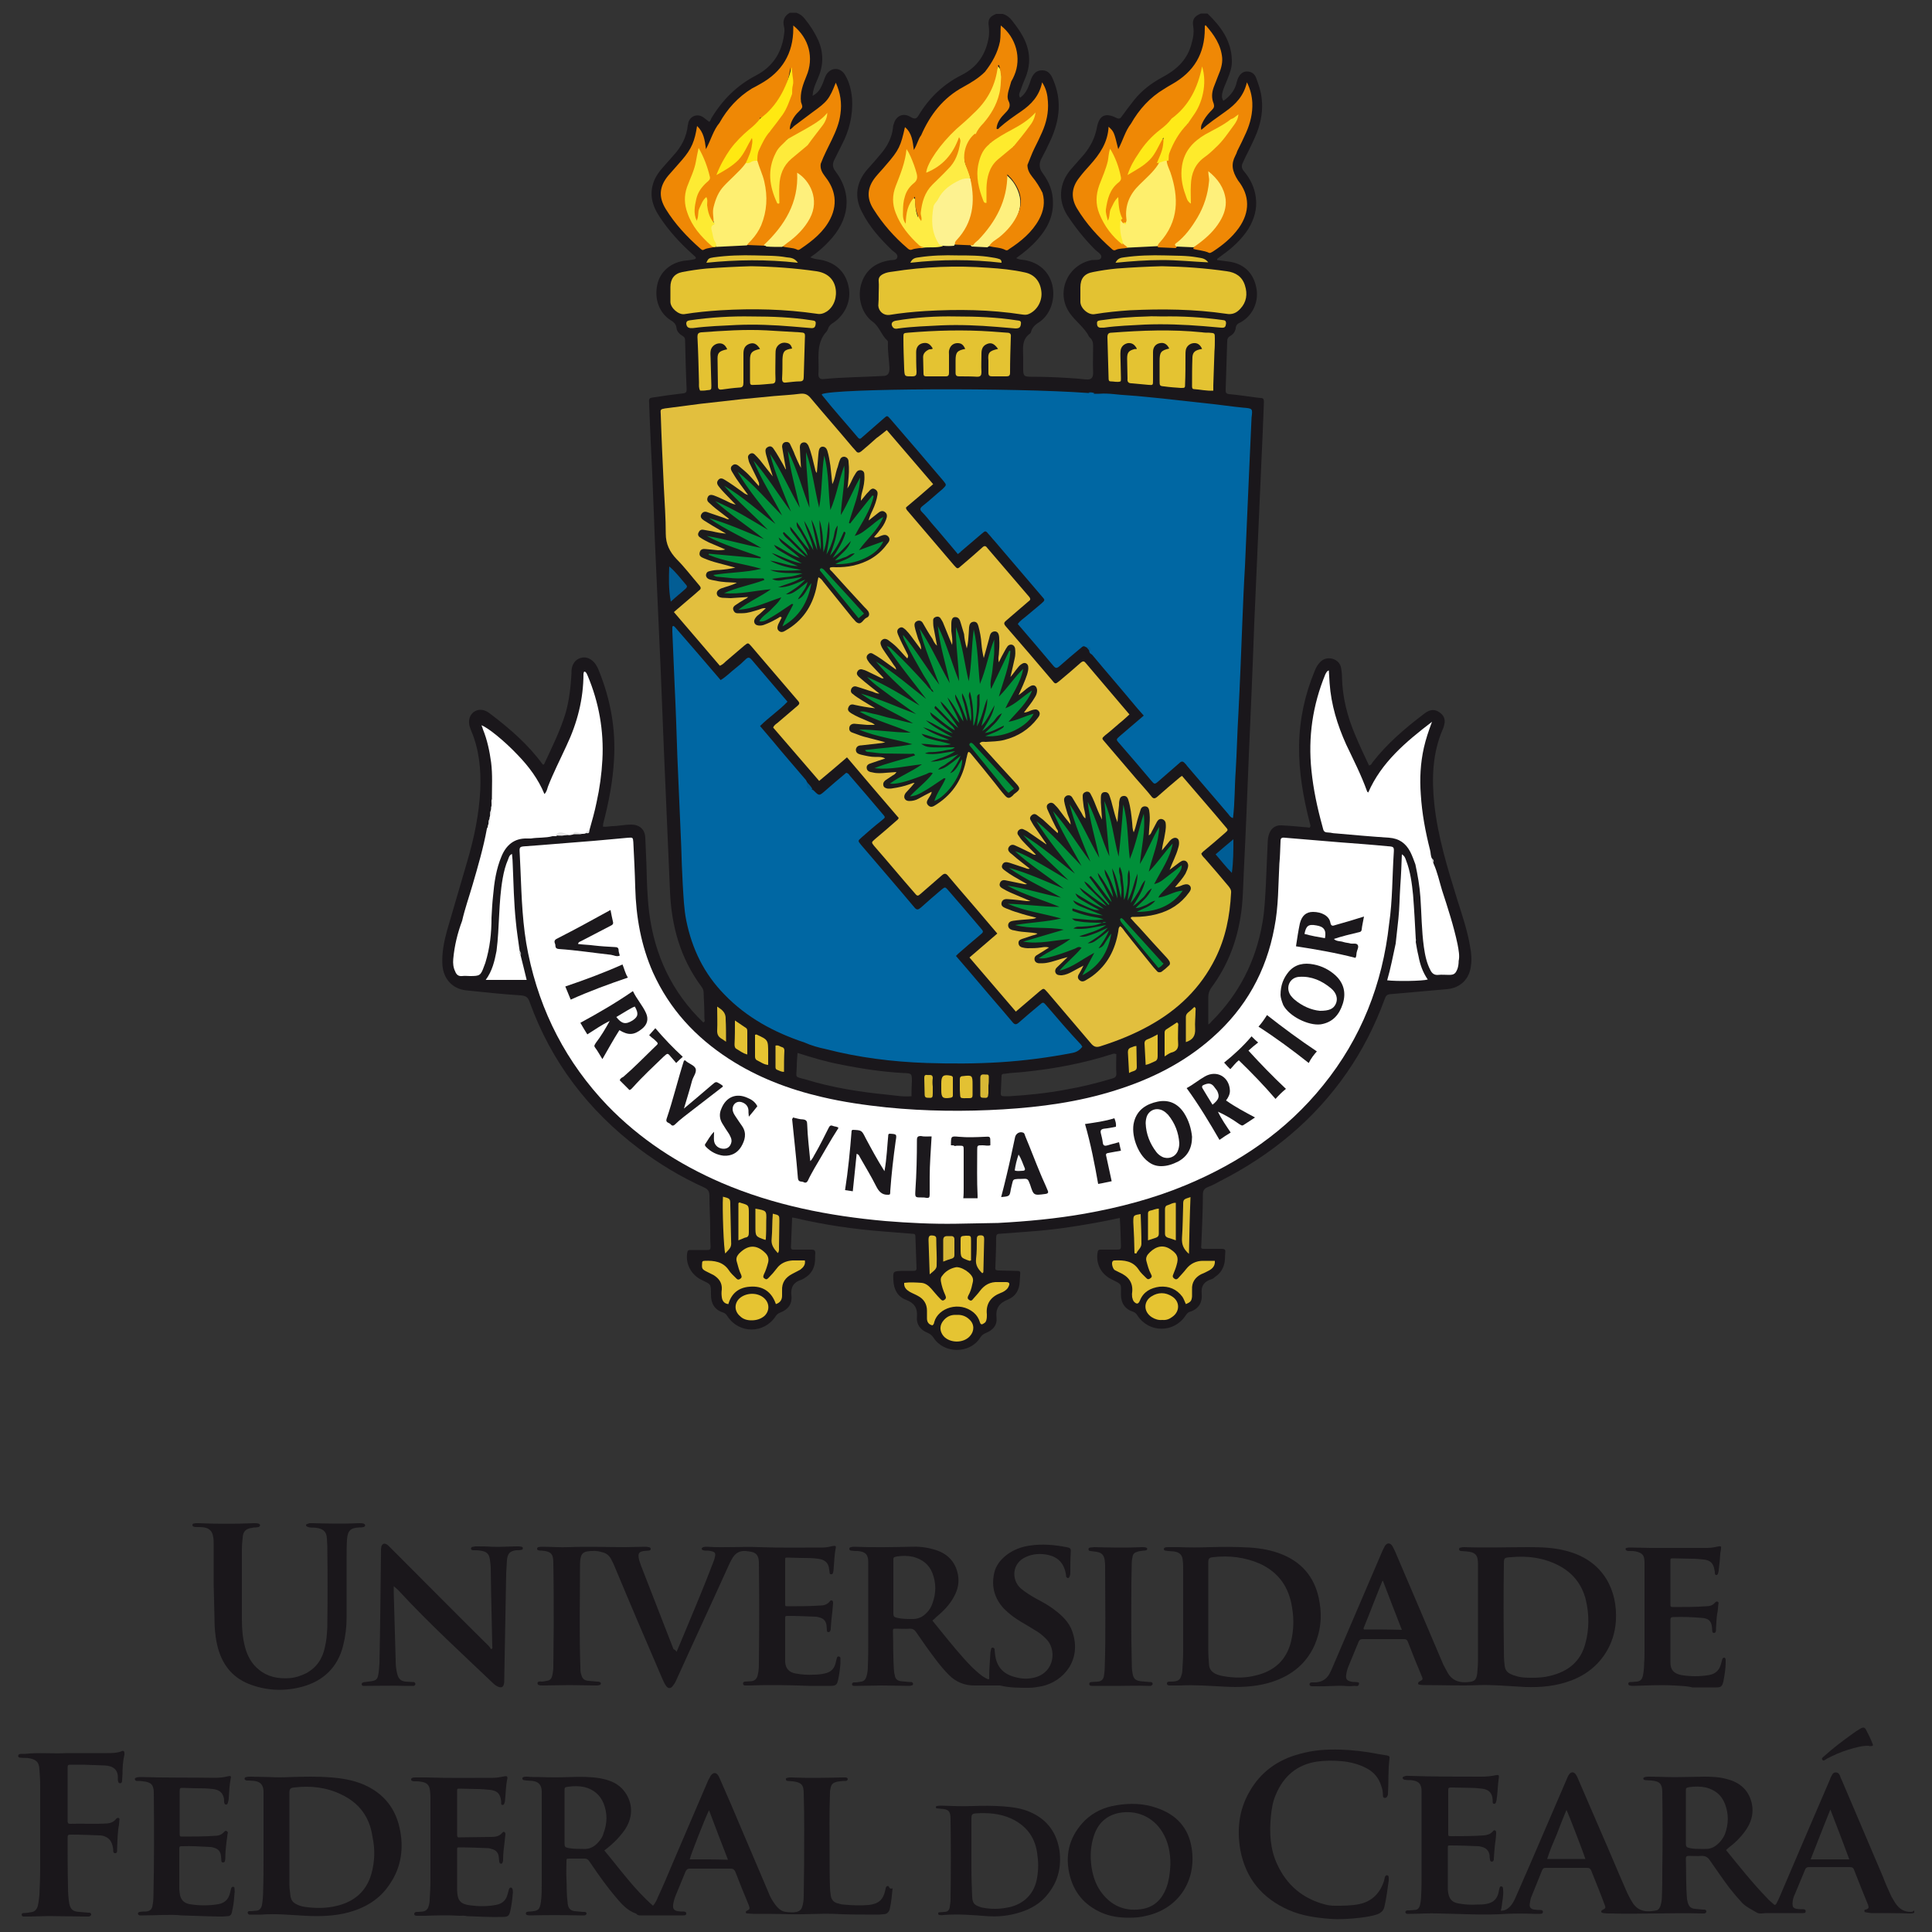 <?xml version="1.0" encoding="utf-8"?>
<!-- Generator: Adobe Illustrator 24.0.2, SVG Export Plug-In . SVG Version: 6.00 Build 0)  -->
<svg version="1.1" id="Layer_1" xmlns="http://www.w3.org/2000/svg" xmlns:xlink="http://www.w3.org/1999/xlink" x="0px" y="0px"
	 viewBox="0 0 500 500" style="enable-background:new 0 0 500 500;" xml:space="preserve">
<rect x="0" y="0" width="500" height="500" fill="#333333" stroke="none"/>
<style type="text/css">
	.st0{fill:#1A171B;}
	.st1{fill:#1B181C;}
	.st2{fill:#EF8805;}
	.st3{fill:#E2BF3E;}
	.st4{fill:#0067A3;}
	.st5{fill:#E4C332;}
	.st6{fill:#E3C232;}
	.st7{fill:#E4C232;}
	.st8{fill:#FEEC44;}
	.st9{fill:#FEEF6C;}
	.st10{fill:#FEEF71;}
	.st11{fill:#E5C332;}
	.st12{fill:#FDF290;}
	.st13{fill:#FEF07C;}
	.st14{fill:#FEF07B;}
	.st15{fill:#FEF07E;}
	.st16{fill:#E1C132;}
	.st17{fill:#E2C132;}
	.st18{fill:#FFFFFF;}
	.st19{fill:#E5C432;}
	.st20{fill:#E6C432;}
	.st21{fill:#E0BF32;}
	.st22{fill:#E1BF33;}
	.st23{fill:#E0BF33;}
	.st24{fill:#E4C333;}
	.st25{fill:#E3C133;}
	.st26{fill:#025D94;}
	.st27{fill:#E0BF34;}
	.st28{fill:#E2C133;}
	.st29{fill:#005D95;}
	.st30{fill:#DDBC34;}
	.st31{fill:#DFBE33;}
	.st32{fill:#DCBC32;}
	.st33{fill:#DEBE32;}
	.st34{fill:#DCBB34;}
	.st35{fill:#E4C233;}
	.st36{fill:#D7B835;}
	.st37{fill:#E5C331;}
	.st38{fill:#D8B835;}
	.st39{fill:#DCBD32;}
	.st40{fill:#E6E6E6;}
	.st41{fill:#006099;}
	.st42{fill:#00619A;}
	.st43{fill:#AAACAD;}
	.st44{fill:#D2D3D4;}
	.st45{fill:#1C181C;}
	.st46{fill:#1C191C;}
	.st47{fill:#1C191D;}
	.st48{fill:#1C1B1D;}
	.st49{fill:#FEEA18;}
	.st50{fill:#FEEB2C;}
	.st51{fill:#FFE911;}
	.st52{fill:#FEEB3B;}
	.st53{fill:#FEEB2D;}
	.st54{fill:#EF8405;}
	.st55{fill:#FDEB33;}
	.st56{fill:#FEEB25;}
	.st57{fill:#FDFDFD;}
	.st58{fill:#FCFDFD;}
	.st59{fill:#FBFBFC;}
	.st60{fill:#F6F6F6;}
	.st61{fill:#008F39;}
	.st62{fill:#018D39;}
</style>
<g>
	<g>
		<path class="st0" d="M175.1,427.5c0.9-2.2,1.8-4.2,2.6-6.2c2.3-5.5,4.6-11,6.7-16.5c0.2-0.6,0.5-1.2,0.6-1.8
			c0.3-1.1,0-1.4-1.1-1.6c-0.4-0.1-0.8-0.1-1.3-0.1c-0.2,0-0.4,0-0.6-0.1c-0.2,0-0.4-0.2-0.4-0.4c0-0.2,0.2-0.3,0.4-0.4
			c0.2,0,0.3-0.1,0.5-0.1c0.2,0,0.3,0,0.5,0c4.5,0.3,9-0.1,13.5,0.1c5.5,0.2,10.9,0.1,16.4,0.1c0.9,0,1.8-0.2,2.7-0.4
			c0.6-0.1,0.8,0,0.7,0.5c-0.4,1.9-0.4,3.9-0.6,5.9c0,0.2-0.1,0.3-0.1,0.5c-0.1,0.3-0.2,0.5-0.6,0.4c-0.3,0-0.3-0.3-0.3-0.5
			c-0.1-0.4-0.1-0.9-0.2-1.3c-0.3-1.3-1.2-2-2.8-2.2c-1.4-0.2-2.9-0.2-4.3-0.2c-1.2,0-2.4-0.1-3.5-0.1c-0.7,0-0.7,0-0.7,0.7
			c0,3.7,0,7.5,0,11.2c0,0.7,0,0.7,0.7,0.7c2.8,0,5.7,0,8.5-0.2c0.9,0,1.7-0.3,2.3-1c0.1-0.2,0.3-0.4,0.6-0.3
			c0.3,0.1,0.3,0.4,0.3,0.7c-0.1,0.8-0.1,1.6-0.2,2.3c-0.2,1.4-0.3,2.7-0.4,4.1c0,0.2,0,0.5-0.1,0.7c-0.1,0.2-0.2,0.4-0.5,0.4
			c-0.3,0-0.4-0.2-0.4-0.5c0-0.4-0.1-0.8-0.1-1.3c-0.2-1.1-0.7-1.7-1.8-2c-0.3-0.1-0.7-0.2-1.1-0.2c-2.3-0.1-4.6-0.2-7-0.2
			c-0.8,0-0.8,0-0.8,0.8c0,3.5,0,6.9,0,10.4c0,0.2,0,0.5,0,0.7c0.1,1.7,1,2.7,2.7,3c1.6,0.3,3.2,0.4,4.8,0.3c0.9,0,1.8-0.1,2.7-0.3
			c1.5-0.3,2.4-1.1,2.8-2.5c0.1-0.4,0.2-0.8,0.3-1.2c0.1-0.3,0.1-0.8,0.6-0.7c0.5,0.1,0.4,0.5,0.4,0.9c0,0.3,0,0.6,0,0.9
			c-0.1,1.4-0.3,2.9-0.6,4.3c-0.3,1.2-0.6,1.5-1.9,1.5c-1.9,0-3.7,0-5.6,0c-5.2-0.2-10.3-0.3-15.5-0.1c-0.4,0-0.7,0-1.1,0
			c-0.3,0-0.5-0.2-0.5-0.5c0-0.3,0.2-0.5,0.5-0.5c0.5,0,1-0.1,1.6-0.1c1-0.1,1.5-0.7,1.7-1.6c0.3-1.2,0.3-2.3,0.3-3.5
			c0.1-8.5,0.1-17,0-25.5c0-0.1,0-0.2,0-0.3c-0.1-1.8-0.8-2.5-2.6-2.7c-0.3,0-0.5-0.1-0.8-0.1c-1.4-0.1-2.5,0.4-3.3,1.6
			c-0.7,1.1-1.2,2.3-1.7,3.4c-4.2,9.3-8.5,18.5-12.7,27.8c-0.3,0.7-0.6,1.4-1.1,2c-0.6,0.9-1.3,0.9-1.9,0c-0.4-0.6-0.7-1.3-1-2
			c-4.1-9.5-8.2-19.1-12.2-28.7c-0.3-0.7-0.6-1.4-1-2.1c-0.5-0.9-1.3-1.5-2.3-1.7c-1.3-0.4-2.5-0.4-3.8-0.2c-1.2,0.2-1.6,0.8-1.8,2
			c-0.1,0.8-0.1,1.6-0.1,2.4c0,8.5-0.2,17.1,0.1,25.6c0,0.6,0,1.2,0.2,1.8c0.3,1.1,0.7,1.6,1.9,1.7c0.7,0.1,1.5,0.1,2.2,0.2
			c0.2,0,0.5,0,0.7,0.1c0.2,0.1,0.3,0.2,0.3,0.4c0,0.2-0.2,0.4-0.4,0.4c-0.3,0.1-0.5,0.1-0.8,0.1c-2.3,0-4.6-0.1-6.9-0.1
			c-2.3,0-4.6,0.1-7,0.1c-0.3,0-0.6,0-0.9-0.1c-0.2,0-0.4-0.2-0.4-0.5c0-0.2,0.2-0.4,0.4-0.4c0.2,0,0.4-0.1,0.6,0
			c0.5,0,0.9-0.1,1.4-0.2c0.8-0.1,1.2-0.5,1.4-1.3c0.2-0.8,0.3-1.6,0.3-2.4c0-3.5,0.1-7,0.1-10.5c0-5.4,0-10.9-0.1-16.3
			c0-2.4-0.6-3-3-3.2c-0.3,0-0.6,0-0.9-0.1c-0.2,0-0.3-0.2-0.3-0.4c0-0.2,0.1-0.3,0.3-0.4c0.4-0.1,0.8-0.1,1.2-0.1
			c2.2,0,4.5,0.2,6.7,0.1c4.9-0.2,9.8,0,14.7,0c1.6,0,3.3-0.1,4.9-0.1c0.3,0,0.7,0,1,0.1c0.3,0,0.6,0.1,0.6,0.5
			c0,0.3-0.3,0.4-0.6,0.4c-0.4,0-0.8,0.1-1.2,0.1c-1.2,0.2-1.5,0.6-1.3,1.8c0.1,0.7,0.4,1.3,0.6,2c2.8,7.2,5.6,14.4,8.4,21.6
			C174.8,427,174.9,427.2,175.1,427.5z"/>
		<path class="st0" d="M55.3,410.1c0-3.4,0-6.9,0-10.3c0-0.8,0-1.6-0.2-2.4c-0.2-1-0.8-1.7-1.8-2c-0.7-0.2-1.5-0.2-2.2-0.2
			c-0.3,0-0.7,0-1-0.1c-0.2-0.1-0.3-0.2-0.3-0.4c0-0.2,0.1-0.4,0.3-0.4c0.2,0,0.4-0.1,0.6-0.1c0.2,0,0.5,0,0.7,0
			c4.8,0.2,9.6,0.2,14.3,0c0.4,0,0.8,0,1.2,0.1c0.2,0.1,0.4,0.2,0.4,0.4c0,0.3-0.2,0.4-0.4,0.5c-0.2,0-0.4,0.1-0.7,0.1
			c-0.3,0-0.6,0-0.9,0.1c-1.7,0.2-2.4,0.9-2.5,2.6c-0.1,1-0.2,2-0.2,3c0,6.1,0,12.1,0,18.2c0,2.4,0.2,4.7,0.8,7
			c0.6,2.3,1.7,4.4,3.6,5.9c2.3,1.9,5,2.4,7.9,2.2c1.5-0.1,3-0.6,4.4-1.3c2.7-1.5,4.2-3.8,4.8-6.8c0.4-1.6,0.5-3.2,0.6-4.9
			c0.1-7.1,0.1-14.3,0-21.4c0-0.6-0.1-1.2-0.1-1.8c-0.1-1.9-1.2-2.5-2.8-2.7c-0.5-0.1-1,0-1.5-0.1c-0.3,0-0.5-0.1-0.8-0.2
			c-0.4-0.2-0.4-0.6,0-0.7c0.2-0.1,0.4-0.1,0.6-0.2c0.3,0,0.5,0,0.8,0c4,0.1,8,0.2,12,0c0.4,0,0.8,0,1.2,0.1
			c0.2,0.1,0.4,0.2,0.4,0.5c0,0.2-0.2,0.3-0.4,0.4c-0.4,0.1-0.7,0.1-1.1,0.1c-2.3,0.1-3,0.8-3.2,3.1c-0.1,1.7-0.1,3.4-0.1,5.1
			c0,5.1,0,10.1,0,15.2c0,2.4-0.3,4.8-0.9,7.2c-1.4,5.6-5.1,9.1-10.5,10.6c-4.4,1.2-8.8,1.1-13.1-0.4c-4.7-1.6-7.5-4.9-8.8-9.6
			c-0.7-2.6-0.9-5.3-0.9-8.1C55.4,415.5,55.4,412.8,55.3,410.1C55.4,410.1,55.4,410.1,55.3,410.1z"/>
		<path class="st0" d="M101.9,410.5c0,0.7,0,1.2,0,1.7c0.2,5.8,0.3,11.6,0.5,17.5c0,1.2,0.1,2.3,0.4,3.5c0.3,1.2,0.9,1.9,2.2,2
			c0.5,0,1,0.1,1.6,0.1c0.2,0,0.3,0,0.5,0c0.2,0.1,0.4,0.2,0.4,0.5c0,0.3-0.2,0.4-0.4,0.5c-0.2,0-0.4,0-0.6,0c-0.6,0-1.2,0-1.9,0
			c-3.2-0.1-6.4,0-9.6,0c-0.3,0-0.7,0-1,0c-0.2,0-0.4-0.2-0.4-0.4c0-0.3,0.1-0.4,0.4-0.5c0.2-0.1,0.4-0.1,0.6-0.1
			c0.5-0.1,1-0.1,1.5-0.2c1.2-0.2,1.6-0.5,1.8-1.7c0.2-1,0.2-1.9,0.3-2.9c0.2-9.7,0.3-19.3,0.4-29c0-0.4,0-0.8,0.1-1.3
			c0.3-0.7,0.7-0.9,1.4-0.5c0.2,0.1,0.4,0.3,0.5,0.4c0.3,0.3,0.6,0.6,0.9,0.9c8.3,8.3,16.6,16.7,25,25c0.3,0.3,0.4,0.6,0.6,0.8
			c0.5-0.2,0.3-0.5,0.3-0.7c-0.1-4.6-0.2-9.3-0.3-13.9c0-2.1-0.1-4.2-0.1-6.3c0-0.7-0.1-1.4-0.2-2.2c-0.2-1.6-0.9-2.2-2.5-2.4
			c-0.6-0.1-1.2-0.1-1.8-0.1c-0.3,0-0.6-0.1-0.6-0.4c0-0.4,0.3-0.5,0.6-0.5c0.3-0.1,0.5-0.1,0.8-0.1c1.3,0,2.7,0,4,0.1
			c2.2,0.1,4.4-0.1,6.6-0.1c0.4,0,0.7,0,1.1,0.1c0.2,0.1,0.4,0.2,0.3,0.4c0,0.2-0.1,0.4-0.4,0.4c-0.4,0.1-0.8,0.1-1.3,0.1
			c-1.6,0.2-2.2,0.8-2.4,2.5c-0.1,1.2-0.1,2.4-0.2,3.5c-0.2,9.1-0.3,18.3-0.5,27.4c0,0.4,0,0.9-0.1,1.3c-0.2,0.7-0.6,0.9-1.3,0.7
			c-0.5-0.2-1-0.5-1.4-0.9c-8.2-7.8-16.5-15.4-24.2-23.7C103.2,411.6,102.6,411.1,101.9,410.5z"/>
		<path class="st0" d="M346.9,452.8c3.2,0.1,6.7,0.5,10.1,1.2c0.6,0.1,1.3,0.2,1.9,0.3c0.6,0.1,0.8,0.3,0.7,0.8
			c-0.4,3.1-0.2,6.1-0.4,9.2c0,0.1,0,0.3-0.1,0.4c-0.1,0.3-0.3,0.6-0.7,0.6c-0.4,0-0.5-0.3-0.5-0.6c0-0.8-0.1-1.6-0.4-2.4
			c-0.6-2-1.8-3.6-3.7-4.6c-2-1.1-4.3-1.7-6.5-1.9c-2.1-0.2-4.3-0.2-6.5,0.1c-5.2,0.8-8.6,3.8-10.6,8.5c-0.8,1.8-1.1,3.7-1.3,5.7
			c-0.4,4.2-0.2,8.4,1.6,12.3c2.5,5.5,6.7,9,12.5,10.5c0.8,0.2,1.6,0.3,2.4,0.3c2.1,0,4.3,0,6.3-0.4c3.4-0.7,5.5-2.9,6.5-6.1
			c0.1-0.3,0.1-0.6,0.2-0.9c0.1-0.3,0.3-0.5,0.6-0.5c0.3,0.1,0.4,0.3,0.4,0.6c0,0.3,0,0.5,0,0.8c-0.3,2.2-0.6,4.5-1.1,6.7
			c-0.2,1-0.8,1.6-1.8,2c-1.4,0.5-2.9,0.7-4.4,0.9c-2.6,0.3-5.3,0.5-7.9,0.3c-3.7-0.3-7.3-0.8-10.7-2.3c-6.8-3-11.1-8.1-12.5-15.5
			c-0.9-5.2-0.4-10.3,2.3-15c2.9-5.2,7.4-8.4,13.1-9.9C340,452.9,343.3,452.7,346.9,452.8z"/>
		<path class="st0" d="M17.3,453.7c3.5,0,7,0,10.4,0c1.3,0,2.6,0,3.8-0.5c0.4-0.2,0.7,0,0.7,0.5c0,0.1,0,0.3,0,0.4
			c-0.4,1.7-0.5,3.4-0.5,5.1c0,0.5-0.1,1-0.1,1.6c0,0.3-0.1,0.7-0.5,0.7c-0.5,0-0.5-0.4-0.6-0.8c0-0.2,0-0.3,0-0.5
			c0.1-2.2-1.2-3.2-3.4-3.3c-1.8-0.1-3.7-0.1-5.5-0.2c-1.1,0-2.2,0-3.3,0c-0.7,0-0.8,0.1-0.8,0.8c0,0.4,0,0.8,0,1.2c0,4,0,8,0,12
			c0,0.2,0,0.4,0,0.6c0,0.4,0.1,0.7,0.6,0.7c3.2-0.1,6.5,0.1,9.7-0.1c0.9-0.1,1.6-0.4,2.2-1.1c0.1-0.1,0.1-0.2,0.2-0.2
			c0.2-0.1,0.3-0.2,0.5-0.1c0.2,0.1,0.3,0.3,0.2,0.5c0,0.4-0.1,0.8-0.1,1.2c-0.4,2.1-0.4,4.2-0.5,6.4c0,0.4,0.1,1-0.5,1
			c-0.6,0-0.5-0.6-0.5-1c-0.2-1.4-0.6-2.7-2.1-3.3c-0.5-0.2-0.9-0.3-1.4-0.3c-2.4-0.1-4.8-0.2-7.3-0.2c-0.9,0-1,0-1,0.9
			c0,4.3,0,8.5,0.1,12.8c0,1.3,0.1,2.7,0.3,4c0.3,1.6,0.9,2.2,2.6,2.3c0.8,0.1,1.6,0.1,2.4,0.2c0.3,0,0.6,0,0.7,0.4
			c0,0.4-0.3,0.5-0.6,0.6c-0.3,0-0.5,0-0.8,0c-2.5,0-5-0.1-7.5-0.1c-2.6-0.1-5.1,0.1-7.7,0.1c-0.3,0-0.6,0-0.9,0
			c-0.3,0-0.5-0.2-0.5-0.5c0-0.3,0.3-0.4,0.5-0.4c0.6,0,1.2-0.1,1.8-0.2c1.1-0.1,1.6-0.7,1.9-1.7c0.2-0.9,0.3-1.9,0.4-2.8
			c0.1-2.3,0.2-4.6,0.2-7c0-7.1,0-14.2,0-21.3c0-1.4-0.1-2.8-0.2-4.2c-0.1-2.1-1.1-2.6-2.8-2.9c-0.6-0.1-1.2,0-1.9-0.1
			c-0.3,0-0.8,0-0.8-0.5c0-0.4,0.5-0.5,0.8-0.5c0.3,0,0.7,0,1,0C10,453.5,13.7,453.9,17.3,453.7z"/>
		<path class="st0" d="M433.2,436.2c-3.5-0.2-6.9,0-10.4,0.1c-0.3,0-0.7,0-1-0.1c-0.2,0-0.4-0.2-0.4-0.4c0-0.3,0.1-0.4,0.4-0.5
			c0.2,0,0.4,0,0.6,0c0.4,0,0.8-0.1,1.2-0.1c1-0.1,1.4-0.7,1.6-1.6c0.2-1.1,0.3-2.1,0.3-3.2c0.1-1,0.1-2,0.1-3c0-7.3,0-14.6,0-21.9
			c0-0.5,0-0.9,0-1.4c-0.1-1.6-0.5-2.2-2.3-2.6c-0.5-0.1-1-0.1-1.6-0.1c-0.2,0-0.5,0-0.7-0.1c-0.2-0.1-0.3-0.2-0.3-0.4
			c0-0.2,0.1-0.3,0.3-0.3c0.3-0.1,0.7-0.1,1.1-0.1c1.7,0,3.3,0.1,5,0.1c4.9,0,9.9,0,14.8,0c1,0,1.9-0.2,2.9-0.4
			c0.5-0.1,0.7,0,0.6,0.5c0,0.5-0.2,1-0.2,1.5c-0.1,1.4-0.2,2.7-0.4,4.1c0,0.3-0.1,0.6-0.2,1c-0.1,0.2-0.3,0.4-0.5,0.3
			c-0.2,0-0.3-0.3-0.3-0.5c0-0.3,0-0.5-0.1-0.8c-0.3-1.8-1.1-2.5-2.8-2.7c-1-0.1-2-0.2-3-0.2c-1.6,0-3.2-0.1-4.8-0.1
			c-0.8,0-0.8,0-0.8,0.7c0,3.7,0,7.4,0,11.1c0,0.7,0,0.8,0.8,0.8c2.8,0,5.6,0,8.4-0.2c0.9,0,1.7-0.2,2.3-0.9
			c0.2-0.2,0.4-0.4,0.7-0.3c0.3,0.1,0.3,0.4,0.2,0.7c-0.1,0.8-0.1,1.7-0.3,2.5c-0.2,1.2-0.2,2.5-0.3,3.7c0,0.1,0,0.3,0,0.4
			c0,0.4-0.1,0.8-0.5,0.8c-0.6,0-0.4-0.5-0.5-0.8c0-0.1,0-0.1,0-0.2c-0.1-2.1-0.9-2.8-2.8-2.9c-2.4-0.2-4.8-0.3-7.3-0.2
			c-0.5,0-0.7,0.2-0.7,0.7c0,3.7,0,7.3,0,11c0,2,0.9,2.9,2.8,3.3c2.4,0.4,4.8,0.4,7.2,0c1.7-0.3,2.7-1.3,3.1-2.9
			c0.1-0.4,0.2-0.8,0.3-1.1c0.1-0.3,0.2-0.5,0.5-0.5c0.3,0,0.4,0.3,0.4,0.6c0,0.2,0,0.5,0,0.7c0,1.6-0.3,3.3-0.6,4.9
			c-0.3,1.2-0.6,1.5-1.8,1.5c-2.1,0-4.1,0-6.2,0C436.4,436.3,434.8,436.3,433.2,436.2z"/>
		<path class="st0" d="M118.9,495.8c-2.9-0.2-5.9-0.1-9,0c-0.7,0-1.3,0-2,0c-0.4,0-0.7-0.1-0.7-0.5c0-0.3,0.3-0.5,0.6-0.5
			c0.1,0,0.3,0,0.4,0c0.4,0,0.8-0.1,1.2-0.1c0.8-0.1,1.3-0.6,1.5-1.3c0.2-0.6,0.3-1.2,0.3-1.8c0.1-1.6,0.2-3.3,0.2-4.9
			c0-6.9,0-13.8,0-20.7c0-0.8,0-1.6-0.1-2.4c-0.1-1.6-0.8-2.3-2.4-2.5c-0.5-0.1-1-0.1-1.5-0.1c-0.2,0-0.5,0-0.7-0.1
			c-0.2,0-0.3-0.2-0.3-0.4c0-0.2,0.1-0.3,0.3-0.4c0.3-0.1,0.6-0.1,0.9-0.1c0.9,0,1.8,0,2.7,0c5.8,0.2,11.5,0.1,17.3,0.1
			c1,0,2-0.2,3-0.4c0.5-0.1,0.8,0,0.7,0.6c-0.4,1.8-0.4,3.7-0.6,5.6c0,0.3-0.1,0.6-0.2,0.9c-0.1,0.2-0.3,0.4-0.5,0.3
			c-0.3,0-0.3-0.2-0.3-0.4c0-0.2,0-0.3,0-0.5c-0.2-2-1-2.8-3-3c-1.1-0.1-2.2-0.2-3.3-0.2c-1.5,0-2.9-0.1-4.4-0.1
			c-0.7,0-0.7,0-0.7,0.7c0,0.7,0,1.3,0,2c0,2.9,0,5.8,0,8.6c0,0.2,0,0.5,0,0.7c0,0.5,0.2,0.7,0.7,0.6c0.1,0,0.3,0,0.4,0
			c2.5,0,5-0.1,7.6-0.1c1.1,0,2.2-0.1,3-1.1c0.1-0.1,0.3-0.3,0.5-0.2c0.2,0.1,0.3,0.3,0.3,0.6c-0.1,0.6-0.1,1.2-0.2,1.9
			c-0.2,1.6-0.4,3.1-0.4,4.7c0,0.2,0,0.4-0.1,0.6c-0.1,0.3-0.2,0.5-0.5,0.4c-0.3,0-0.3-0.2-0.4-0.5c0-0.4-0.1-0.7-0.1-1.1
			c-0.1-1.2-0.7-1.9-1.9-2.2c-0.3-0.1-0.6-0.2-1-0.2c-2.4-0.1-4.8-0.2-7.2-0.2c-0.7,0-0.7,0-0.7,0.7c0,3.2,0,6.4,0,9.6
			c0,0.3,0,0.6,0,0.9c0.1,2.6,0.9,3.5,3.4,3.8c2.2,0.3,4.4,0.3,6.6-0.1c1.7-0.3,2.7-1.2,3.1-2.9c0.1-0.4,0.2-0.8,0.3-1.1
			c0.1-0.3,0.2-0.5,0.5-0.5c0.4,0,0.4,0.4,0.5,0.6c0,0.3,0.1,0.7,0,1c-0.1,1.4-0.3,2.9-0.6,4.3c-0.3,1.4-0.6,1.7-2,1.7
			c-3.1,0.1-6.2-0.1-9.2-0.2C120.1,495.7,119.6,495.8,118.9,495.8z"/>
		<path class="st0" d="M46.9,495.7c-2.8-0.3-6.3,0-9.8,0c-0.3,0-0.6,0-0.9,0c-0.2,0-0.5-0.2-0.5-0.4c0-0.3,0.2-0.5,0.5-0.5
			c0.5-0.1,1-0.1,1.6-0.1c1.1-0.1,1.6-0.7,1.7-1.7c0.1-0.6,0.2-1.3,0.2-1.9c0.2-9,0.2-18.1,0.1-27.1c0-2.1-0.7-2.8-2.8-3
			c-0.5-0.1-1-0.1-1.6-0.1c-0.3,0-0.5-0.2-0.5-0.5c0-0.3,0.3-0.3,0.5-0.4c0.4-0.1,0.8-0.1,1.3-0.1c6.2,0.2,12.5,0.1,18.8,0.2
			c1.2,0,2.3-0.1,3.5-0.4c0.7-0.2,0.9,0,0.7,0.6c-0.3,1.6-0.4,3.3-0.5,5c0,0.4-0.1,0.8-0.2,1.2c-0.1,0.3-0.2,0.6-0.6,0.5
			c-0.3,0-0.3-0.3-0.4-0.6c0-0.4,0-0.8-0.1-1.2c-0.4-1.4-1.2-2-2.8-2.2c-1.5-0.2-3.1-0.2-4.6-0.2c-1,0-2.1-0.1-3.1-0.1
			c-0.8,0-0.9,0-0.9,0.9c0,2.9,0,5.9,0,8.8c0,0.7,0,1.4,0,2.2c0,0.7,0.1,0.7,0.7,0.7c2.8,0,5.7,0,8.5-0.2c0.9,0,1.7-0.3,2.3-1
			c0.2-0.2,0.4-0.4,0.7-0.2c0.3,0.2,0.3,0.4,0.2,0.7c-0.3,2.2-0.6,4.3-0.6,6.5c0,0.2-0.1,0.4-0.1,0.6c-0.1,0.2-0.2,0.3-0.5,0.3
			c-0.2,0-0.4-0.1-0.4-0.4c0-0.4-0.1-0.8-0.1-1.2c-0.1-1.2-0.7-1.9-1.8-2.2c-0.3-0.1-0.6-0.2-1-0.2c-2.4-0.1-4.8-0.3-7.2-0.2
			c-0.7,0-0.8,0-0.8,0.8c0,3.4,0,6.9,0,10.3c0,0.3,0.1,0.7,0.1,1c0.2,1.7,1,2.6,2.6,2.9c2.5,0.4,4.9,0.4,7.4,0
			c1.6-0.3,2.6-1.2,3-2.8c0.1-0.4,0.2-0.8,0.3-1.2c0.1-0.3,0.2-0.5,0.5-0.5c0.4,0,0.4,0.3,0.4,0.6c0,0.3,0.1,0.7,0,1
			c-0.1,1.4-0.2,2.7-0.5,4.1c-0.1,0.3-0.1,0.6-0.2,1c-0.2,0.6-0.5,0.9-1.1,0.9c-0.4,0-0.8,0.1-1.3,0.1
			C54.4,496,50.9,495.8,46.9,495.7z"/>
		<path class="st0" d="M289.9,436.3c-2.2,0-4.3,0-6.5,0c-0.3,0-0.5,0-0.8,0c-0.4,0-0.7-0.1-0.7-0.5c0-0.4,0.3-0.5,0.7-0.5
			c0.5,0,1-0.1,1.6-0.1c0.9-0.1,1.4-0.7,1.5-1.5c0.1-0.7,0.2-1.4,0.2-2c0.3-8.8,0.1-17.5,0.1-26.3c0-0.5,0-1-0.1-1.6
			c-0.2-1.4-0.8-2-2.2-2.2c-0.5-0.1-1-0.1-1.5-0.2c-0.3,0-0.5-0.1-0.5-0.5c0-0.3,0.3-0.4,0.5-0.4c0.3,0,0.6-0.1,1-0.1
			c4.1,0.1,8.2,0.2,12.3,0c0.4,0,0.7,0,1.1,0.1c0.2,0.1,0.3,0.2,0.3,0.3c0,0.2-0.1,0.4-0.3,0.4c-0.2,0.1-0.5,0.1-0.7,0.1
			c-0.5,0.1-1.1,0.1-1.6,0.3c-0.7,0.2-1.1,0.6-1.2,1.3c-0.1,0.5-0.2,1-0.2,1.6c0,1.7-0.1,3.3-0.1,5c0,6.9-0.1,13.7,0.1,20.6
			c0,1,0,2,0.2,2.9c0.2,1.4,0.7,1.9,2.1,2.1c0.7,0.1,1.4,0.1,2.2,0.2c0.1,0,0.2,0,0.3,0c0.3,0,0.6,0.1,0.6,0.5
			c0,0.3-0.3,0.4-0.5,0.5c-0.3,0-0.5,0-0.8,0C294.5,436.2,292.2,436.3,289.9,436.3z"/>
		<path class="st1" d="M483.5,451.8c-1.8,0-3.4,0.5-5.1,1c-2,0.6-3.8,1.4-5.7,2.4c-0.3,0.2-0.8,0.7-1.1,0.2c-0.3-0.4,0.3-0.7,0.6-1
			c2.2-2,4.6-3.8,7.1-5.6c0.7-0.5,1.4-1,2.1-1.4c0.9-0.5,1.2-0.4,1.6,0.4c0.5,1,1.1,2.1,1.5,3.2c0.4,0.8,0.3,0.9-0.7,0.9
			C483.7,451.8,483.6,451.8,483.5,451.8z"/>
		<path class="st0" d="M494.5,494.8c-1.8,0-3-0.8-4-2.3c-0.4-0.7-0.9-1.4-1.2-2.1c-0.7-1.5-1.4-3.1-2-4.7
			c-3.5-8.3-7.1-16.6-10.6-24.9c-0.2-0.4-0.4-0.8-0.5-1.2c-0.2-0.5-0.5-0.9-1.1-0.9c-0.7,0-0.9,0.5-1.1,0.9
			c-0.2,0.3-0.3,0.6-0.4,0.9c-4.3,10-8.6,20-12.9,30.1c-0.3,0.7-0.6,1.4-1,2.1c-0.2,0.3-0.4,0.4-0.7,0.1c-0.5-0.5-1.1-0.9-1.6-1.5
			c-3.8-3.9-7.2-8.2-10.7-12.5c0.6-0.6,1.3-1.1,1.9-1.6c1.5-1.3,2.8-2.8,3.8-4.5c1-1.8,1.4-3.7,1-5.8c-0.7-3.4-2.9-5.5-6.2-6.4
			c-2-0.6-4-0.7-6-0.7c-2,0-3.9,0.1-5.9,0.1c-2.8,0.1-5.7-0.1-8.5-0.1c-0.4,0-0.7,0-1.1,0.1c-0.2,0.1-0.5,0.2-0.4,0.4
			c0,0.2,0.2,0.4,0.5,0.4c0.5,0,1,0.1,1.6,0.1c2.2,0.2,2.8,0.9,2.8,3.1c0.1,6.7,0.1,13.4,0,20.1c0,2.2,0,4.4-0.1,6.6
			c0,0.9-0.1,1.8-0.4,2.7c-0.2,0.5-0.5,1-1,1.1c-2.4,0.5-4.7,0.4-6.2-2c-0.7-1.1-1.3-2.3-1.8-3.5c-2.2-5-4.3-10.1-6.5-15.1
			c-1.9-4.4-3.8-8.8-5.7-13.2c-0.2-0.5-0.4-1-0.7-1.4c-0.5-0.7-1.2-0.7-1.7,0c-0.3,0.4-0.5,0.9-0.7,1.4c-3.1,7.2-6.2,14.4-9.3,21.6
			c-1.3,2.9-2.5,5.8-3.8,8.7c-0.4,0.9-0.8,1.8-1.6,2.6c-0.6,0.6-1.3,1-2.3,1c0.3-1,0.3-2,0.5-3c0.1-0.8,0.2-1.7,0.1-2.5
			c0-0.3,0-0.7-0.4-0.8c-0.5-0.1-0.5,0.4-0.6,0.7c-0.1,0.3-0.1,0.6-0.2,1c-0.4,1.6-1.4,2.5-3,2.8c-0.9,0.2-1.8,0.2-2.6,0.2
			c-1.6,0.1-3.2,0-4.8-0.3c-1.6-0.3-2.3-1.1-2.6-2.7c0-0.3-0.1-0.5-0.1-0.8c0-3.6,0-7.2,0-10.8c0-0.7,0-0.7,0.7-0.7
			c2.4,0,4.8,0.1,7.2,0.2c0.3,0,0.6,0.1,1,0.2c1.1,0.3,1.7,1,1.9,2.1c0,0.4,0,0.7,0.1,1.1c0,0.3,0.1,0.5,0.4,0.6
			c0.4,0,0.5-0.2,0.6-0.5c0-0.1,0-0.3,0-0.4c0.1-1.4,0.2-2.9,0.4-4.3c0.1-0.7,0.2-1.5,0.2-2.2c0-0.3,0-0.6-0.3-0.7
			c-0.3-0.1-0.4,0.1-0.6,0.3c-0.6,0.7-1.4,0.9-2.3,1c-2.8,0.2-5.7,0.2-8.5,0.2c-0.7,0-0.7-0.1-0.7-0.7c0-3.7,0-7.5,0-11.2
			c0-0.6,0.1-0.7,0.8-0.7c1.7,0,3.3,0.1,5,0.1c1,0,2,0.1,2.9,0.2c1.8,0.2,2.7,1.1,2.8,2.9c0,0.1,0,0.3,0,0.4c0,0.3,0,0.6,0.3,0.6
			c0.4,0.1,0.5-0.2,0.6-0.5c0-0.1,0.1-0.3,0.1-0.4c0.3-1.9,0.3-3.9,0.6-5.9c0.1-0.6-0.1-0.7-0.7-0.6c-1.3,0.3-2.6,0.4-3.9,0.4
			c-6.2,0-12.3,0-18.5-0.2c-0.4,0-0.9-0.1-1.3,0.1c-0.2,0.1-0.5,0.1-0.5,0.4c0,0.3,0.2,0.4,0.5,0.5c0.6,0.1,1.1,0.1,1.7,0.1
			c2,0.2,2.7,1,2.7,2.9c0,1.3,0,2.6,0,3.8c0,5.9,0,11.8,0,17.7c0,1.7,0,3.5-0.1,5.2c0,0.9-0.1,1.8-0.3,2.7c-0.2,0.8-0.6,1.3-1.5,1.3
			c-0.4,0-0.8,0.1-1.2,0.1c-0.2,0-0.4,0-0.6,0c-0.3,0-0.4,0.2-0.5,0.4c0,0.3,0.2,0.5,0.5,0.5c0.3,0,0.5,0,0.8,0
			c2.4,0,4.8-0.2,7.2-0.1c5.9,0.1,11.8,0.5,17.7,0.1c2.3-0.1,4.6-0.1,7,0c0.6,0,1.1,0,1.7,0c0.4,0,0.7-0.1,0.7-0.5
			c0-0.4-0.3-0.5-0.7-0.5c-0.5,0-1,0-1.6-0.1c-0.9-0.2-1.2-0.6-1.1-1.5c0.1-0.7,0.2-1.4,0.5-2c0.9-2.2,1.8-4.5,2.7-6.7
			c0.2-0.4,0.4-0.6,0.9-0.6c3.6,0,7.2,0,10.8,0c0.5,0,0.8,0.2,1,0.7c1.2,3,2.4,5.9,3.5,8.9c0.3,0.8,0.2,0.9-0.6,1.3
			c-0.2,0.1-0.3,0.2-0.3,0.4c0,0.3,0.2,0.3,0.5,0.4c0.6,0.1,1.1,0.1,1.7,0.1c8,0.2,15.9-0.2,23.9,0c0.1,0,0.2,0,0.3,0
			c0.1,0,0.2,0,0.3,0c0.3-0.1,0.5-0.2,0.5-0.5c0-0.3-0.2-0.5-0.5-0.5c-0.1,0-0.3,0-0.4,0c-0.7-0.1-1.4-0.1-2.1-0.2
			c-1-0.1-1.5-0.6-1.8-1.6c-0.1-0.3-0.1-0.6-0.2-0.9c-0.3-3.5-0.2-7-0.3-10.5c0-0.5,0.2-0.7,0.7-0.7c1.1,0,2.3,0.1,3.4,0
			c0.9,0,1.5,0.3,2,1c1.7,2.4,3.3,4.8,5.1,7.2c1.1,1.4,2.2,2.7,3.4,4c1.1,1.1,2.5,1.7,3.8,2.5c0.7,0.4,1.7,0.1,2.5,0.1
			c0.5,0,0.9,0,1.4,0c2.7,0,5.3,0,8,0c0.4,0,0.7,0,0.7-0.5c0-0.4-0.3-0.5-0.7-0.5c-0.6,0-1.1,0-1.7-0.1c-0.8-0.2-1-0.5-1-1.3
			c0-1,0.3-1.9,0.7-2.7c0.8-2,1.7-4,2.5-6c0.2-0.6,0.5-0.8,1.1-0.8c3.5,0,7,0,10.5,0c0.7,0,1,0.2,1.2,0.9c1.1,2.8,2.2,5.6,3.4,8.5
			c0.1,0.2,0.2,0.4,0.2,0.6c0.2,0.5,0,0.8-0.4,0.9c-0.1,0.1-0.3,0.1-0.4,0.1c-0.2,0.1-0.2,0.2-0.2,0.4c0,0.2,0.2,0.3,0.3,0.3
			c0.5,0.1,0.9,0.1,1.4,0.2c3.4,0,6.7,0,10.1,0.1c0.4,0,0.8,0,1.1-0.2c0-0.2,0-0.4,0-0.6C495.2,494.7,494.9,494.8,494.5,494.8z
			 M400.4,481.1c0.7-2.2,1.6-4.3,2.5-6.4c0.8-2.1,1.6-4.2,2.5-6.3c0.6,1.2,4.7,11.9,4.9,12.7C407,481.1,403.7,481.1,400.4,481.1z
			 M445.2,476.6c-1.1,1.2-2.3,2-4,1.9c-0.3,0-0.7,0-1,0c-0.9,0-1.9,0-2.8-0.2c-0.9-0.2-1.1-0.3-1.1-1.3c0-4.5,0-9,0-13.4
			c0-0.9,0-0.9,0.9-1.1c1.4-0.2,2.9-0.2,4.3,0.1c2.3,0.6,4,1.9,4.9,4.2c1,2.6,1,5.2,0,7.9C446.1,475.4,445.7,476,445.2,476.6z
			 M468.6,481.2c1.7-4.3,3.3-8.5,5.1-12.9c1.7,4.4,3.3,8.6,4.9,12.9C475.2,481.2,472,481.2,468.6,481.2z"/>
		<path class="st0" d="M230.1,488.4c-0.1-0.4-0.6-0.4-0.8,0c-0.1,0.2-0.1,0.5-0.2,0.8c-0.5,2.4-1.7,3.5-4.2,3.8
			c-2.2,0.2-4.4,0.1-6.6-0.1c-0.5,0-1-0.2-1.4-0.3c-1.1-0.2-1.8-1-1.9-2.1c-0.1-0.7-0.2-1.4-0.2-2c-0.1-2.8-0.1-5.7-0.1-8.5
			c0-5.4-0.1-10.7,0.1-16.1c0-0.5,0.1-0.9,0.2-1.4c0.2-0.7,0.6-1.1,1.3-1.3c0.6-0.2,1.3-0.2,1.9-0.3c0.2,0,0.4,0,0.6,0
			c0.3,0,0.5-0.1,0.6-0.4c0-0.4-0.3-0.5-0.6-0.5c-0.2,0-0.5,0-0.7,0c-4.5,0.1-8.9,0.2-13.4,0c-0.3,0-0.6,0-0.9,0.1
			c-0.2,0-0.5,0.1-0.4,0.4c0,0.3,0.2,0.4,0.5,0.4c0.4,0,0.8,0.1,1.3,0.1c2.2,0.3,2.8,0.9,2.8,3.1c0.2,6.2,0.1,12.4,0.1,18.7
			c0,2.6-0.1,5.2-0.1,7.9c0,0.9-0.1,1.9-0.4,2.8c-0.2,0.7-0.7,1.1-1.4,1.3c-0.9,0.2-1.9,0.1-2.8,0c-0.9-0.1-1.5-0.5-2.1-1.1
			c-0.5-0.5-0.9-1.1-1.3-1.7c-0.6-0.9-1-1.9-1.4-2.9c-2.2-5.2-4.4-10.3-6.6-15.5c-1.8-4.3-3.6-8.5-5.5-12.8
			c-0.2-0.4-0.3-0.7-0.5-1.1c-0.6-1.1-1.4-1.1-2.1-0.1c-0.2,0.4-0.4,0.8-0.6,1.1c-3.1,7.2-6.2,14.5-9.3,21.7
			c-1.2,2.9-2.4,5.7-3.7,8.5c-0.3,0.8-0.7,1.6-1.3,2.3c-4.8-4.2-8.5-9.4-12.6-14.3c1.2-0.9,2.2-1.8,3.2-2.8c1.2-1.3,2.3-2.6,3-4.2
			c1.4-3.2,0.7-6.6-1.7-9.1c-1.6-1.6-3.6-2.2-5.7-2.6c-2.5-0.4-5.1-0.4-7.6-0.3c-2.7,0.1-5.4,0.1-8.1,0c-1,0-2.1,0-3.1-0.1
			c-0.3,0-0.6,0-0.9,0.1c-0.2,0.1-0.4,0.2-0.3,0.4c0,0.2,0.2,0.4,0.4,0.4c0.2,0,0.5,0.1,0.7,0.1c0.5,0,1,0.1,1.5,0.1
			c1.6,0.2,2.3,1,2.4,2.6c0,0.5,0,0.9,0,1.4c0,7.5,0,15.1,0,22.6c0,1.5,0,3.1-0.2,4.6c-0.3,2.3-0.8,2.4-2.7,2.6
			c-0.3,0-0.6,0-0.9,0.1c-0.2,0-0.3,0.2-0.3,0.4c0,0.2,0.1,0.4,0.3,0.4c0.3,0.1,0.6,0.1,1,0.1c4.2-0.1,8.3-0.1,12.5,0
			c0.3,0,0.6,0,0.9,0c0.2,0,0.3,0,0.5,0c0.3-0.1,0.5-0.2,0.5-0.5c0-0.2-0.2-0.4-0.5-0.4c-0.2,0-0.3,0-0.5,0
			c-0.7-0.1-1.4-0.1-2.1-0.2c-0.9-0.1-1.5-0.6-1.7-1.5c-0.1-0.3-0.1-0.5-0.1-0.8c-0.3-2-0.2-4-0.3-6.1c-0.1-1.5,0-2.9,0-4.4
			c0-0.8,0-0.8,0.8-0.8c0.9,0,1.7,0,2.6,0c2.2,0,1.9-0.2,3.2,1.7c1.9,2.8,3.9,5.6,6.1,8.2c1.5,1.8,3,3.5,5.2,4.3
			c0.1,0,0.2,0.1,0.2,0.1c0.3,0.4,0.7,0.4,1,0.4c1.4,0,2.7,0,4.1,0c2.3,0,4.6,0,7,0c0.4,0,0.8,0,0.8-0.5c0-0.4-0.4-0.5-0.7-0.5
			c-0.5,0-1,0-1.6-0.1c-0.9-0.2-1.2-0.7-1.1-1.6c0.1-0.8,0.3-1.5,0.6-2.3c0.9-2.1,1.7-4.2,2.6-6.3c0.2-0.5,0.5-0.8,1.1-0.8
			c3.5,0,7.1,0,10.6,0c0.6,0,0.9,0.2,1.2,0.8c1.1,2.9,2.3,5.8,3.5,8.7c0.3,0.9,0.3,1-0.5,1.4c-0.2,0.1-0.3,0.2-0.3,0.4
			c0,0.2,0.2,0.3,0.4,0.3c0.5,0,1,0.1,1.6,0.1c3.1,0,6.2,0,9.2,0.1c3.8,0.1,7.6-0.2,11.4-0.1c3.7,0.2,7.4,0.2,11.1,0.2
			c0.6,0,1.2,0,1.9-0.1c0.9,0,1.5-0.5,1.7-1.5c0.4-1.7,0.5-3.4,0.7-5.2C230.3,488.9,230.2,488.6,230.1,488.4z M154.9,476.7
			c-1,1.2-2.3,1.9-3.9,1.8c-1.2,0-2.5,0-3.7-0.2c-1.1-0.2-1.2-0.3-1.2-1.4c0-2.2,0-4.4,0-6.7c0-2.2,0-4.4,0-6.6c0-1,0-1.1,1-1.2
			c1.4-0.2,2.8-0.2,4.2,0.1c2.3,0.6,4,2,4.9,4.2c1,2.5,1,5.1,0,7.7C156,475.3,155.5,476,154.9,476.7z M178.5,481.2
			c0.1-0.8,4.3-11.5,5-12.7c1.6,4.3,3.2,8.4,4.9,12.8C185,481.2,181.8,481.2,178.5,481.2z"/>
		<path class="st0" d="M415.7,408.6c-2.5-4-6.2-6.2-10.6-7.3c-3.1-0.8-6.3-0.9-9.5-0.9c-5.5,0-11.1,0.2-16.6,0c-0.3,0-0.6,0-0.9,0.1
			c-0.2,0-0.5,0.1-0.5,0.4c0,0.3,0.2,0.5,0.5,0.5c0.5,0,0.9,0.1,1.4,0.1c2.3,0.2,3,0.9,3,3.2c0,4.4,0,8.7,0,13.1c0,0,0,0,0,0
			c0,4,0,7.9,0,11.9c0,1.1-0.1,2.3-0.2,3.4c-0.2,1.6-0.7,2.1-2.2,2.2c-2.3,0.3-4.3-0.3-5.5-2.5c-0.5-1-1.1-1.9-1.5-3
			c-1.9-4.5-3.8-8.9-5.7-13.4c-2.1-5-4.3-10-6.4-15c-0.2-0.4-0.4-0.8-0.6-1.2c-0.6-1-1.4-1-2-0.1c-0.2,0.4-0.4,0.8-0.6,1.2
			c-4.2,9.8-8.4,19.6-12.6,29.4c-0.4,0.9-0.7,1.7-1.2,2.6c-0.8,1.3-1.9,2-3.5,2.1c-0.3,0-0.6,0-0.9,0c-0.4,0-0.7,0.1-0.7,0.5
			c0,0.4,0.4,0.5,0.7,0.5c0.3,0,0.6,0,0.9,0c2.5,0.1,4.9-0.2,7.4-0.1c0.9,0.1,1.8,0.1,2.6,0c0.4,0,1.1,0.3,1.2-0.5
			c0.1-0.4-0.2-0.5-1.1-0.5c-0.3,0-0.6,0-0.9-0.1c-1.1-0.2-1.5-0.7-1.3-1.8c0.1-0.7,0.3-1.5,0.6-2.2c0.9-2.1,1.7-4.2,2.6-6.3
			c0.2-0.5,0.5-0.7,1-0.7c3.6,0,7.1,0,10.7,0c0.6,0,0.9,0.2,1.1,0.8c1.1,2.9,2.3,5.8,3.5,8.7c0.4,0.9,0.4,1-0.6,1.5
			c-0.2,0.1-0.3,0.3-0.3,0.5c0,0.2,0.2,0.3,0.4,0.3c0.5,0.1,1,0.1,1.5,0.1c4.6,0,9.3,0.2,13.9,0c3.4-0.1,6.9,0.2,10.3,0.4
			c4.1,0.3,8.2,0.1,12.1-1.1c4.2-1.3,7.7-3.6,10.2-7.4c1.7-2.6,2.6-5.5,2.8-8.6C418.4,415.6,417.7,411.9,415.7,408.6z M353,421.7
			c-0.2-0.2-0.1-0.4,0-0.6c1.6-3.9,3.1-7.9,4.7-11.8c0-0.1,0.1-0.1,0.2-0.2c1.6,4.2,3.2,8.4,4.9,12.7
			C359.4,421.7,356.2,421.7,353,421.7z M410.3,425.3c-1.2,4.7-4.5,7.3-9.1,8.4c-1.5,0.4-3.1,0.5-4.7,0.5c-1.4,0-2.9,0-4.3-0.5
			c-0.4-0.1-0.7-0.2-1.1-0.4c-1-0.4-1.6-1.1-1.7-2.3c-0.2-1.5-0.2-3-0.2-4.5c-0.1-7.2-0.1-14.3,0-21.5c0-1.8,0-1.9,1.8-2
			c4.3-0.4,8.4,0.1,12.3,2.1c3.7,1.9,6.1,4.9,7.1,8.9C411.3,417.8,411.3,421.6,410.3,425.3z"/>
		<path class="st0" d="M277.5,422.2c-0.8-2.3-2.5-4-4.5-5.5c-1.5-1.2-3.2-2.1-4.9-3c-1.4-0.8-2.7-1.6-3.9-2.6
			c-2.5-2.2-2.4-6.6,1.4-8.2c1.8-0.8,3.7-0.9,5.6-0.5c2.8,0.6,4.3,2.4,4.7,5.3c0,0.1,0,0.1,0,0.2c0,0.2,0.2,0.4,0.4,0.5
			c0.3,0,0.4-0.1,0.5-0.4c0.2-0.4,0.2-0.8,0.2-1.3c0-1.6,0-3.2,0.1-4.8c0.1-1.1,0-1.3-1.1-1.5c-3.1-0.6-6.3-0.9-9.5-0.4
			c-2.2,0.3-4.3,1.1-6.1,2.5c-1.5,1.2-2.7,2.7-3.1,4.6c-0.8,3.5,0.1,6.7,2.6,9.3c1.3,1.3,2.8,2.4,4.3,3.3c1.2,0.7,2.4,1.4,3.5,2.1
			c1.1,0.6,2.1,1.4,3,2.3c2.8,2.7,2.3,8.6-2.8,10c-1.8,0.5-3.6,0.4-5.3-0.1c-3.1-0.8-4.8-2.8-5.1-6.1c0-0.3-0.1-0.6-0.1-1
			c0-0.3-0.2-0.4-0.4-0.5c-0.3,0-0.5,0.1-0.5,0.4c-0.1,0.4-0.2,0.8-0.2,1.2c-0.1,1.9-0.3,3.9-0.3,5.8c0,0.3,0.1,0.6-0.1,0.8
			c-0.3,0-0.6-0.2-0.8-0.3c-1.3-0.7-2.3-1.7-3.4-2.7c-3-3-5.6-6.3-8.3-9.6c-0.7-0.9-1.4-1.7-2.1-2.6c0.4-0.3,0.7-0.6,1-0.9
			c1.8-1.5,3.5-3.2,4.6-5.3c1-1.8,1.4-3.7,1-5.8c-0.7-3.4-2.9-5.5-6.2-6.4c-2-0.6-4.1-0.8-6.1-0.7c-4.8,0.1-9.6,0.2-14.4,0
			c-0.3,0-0.6,0-0.9,0.1c-0.2,0-0.5,0.1-0.5,0.4c0,0.3,0.2,0.5,0.5,0.5c0.6,0.1,1.1,0.1,1.7,0.1c2,0.2,2.7,0.9,2.7,2.9
			c0,0.4,0,0.7,0,1.1c0,6.3,0,12.6,0,19c0,2.3,0,4.5-0.1,6.8c0,0.9-0.1,1.9-0.4,2.8c-0.2,0.6-0.6,1.1-1.3,1.2
			c-0.4,0.1-0.8,0.1-1.3,0.2c-0.2,0-0.4,0-0.6,0c-0.3,0-0.5,0.2-0.5,0.5c0,0.3,0.2,0.4,0.5,0.4c0.3,0,0.6,0,0.9,0
			c2.1,0,4.3-0.1,6.4-0.1c2.3,0,4.5,0.1,6.8,0.1c0.3,0,0.5,0,0.8-0.1c0.2,0,0.4-0.2,0.4-0.4c0-0.3-0.2-0.4-0.4-0.5
			c-0.2,0-0.4,0-0.6,0c-0.7-0.1-1.4-0.1-2.1-0.2c-0.9-0.1-1.5-0.6-1.6-1.4c-0.1-0.3-0.1-0.6-0.2-0.9c-0.3-3.5-0.2-7.1-0.3-10.6
			c0-0.7,0-0.7,0.8-0.7c1.2,0,2.4,0.1,3.6,0c0.7,0,1.2,0.3,1.6,0.9c0.8,1.2,1.7,2.4,2.5,3.6c1.9,2.6,3.7,5.2,6,7.5
			c1.8,1.8,4,2.7,6.5,2.7c2,0,3.9,0,5.9,0c0.3,0,0.5,0,0.8,0c2.4,0.6,4.9,0.6,7.4,0.6c1.2,0,2.3-0.2,3.4-0.4
			C275.2,435.2,280.1,429.6,277.5,422.2z M239.9,417.3c-1,1.1-2.2,1.7-3.7,1.7c-1.3,0-2.7,0-4-0.3c-0.8-0.2-1-0.3-1-1.2
			c0-2.3,0-4.5,0-6.8c0,0,0,0,0,0c0-2.2,0-4.4,0-6.7c0-1,0-1,1-1.2c1.4-0.2,2.7-0.2,4.1,0.1c2.3,0.6,4.1,1.9,5,4.2
			c1,2.6,1,5.2,0,7.9C241,415.9,240.5,416.7,239.9,417.3z"/>
		<path class="st0" d="M103.6,474c-1-5.8-4.2-9.9-9.6-12.2c-2.6-1.1-5.5-1.6-8.3-1.8c-3.5-0.3-7-0.2-10.5-0.1
			c-1.9,0.1-3.7,0.1-5.6,0c-1.6,0-3.2-0.1-4.8-0.1c-0.3,0-0.7,0-1,0.1c-0.2,0-0.5,0.1-0.5,0.4c0,0.3,0.2,0.4,0.5,0.5
			c0.2,0,0.4,0,0.6,0c0.5,0,0.9,0.1,1.4,0.1c1.6,0.2,2.3,1,2.4,2.6c0,0.5,0,1,0,1.6c0,5.3,0,10.5,0,15.8c0,2.8,0,5.6-0.1,8.3
			c0,1.3-0.1,2.6-0.3,3.8c-0.2,0.9-0.7,1.5-1.6,1.5c-0.4,0-0.7,0.1-1.1,0.1c-0.2,0-0.4,0-0.6,0c-0.3,0-0.4,0.2-0.4,0.4
			c0,0.3,0.2,0.4,0.4,0.5c0.2,0,0.5,0,0.7,0c0.8,0,1.6,0,2.4,0c3.8-0.3,7.6,0.1,11.4,0.3c3.8,0.2,7.6,0.1,11.3-0.9
			c4.3-1.2,8-3.4,10.5-7.2C103.6,483.7,104.5,479,103.6,474z M96.1,485c-1.3,4.5-4.4,7.1-8.8,8.2c-2.8,0.7-5.6,0.7-8.4,0.3
			c-0.8-0.1-1.7-0.4-2.4-0.8c-0.7-0.4-1.1-0.9-1.3-1.8c-0.1-1-0.3-2.1-0.3-3.1c0-3.9,0-7.8,0-11.7c0,0,0,0,0,0c0-4,0-8,0-12.1
			c0-1,0.2-1.3,1.2-1.4c4.2-0.5,8.3-0.1,12.2,1.8c4.7,2.2,7.4,5.9,8.1,11C97.1,478.6,97,481.8,96.1,485z"/>
		<path class="st0" d="M341.5,414.7c-0.9-5.8-4-10-9.4-12.3c-2.8-1.2-5.7-1.7-8.7-1.9c-3.5-0.2-6.9-0.2-10.4-0.1
			c-2.6,0.1-5.2,0.1-7.9,0c-0.9,0-1.8,0-2.7,0c-0.3,0-0.6,0-0.9,0.1c-0.2,0.1-0.3,0.2-0.3,0.4c0,0.2,0.2,0.4,0.4,0.4
			c0.2,0,0.5,0.1,0.7,0.1c0.5,0,0.9,0.1,1.4,0.1c1.6,0.2,2.3,0.9,2.4,2.4c0.1,0.7,0.1,1.5,0.1,2.3c0,7,0,14,0,21
			c0,1.6-0.1,3.3-0.2,4.9c0,0.6-0.1,1.1-0.3,1.6c-0.2,0.8-0.7,1.3-1.5,1.4c-0.5,0.1-1,0.1-1.5,0.1c-0.4,0-0.7,0.1-0.7,0.5
			c0,0.4,0.4,0.5,0.7,0.5c0.2,0,0.4,0,0.6,0c0.7,0,1.3,0,2,0c3.8-0.2,7.6,0.1,11.5,0.3c3.8,0.2,7.6,0.1,11.3-0.9
			c5.4-1.5,9.7-4.5,12.1-9.8C341.7,422.3,342.2,418.6,341.5,414.7z M334.1,424.9c-1.2,4.8-4.4,7.6-9.1,8.7c-2.7,0.7-5.5,0.7-8.3,0.2
			c-0.7-0.1-1.4-0.3-2.1-0.6c-1-0.5-1.6-1.2-1.7-2.3c-0.1-1.3-0.2-2.6-0.2-3.9c0-3.4,0-6.8,0-10.2c0,0,0,0,0,0c0-4.1,0-8.2,0-12.4
			c0-1,0.2-1.3,1.2-1.4c4.2-0.5,8.3,0,12.2,1.7c4.9,2.3,7.5,6.1,8.3,11.4C334.9,419.1,334.8,422,334.1,424.9z"/>
		<path class="st0" d="M274.2,479c-0.7-4.7-3.2-8.1-7.5-10c-2.2-1-4.5-1.3-6.9-1.5c-2.7-0.2-5.4-0.2-8.1-0.1c-2.7,0.1-5.3,0-8-0.1
			c-0.4,0-0.8,0-1.2,0.1c-0.2,0-0.3,0.1-0.3,0.3c0,0.2,0.1,0.3,0.3,0.3c0.3,0,0.6,0.1,0.9,0.1c2.1,0.1,2.6,0.6,2.6,2.7
			c0.1,6.9,0.1,13.9,0,20.8c0,0.6-0.1,1.2-0.2,1.9c-0.1,0.8-0.5,1.3-1.4,1.3c-0.4,0-0.8,0.1-1.3,0.1c-0.2,0-0.3,0.1-0.3,0.3
			c0,0.2,0.1,0.4,0.3,0.4c0.3,0,0.7,0.1,1,0c3.8-0.3,7.6,0,11.4,0.3c2.8,0.2,5.6-0.1,8.2-0.9c3.1-0.9,5.8-2.5,7.7-5.1
			C273.9,486.7,274.7,483,274.2,479z M268.3,486.5c-0.9,4.3-4.1,6.6-7.7,7.2c-2.1,0.4-4.2,0.4-6.3,0c-0.2,0-0.4-0.1-0.7-0.2
			c-1.5-0.5-1.9-1-2-2.6c-0.1-2.4-0.2-4.8-0.2-7.3c0-1,0-2,0-3c0,0,0,0,0,0c0-3.3,0-6.7,0-10c0-1,0.2-1.2,1.1-1.3
			c3.1-0.2,6.2,0,9.1,1.3c4.2,1.9,6.5,5.2,6.9,9.7C268.8,482.4,268.7,484.5,268.3,486.5z"/>
		<path class="st0" d="M308.4,478.3c-0.8-5.3-4-8.7-9-10.4c-3.4-1.2-6.9-1.3-10.5-0.7c-3.1,0.5-5.8,1.7-8.1,3.9
			c-3.8,3.8-5.2,8.4-4.1,13.6c1,4.8,3.8,8.3,8.4,10.3c2.3,1,4.6,1.3,7.1,1.3c1.5,0,3-0.1,4.5-0.5
			C305.2,493.9,309.7,486.5,308.4,478.3z M301.8,488.7c-1.1,2.8-3,4.7-5.9,5.3c-4.3,0.8-7.9-0.5-10.6-3.9c-1.6-2-2.4-4.3-2.8-6.8
			c-0.4-2.8-0.3-5.5,0.6-8.2c1-3.1,3.1-5.2,6.4-5.9c4.6-0.9,8.9,1,11.3,4.9c1.6,2.6,2.1,5.4,2.1,8.4
			C302.8,484.5,302.6,486.6,301.8,488.7z"/>
	</g>
	<g>
		<path class="st0" d="M380.5,245.2c-0.7-4.3-2.1-8.4-3.4-12.5c-2.5-8.1-5-16.2-5.9-24.6c-0.7-6.6-0.5-13.2,2.2-19.4
			c0.2-0.4,0.3-0.8,0.4-1.3c0.3-1.3-0.2-2.3-1.2-3c-1.2-0.9-2.5-0.9-4,0.3c-4.9,3.7-9.6,7.7-13.4,12.6c-0.2,0.3-0.3,0.7-0.9,0.8
			c-1.2-2.5-2.4-5.1-3.5-7.7c-2.1-4.9-3.4-9.9-3.5-15.3c0-0.7-0.1-1.4-0.2-2.1c-0.2-1.3-1-2.1-2.2-2.5c-1.2-0.3-2.3-0.1-3.2,0.8
			c-0.6,0.6-1.1,1.4-1.4,2.2c-2.6,6.2-4,12.7-4.1,19.4c-0.1,6.9,1.1,13.6,2.8,20.2c0.1,0.4,0.3,0.7-0.1,1.1c-0.2,0-0.5-0.1-0.8-0.1
			c-2.2-0.2-4.3-0.4-6.5-0.5c-1.7-0.1-2.9,1-3.3,2.7c-0.1,0.4-0.2,0.9-0.2,1.3c-0.2,3.8-0.3,7.6-0.5,11.5c-0.2,3.3-0.3,6.5-0.9,9.8
			c-1.7,9.8-6,18.3-13.1,25.4c-0.3,0.3-0.5,0.7-0.9,0.8c0-2.4,0-4.7,0-7.1c0-0.9,0.3-1.7,0.8-2.4c4-5.4,6.4-11.4,7.5-18
			c0.7-4,0.7-8.1,0.9-12.1c0.5-10,0.9-20,1.3-30.1c0.5-11.4,1-22.7,1.4-34.1c0.4-9.8,0.9-19.6,1.3-29.4c0.3-6.8,0.6-13.5,0.9-20.3
			c0.1-2.5,0.2-5,0.3-7.5c0-0.7-0.1-1.1-0.8-1.1c-0.3,0-0.7-0.1-1-0.1c-2.4-0.3-4.8-0.7-7.2-0.9c-0.9-0.1-0.9-0.5-0.9-1.2
			c0.1-4.2,0.3-8.3,0.4-12.5c0-0.6,0.2-1,0.7-1.3c0.8-0.4,1.4-1.2,1.5-2.1c0.1-0.9,0.6-1.2,1.3-1.5c3.2-1.8,4.8-5.5,4-9.1
			c-0.8-3.8-3.3-6.1-7.1-6.6c-1-0.1-2-0.3-3-0.4c0-0.1,0-0.2,0-0.3c0.4-0.3,0.8-0.6,1.2-0.9c2.7-1.9,5.1-4.1,6.9-6.9
			c1.5-2.5,2.3-5.2,1.9-8.1c-0.3-2.5-1.4-4.8-3-6.7c-0.7-0.8-0.8-1.5-0.3-2.4c0.4-0.9,0.8-1.8,1.3-2.7c0.8-1.6,1.6-3.3,2.3-5
			c1.1-2.9,1.6-5.9,1.2-9c-0.2-1.8-0.8-3.5-1.4-5.1c-0.4-1.1-1.2-1.7-2.4-1.7c-1.1,0-1.9,0.7-2.4,2c-0.2,0.5-0.3,1-0.4,1.4
			c-0.6,1.8-1.7,3.1-3.3,4.2c-0.5-0.8-0.4-1.5-0.2-2.3c0.3-1.2,0.9-2.3,1.3-3.4c0.6-1.5,1.2-3.1,1.1-4.8c-0.1-5.1-2.9-8.8-6.3-12.1
			c-0.6,0-1.1,0-1.7,0c-1.7,0.7-2.3,1.5-2,3.3c0.3,1.8-0.1,3.4-0.6,5.1c-1.2,3.9-4,6.3-7.4,8.1c-2.8,1.5-5.3,3.4-7.3,5.9
			c-1.1,1.4-2.1,2.7-3.1,4.1c-0.4,0.6-0.7,0.9-1.5,0.5c-2.8-1.4-4.4-0.7-5,2.4c-0.5,2.7-1.6,4.9-3.3,7c-1.2,1.4-2.4,2.7-3.6,4.1
			c-2.9,3.5-3.2,7.9-0.8,11.7c2.1,3.2,4.5,6.2,7.2,8.9c0.6,0.6,1.8,1.2,1.6,2c-0.2,0.9-1.5,0.6-2.4,0.7c-6.4,1.2-9.5,8.5-5.7,13.8
			c1.5,2.1,3.8,3.7,5,6.1c0,0,0.1,0.1,0.1,0.1c0.7,0.6,0.9,1.3,0.9,2.2c0,2.3-0.1,4.7,0,7c0,1.4-0.6,1.8-1.8,1.7
			c-1.7-0.2-3.3-0.3-5-0.4c-3.1-0.2-6.2-0.3-9.3-0.3c-1.9,0-2-0.3-2-2.2c0-0.9,0-1.9,0-2.8c0-2.2-0.5-4.6,1.8-6.2
			c0.1-0.1,0.1-0.2,0.2-0.3c0.3-1.4,1.3-2.1,2.4-2.8c2.8-2.1,4-6,3.1-9.6c-0.9-3.4-3.5-5.7-7.2-6.3c-0.7-0.1-1.4-0.1-2.1-0.5
			c2.1-1.5,3.9-3,5.5-4.8c2.5-2.8,4.1-5.9,4-9.7c0-2.8-1-5.2-2.6-7.4c-1-1.3-1.1-2.6-0.3-4c0.7-1.3,1.4-2.7,2-4
			c2.4-5,3.3-10.1,1.3-15.4c-0.6-1.6-1.2-3.3-3.2-3.3c-2,0-2.7,1.6-3.2,3.3c-0.5,1.4-1.1,2.8-2.5,3.8c-0.5-0.8-0.1-1.3,0.1-1.9
			c0.4-1.2,0.9-2.4,1.4-3.6c1.4-3.6,1-7.1-0.8-10.4c-0.8-1.5-1.8-2.8-2.8-4.1c-0.6-0.8-1.4-1.4-2.4-1.7c-0.6,0-1.1,0-1.7,0
			c-1.7,0.7-2.2,1.4-1.9,3.3c0.1,0.9,0.1,1.8,0,2.6c-0.7,4.5-3,7.9-7,9.9c-4.8,2.4-8.5,6-11.2,10.5c-0.6,1-1.1,0.9-2,0.4
			c-1.9-1.2-3.8-0.4-4.4,1.8c-0.1,0.3-0.2,0.6-0.2,1c-0.3,2.6-1.5,4.8-3.2,6.8c-1.1,1.3-2.2,2.6-3.4,3.9c-2.9,3.3-3.5,7.2-1.4,11.1
			c1.9,3.8,4.7,6.9,7.8,9.9c0.6,0.5,1.6,1,1.3,1.9c-0.3,0.8-1.4,0.5-2.1,0.7c-3.7,0.6-6.3,2.7-7.3,6.4c-0.9,3.5,0.3,7.5,3.1,9.5
			c1.7,1.3,2.2,3.4,3.7,4.8c0.2,0.1,0.2,0.4,0.2,0.6c-0.1,2.2,0.3,4.4,0.4,6.6c0,1.3-0.4,2-1.7,2c-5.1,0.3-10.3,0.3-15.4,0.8
			c-0.8,0.1-1.3-0.3-1.3-1.2c0.3-3.8-0.9-7.9,2.2-11.2c0.1-0.2,0.2-0.4,0.3-0.6c0.2-0.7,0.7-1.2,1.4-1.6c3.1-2.1,4.7-5.8,3.9-9.4
			c-0.8-3.8-3.4-6.2-7.4-6.9c-0.8-0.1-1.6-0.2-2.5-0.6c1.9-1.3,3.4-2.6,4.8-4.1c5.2-5.4,6.3-12.1,1.7-18.2c-0.8-1-0.8-2-0.2-3.1
			c0.6-1.2,1.2-2.4,1.8-3.6c2-3.8,3-7.8,2.7-12.2c-0.2-2.1-0.7-4.2-1.8-6c-1.3-2.2-3.9-2-5,0.2c-0.4,0.8-0.6,1.7-1,2.5
			c-0.5,1.1-1.1,2-2.4,2.7c0.1-1.8,0.8-3.2,1.4-4.6c1.4-3.2,1.5-6.4,0.1-9.7c-0.9-2-2.1-3.9-3.5-5.6c-0.6-0.8-1.3-1.3-2.2-1.6
			c-0.6,0-1.1,0-1.7,0c-1.4,0.8-1.9,2-1.5,3.6c0.2,0.7,0.1,1.4,0,2.1c-0.6,4.7-3,8.3-7.2,10.5c-5,2.6-8.7,6.3-11.6,11.1
			c-0.2,0.4-0.3,0.9-0.6,0.9c-0.5-0.4-0.9-0.7-1.3-1c-1.6-1.3-3.7-0.5-4.1,1.4c0,0.2,0,0.3-0.1,0.5c-0.3,3-1.6,5.5-3.6,7.7
			c-1,1.1-2,2.3-3,3.4c-0.8,0.9-1.5,1.9-2,3c-1.5,3.5-0.7,6.6,1.3,9.6c2.3,3.5,5.1,6.6,8.2,9.4c0.3,0.3,0.7,0.6,1,0.9
			c0.3,0.3,0.2,0.6-0.2,0.7c-0.9,0.2-1.9,0.3-2.8,0.4c-3.5,0.6-6.1,2.9-6.8,6.2c-0.8,3.7,0.5,7.3,3.5,9.2c0.9,0.5,1.4,1.1,1.5,2.1
			c0.1,0.8,0.8,1.5,1.5,1.9c0.5,0.3,0.7,0.6,0.7,1.2c0.1,4.2,0.2,8.4,0.4,12.6c0,0.7-0.1,1-0.9,1.1c-2.5,0.3-4.9,0.6-7.4,1
			c-1.4,0.2-1.5,0.2-1.4,1.6c0.2,6,0.5,12.1,0.8,18.1c0.2,5.9,0.5,11.8,0.7,17.8c0.5,11.1,1,22.3,1.5,33.4
			c0.3,6.7,0.5,13.4,0.8,20.1c0.5,12.3,1.1,24.7,1.6,37c0.4,9,2.7,17.2,8.1,24.5c0.4,0.5,0.6,1,0.6,1.7c0.1,2.2,0.2,4.4,0.2,6.6
			c0,0.3,0.3,0.8-0.3,1c-8.1-7.8-12.6-17.4-14-28.5c-0.5-4.1-0.6-8.2-0.7-12.3c-0.1-2.3-0.2-4.7-0.3-7c-0.1-2.2-1.5-3.4-3.7-3.4
			c-0.8,0-1.7,0.1-2.5,0.2c-0.8,0.1-1.5,0.2-2.3,0.2c-0.8,0-1.6,0.3-2.5,0.1c0.1-0.3,0.1-0.5,0.1-0.7c1.4-5.4,2.5-10.9,2.8-16.5
			c0.5-8-0.9-15.7-3.9-23.1c-0.2-0.6-0.5-1.1-0.8-1.6c-1-1.5-2.5-2.2-4-1.7c-1.3,0.4-2.2,1.6-2.3,3.3c0,0.2,0,0.4,0,0.7
			c-0.2,3.5-0.6,7.1-1.6,10.5c-1.4,4.5-3.5,8.7-5.5,13c0,0.1-0.2,0-0.3,0.1c-3.7-5.1-8.4-9.2-13.4-13c-0.4-0.3-0.9-0.7-1.4-0.9
			c-2.2-1-4.5,0.6-4.3,3.1c0,0.7,0.3,1.3,0.5,1.9c2.1,4.9,2.6,10,2.4,15.3c-0.3,6.4-1.6,12.6-3.4,18.7c-1.7,5.9-3.5,11.9-5.2,17.8
			c-0.8,2.9-1.4,5.9-1.2,9c0.3,3.6,2.6,6.1,6.1,6.5c4.7,0.5,9.5,1,14.2,1.3c1.4,0.1,1.9,0.6,2.3,1.8c5.6,15.5,15.2,28,28.3,37.9
			c5.2,3.9,10.8,7.3,16.8,10c1.1,0.5,1.4,1.1,1.4,2.2c0,2.9,0.2,5.8,0.2,8.6c0,1.5,0,3,0.1,4.5c0,0.8-0.2,0.9-0.9,0.9
			c-1.4,0-2.8,0-4.2,0c-0.4,0-0.8,0-0.9,0.5c-0.6,2.8,0.8,5.7,3.4,7.1c2.7,1.4,2.7,0.9,2.7,4c0,2.2,0.9,3.9,3.2,4.6
			c0.5,0.2,0.8,0.5,1.1,1c3,4.5,9.4,4.5,12.4,0c0.3-0.5,0.7-0.8,1.2-1c2.1-0.8,3.2-2.3,2.9-4.5c-0.2-2.1,0.6-3.4,2.6-4
			c0.3-0.1,0.6-0.3,0.9-0.5c1.5-0.9,2.4-2.3,2.6-4.1c0.1-0.8,0-1.6,0.1-2.3c0-0.6-0.2-0.9-0.9-0.9c-1.5,0-3,0-4.5,0
			c-0.4,0-0.9,0.1-0.9-0.6c0.1-2.5,0.2-5.1,0.3-7.7c0.3,0,0.5,0.1,0.7,0.1c7.6,1.8,15.2,2.9,22.9,3.5c2.5,0.2,5,0.4,7.5,0.6
			c0.4,0,0.8,0,0.8,0.6c0.1,2.8,0.2,5.5,0.3,8.3c0,0.6-0.3,0.7-0.8,0.7c-1,0-2,0-3,0c-2.3,0.1-2.3,0.1-2.2,2.4
			c0.1,2.4,1.1,4.3,3.3,5.1c2.1,0.8,3,2.1,2.8,4.4c-0.2,1.9,0.9,3.4,2.7,4.1c0.7,0.3,1.2,0.7,1.6,1.3c2.7,4.2,9.3,4.2,12,0.1
			c0.4-0.7,0.9-1.1,1.7-1.4c1.7-0.7,2.8-2,2.6-3.8c-0.3-2.5,0.7-3.9,3-4.8c1.9-0.8,2.9-2.4,3-4.6c0-0.5,0.1-1,0.1-1.5
			c0.1-1.3,0.1-1.3-1.2-1.3c-1.4,0-2.9-0.1-4.3-0.1c-0.8,0-1-0.2-0.9-0.9c0.1-2.5,0.2-5.1,0.2-7.6c0-0.7,0.2-1,0.9-1
			c2.7-0.2,5.3-0.4,8-0.6c5.6-0.4,11.1-1.2,16.6-2.2c2.1-0.4,4.3-0.8,6.5-1.3c0.2,2.5,0.2,4.9,0.3,7.3c0,0.8-0.2,0.9-0.9,0.9
			c-1.4,0-2.8,0-4.2,0c-0.4,0-0.8,0-0.9,0.5c-0.6,2.9,0.7,5.7,3.4,7.1c3,1.5,2.6,1.1,2.6,4c0,2.2,1,3.8,3.2,4.5
			c0.5,0.2,0.8,0.5,1.1,1c3,4.5,9.4,4.5,12.4,0c0.3-0.4,0.5-0.8,1.1-1c2.3-0.7,3.3-2.4,3.1-4.7c-0.2-2,0.6-3.1,2.4-3.7
			c0.4-0.1,0.7-0.3,1-0.6c1.2-0.8,2-1.8,2.4-3.3c0.3-1,0.2-2.1,0.3-3.1c0.1-0.7-0.2-0.9-0.9-0.9c-1.4,0-2.9,0-4.3,0
			c-1.1,0-1.1,0-1-1.1c0.1-1.6,0.1-3.2,0.2-4.8c0.1-2.7,0.2-5.4,0.2-8.1c0-1,0.3-1.6,1.3-2c1.1-0.4,2.2-1,3.3-1.6
			c13.1-6.7,24.2-15.8,32.6-27.9c4.1-5.9,7.3-12.2,9.8-19c0.3-0.7,0.4-1.3,1.4-1.4c4.9-0.4,9.8-0.9,14.7-1.3c3.6-0.3,6-2.7,6.3-6.3
			C380.9,248.5,380.8,246.8,380.5,245.2z M235.9,283.7c-2.2,0.2-4.2-0.2-6.3-0.4c-7.1-0.7-14.1-1.8-21-3.9c-3.1-0.9-2.5-0.2-2.4-3.4
			c0-1.1,0.1-2.2,0.2-3.5c3.8,1.2,7.4,2.3,11.2,3c5.4,1.1,10.8,1.9,16.2,2.2c0.1,0,0.1,0,0.2,0c1.9,0.1,2,0.1,2,2.1
			C235.9,281.2,235.9,282.4,235.9,283.7z M287.9,279.1c-4,1.2-8,2.2-12.1,2.9c-4.8,0.9-9.6,1.4-14.5,1.7c-0.5,0-1,0-1.5,0
			c-0.5,0-0.8-0.1-0.8-0.7c0.1-1.5,0.1-3,0.2-4.5c0-0.6,0.4-0.6,0.8-0.6c1.7-0.3,3.4-0.3,5.1-0.5c7.7-0.8,15.3-2.2,22.7-4.6
			c0.3-0.1,0.5-0.2,1.1,0c0,1.6-0.1,3.2,0,4.8C289,278.6,288.6,278.9,287.9,279.1z"/>
		<path class="st2" d="M212.4,42.4c0.8-2.2,1.9-4.2,2.9-6.3c1-2.1,1.9-4.2,2.2-6.6c0.4-2.8,0-5.5-1.2-8.1c-1.7,4.3-2.2,4.9-6.1,7.7
			c-1.5,1.1-2.9,2.2-4.4,3.3c-0.5,0.3-0.8,0.9-1.4,1.1c0-1.6,1-3.4,2.3-4.6c1.1-1.1,1.1-1.1,0.6-2.5c-0.3-2.4,0.5-4.5,1.4-6.7
			c2-4.7,0.7-9.8-3.4-13.1c0,0.3,0,0.6,0,0.8c0,6.4-2.9,11.2-8.5,14.3c-0.7,0.4-1.4,0.8-2.2,1.2c-3.6,2.2-6.4,5.3-8.4,8.9h0
			c-1.6,1.9-2.2,4.4-3.5,6.8c-0.3-2.4-0.6-4.4-2.3-6c-0.6,3.9-1.4,5.9-3.9,8.8c-1.2,1.4-2.4,2.7-3.6,4.1c-2.3,2.8-2.5,5.5-0.6,8.6
			c2.4,3.9,5.5,7.2,8.9,10.2c0.3,0.2,0.5,0.6,1,0.3c0.9-0.5,2-0.4,3-0.8c0-0.2-0.1-0.3-0.3-0.4c-1.5-1.1-2.8-2.4-3.9-3.8
			c-3.1-4-4.5-8.3-2.2-13.3c1-2.2,1.8-4.5,2-7.2c0.6,1.6,1.2,3,1.7,4.5c0.5,1.5,0.4,2.7-0.8,3.9c-2.3,2.3-2.8,5.3-2.3,8.5
			c0.1,0.5,0.2,1.1,0.8,1.1c0.8,0,0.7-0.7,0.8-1.2c0.1-1.4,0.5-2.7,1.5-4c0,1.3,0,2.4,0.4,3.3c0.4,0.8,0.3,2.1,1.7,2.2
			c0.4-0.3,0.4-0.8,0.3-1.2c-0.4-3.5,0.9-6.3,3.4-8.8c1.7-1.7,3.5-3.2,4.8-5.2c0.9-1.5,1.5-3.1,1.7-4.8c0.1-0.7,0.4-1.7-0.4-1.9
			c-0.7-0.2-0.9,0.8-1.2,1.4c-1.5,3.3-3.9,5.7-7.2,7.3c1.9-4.2,4.5-7.8,8.1-10.6c0.8-0.6,1.5-1.3,2.1-2.1c0.2-0.3,0.6-0.7,0.4-1
			c0,0,0,0,0,0c0.6,0.1,1-0.3,1.4-0.7c3.7-3.3,6-7.3,6.5-12.3c0-0.1,0-0.1,0-0.1c-0.2,0,0.1-0.1,0,0.1c0.2,2.2,0,4.5-0.1,6.7
			c-0.2,0.1-0.3,0.4-0.3,0.6c-0.8,2.8-2.4,5-4.2,7.2c-0.4,0.5-0.9,0.9-0.7,1.7c0,0,0,0,0,0c-2.5,2-3.6,4.6-3.7,7.8
			c0.2,1.3,0.9,2.5,1.3,3.8c1.8,6.1,1.5,11.8-3,16.8c-0.3,0.4-0.7,0.7-0.5,1.3c1.6,0.1,3.3,0.1,4.9,0.2c0.2-0.7,0.7-1.1,1.2-1.6
			c4.4-4.7,7.2-10.1,7.3-16.7c3.4,3.2,4.3,6.7,2.5,10.5c-1.3,2.7-3.4,4.8-5.8,6.5c-0.5,0.3-1.3,0.5-1.1,1.4c1.3,0.5,2.8,0.3,4,0.9
			c0.3,0.2,0.6,0,0.9-0.2c3.1-2.1,6-4.4,7.7-7.8c1-2,1.4-4.2,0.9-6.4c-0.4-1.8-1.3-3.3-2.4-4.7C212.8,44.7,212.2,43.7,212.4,42.4
			C212.4,42.4,212.4,42.4,212.4,42.4z M204.8,40.5c-1.8,1.3-2.8,3.2-3.3,5.4c-0.4,1.8-0.2,3.6-0.3,5.7c-0.5-1.1-0.7-2.1-1-3.1
			c-1-4.2-0.4-8,2.9-11.2c0.4-0.3,0.8-0.7,0.6-1.3c0,0,0,0,0,0c1.6,0,2.6-1.2,3.9-1.8c2.2-1,4.3-2.3,5.9-3.8
			c-0.8,1.9-2.4,3.6-3.7,5.5c-0.4,0.5-0.9,1-0.9,1.7c0,0,0,0,0,0C207.3,38.1,206.2,39.5,204.8,40.5z"/>
		<path class="st3" d="M229.5,111.3c4,4.7,8,9.3,12,14c-2.4,2.1-4.7,4.1-7,6c-0.1,0.3,0.1,0.5,0.2,0.7c4.1,4.8,8.1,9.5,12.2,14.3
			c0.9,1,0.9,1,1.9,0.1c1.8-1.5,3.6-3.1,5.4-4.7c0.5-0.5,0.9-0.5,1.3,0.1c3.6,4.2,7.2,8.4,10.8,12.6c0.5,0.6,0.4,0.9-0.2,1.3
			c-1.9,1.6-3.8,3.3-5.7,4.9c-0.6,0.5-0.7,0.8-0.1,1.5c4.1,4.7,8.1,9.4,12.1,14.1c0.7,0.9,0.8,0.8,1.7,0.1c1.9-1.6,3.7-3.1,5.6-4.8
			c0.6-0.5,0.9-0.4,1.3,0.1c3.7,4.4,7.5,8.8,11.3,13.3c-0.8,0.7-1.6,1.5-2.5,2.2c-1.3,1.1-2.5,2.2-3.8,3.2c-0.9,0.8-0.9,0.8-0.1,1.7
			c2.7,3.2,5.5,6.4,8.2,9.6c1.3,1.5,2.6,2.9,3.8,4.4c0.5,0.7,0.9,0.8,1.6,0.2c1.9-1.7,3.8-3.3,5.7-4.9c0.2-0.2,0.4-0.3,0.7-0.5
			c2.8,3.3,5.7,6.6,8.5,9.9c0.9,1.1,1.8,2.1,2.7,3.2c0.8,0.9,0.8,0.9-0.1,1.7c-1.8,1.6-3.6,3.1-5.4,4.6c-0.3,0.2-0.5,0.5-0.7,0.7
			c0.2,0.7,0.7,1,1.1,1.5c2,2.3,4,4.6,5.9,6.9c0.4,0.5,0.8,1,0.7,1.8c-0.3,5.9-1.4,11.6-4.1,17c-3.8,7.6-9.6,13.2-17,17.3
			c-4.1,2.3-8.4,4-12.8,5.4c-1,0.3-1.6,0.1-2.3-0.7c-3.8-4.5-7.6-8.9-11.4-13.4c-0.9-1-0.9-1-1.9-0.2c-2,1.7-4,3.4-6.2,5.3
			c-4-4.7-8-9.3-12-14c2.4-2.1,4.8-4.1,7.2-6.2c-3.4-4-6.7-7.9-10-11.7c-0.9-1.1-1.9-2.2-2.8-3.3c-0.5-0.6-0.9-0.6-1.5-0.1
			c-1.8,1.6-3.6,3.1-5.4,4.7c-0.9,0.8-1,0.8-1.8-0.2c-3.5-4-6.9-8.1-10.4-12.1c-0.7-0.9-0.7-0.9,0.2-1.7c1.9-1.6,3.8-3.2,5.7-4.9
			c0.2-0.1,0.3-0.3,0.5-0.6c-4.5-5.2-8.9-10.4-13.4-15.7c-2.4,2.1-4.7,4-7.2,6.1c-4-4.6-7.9-9.2-11.9-13.8c0.2-0.6,0.7-0.9,1.1-1.2
			c1.6-1.4,3.2-2.7,4.8-4.1c1.1-0.9,1.1-1,0.2-2c-3.2-3.7-6.3-7.4-9.5-11.1c-0.8-0.9-1.5-1.8-2.3-2.7c-0.8-0.9-0.8-0.9-1.8-0.1
			c-1.6,1.4-3.2,2.7-4.8,4.1c-0.4,0.4-0.8,0.8-1.5,1.1c-3.9-4.6-7.9-9.2-11.9-13.9c1.9-1.6,3.7-3.2,5.5-4.7c0.3-0.3,0.6-0.5,0.9-0.8
			c0.7-0.5,0.7-0.8,0.1-1.5c-1.9-2.2-3.7-4.6-5.8-6.7c-1.8-1.9-2.8-3.9-2.8-6.6c0-4-0.3-8-0.5-12c-0.3-6.3-0.6-12.6-0.8-18.9
			c-0.1-1.2-0.1-1.3,1.1-1.5c3.1-0.4,6.1-0.8,9.2-1.2c3.6-0.4,7.1-0.8,10.7-1.2c2.8-0.3,5.5-0.5,8.3-0.8c2.3-0.2,4.5-0.3,6.8-0.6
			c1.1-0.1,1.8,0.1,2.6,1c3.6,4.3,7.3,8.5,10.9,12.8c0.3,0.3,0.6,0.7,0.9,1c0.4,0.6,0.9,0.5,1.4,0.1c1.3-1.1,2.6-2.2,3.9-3.4
			C227.8,112.7,228.6,112,229.5,111.3z"/>
		<g>
			<path class="st4" d="M321.7,105.5c-3.1-0.3-6.3-0.8-9.4-1.1c-3.6-0.4-7.3-0.8-10.9-1.2c-3.2-0.3-6.4-0.7-9.6-0.9
				c-2.4-0.1-4.8-0.6-7.3-0.4c-0.4,0-0.9,0-1.3,0c-0.5-0.3-1.2,0-1.7-0.2c-19.2-1.4-65.2-1.2-68.8,0.3c0,0.1,0,0.1,0,0.2
				c3,3.8,6.2,7.3,9.3,11c0.5,0.6,0.8,0.3,1.2-0.1c1.8-1.6,3.7-3.2,5.5-4.8c0.9-0.8,0.9-0.8,1.7,0.1c4.6,5.3,9.2,10.7,13.7,16
				c0.9,1.1,0.9,1.1-0.1,2.1c-1.8,1.5-3.5,3.1-5.3,4.5c-0.6,0.5-0.7,0.9-0.1,1.5c0.9,0.9,1.7,1.9,2.5,2.9c2.3,2.6,4.5,5.3,6.8,8
				c0.3-0.3,0.6-0.4,0.8-0.7c1.8-1.5,3.6-3.1,5.4-4.6c0.9-0.8,1-0.8,1.8,0.2c0.5,0.5,0.9,1.1,1.4,1.6c4.1,4.8,8.2,9.6,12.3,14.4
				c0.9,1,0.9,1-0.1,1.9c-1.2,1-2.5,2.1-3.7,3.1c-0.8,0.7-1.8,1.3-2.4,2.2c3.1,3.6,6.2,7.2,9.2,10.8c0.6,0.7,0.9,0.7,1.6,0.1
				c1.8-1.6,3.6-3.1,5.4-4.6c0.4-0.3,0.7-0.8,1.3-0.4c0.5,0.2,0.9,0.5,1,1.1c0,0.4,0.3,0.7,0.7,0.9c3.4,4.1,6.9,8.1,10.3,12.2
				c1,1.2,2,2.4,3.1,3.6c-2.1,1.8-4.1,3.5-6.2,5.3c-1,0.9-1,0.9-0.1,1.9c2.8,3.2,5.6,6.5,8.3,9.7c0.7,0.8,0.8,1,1.8,0.1
				c1.8-1.6,3.6-3.1,5.4-4.7c0.6-0.6,1-0.5,1.5,0.1c0.2,0.2,0.4,0.4,0.5,0.6c3.6,4.2,7.1,8.3,10.7,12.5c0.3,0.4,0.6,0.9,1.2,1
				c0.5-4.1,0.4-8.2,0.7-12.2c0.3-5,0.4-10,0.7-14.9c0.4-7.7,0.7-15.5,1-23.2c0.2-5,0.4-10,0.7-14.9c0.4-8.4,0.7-16.7,1.1-25.1
				c0.2-4.4,0.4-8.9,0.6-13.3C324.2,105.7,324.2,105.7,321.7,105.5z"/>
			<path class="st4" d="M270.7,260.1c-0.7-0.8-0.8-0.8-1.7,0c-1.8,1.5-3.7,3.1-5.4,4.6c-0.6,0.5-1,0.5-1.5-0.1
				c-0.9-1.1-1.9-2.2-2.8-3.3c-4-4.6-7.9-9.3-11.9-13.9c0.2-0.2,0.4-0.4,0.6-0.6c1.8-1.6,3.7-3.2,5.6-4.8c1-0.8,1-0.9,0.2-1.8
				c-2.8-3.3-5.6-6.6-8.4-9.8c-0.8-0.9-0.8-0.9-1.7-0.2c-1.8,1.5-3.6,3.1-5.4,4.7c-0.6,0.5-1,0.7-1.6,0c-4.6-5.5-9.3-10.9-13.9-16.3
				c-0.8-1-0.8-1,0.1-1.8c1.7-1.5,3.4-3,5.2-4.4c1.2-1,1.1-0.8,0.1-2c-2.8-3.3-5.5-6.5-8.3-9.7c-0.2-0.3-0.4-0.6-0.9-0.7
				c-1.8,1.5-3.7,3.1-5.5,4.7c-1.5,1.3-1.5,1.3-2.9-0.1c0,0-0.1-0.1-0.1-0.1c-0.9-0.3-1.4-1.1-1.6-2l0,0c-0.1-0.2-0.2-0.4-0.3-0.6
				c-2.8-3.3-5.7-6.6-8.5-10c-1.1-1.3-2.3-2.7-3.4-4c2.3-2.3,4.9-4,7.1-6.3c-3.2-3.7-6.2-7.3-9.3-10.9c-0.6-0.7-1-0.6-1.6,0
				c-0.8,0.8-1.6,1.5-2.5,2.2c-1.3,1-2.4,2.2-3.9,3.1c-4-4.7-7.9-9.2-11.9-13.8c-0.1-0.1-0.2-0.1-0.3-0.2c0,0-0.1,0-0.1,0
				c-0.2,0.1,0.1,0.2-0.2,0.1c0,0.5,0,0.9,0,1.3c0.2,4.7,0.4,9.4,0.6,14.1c0.3,6.1,0.5,12.2,0.7,18.3c0.3,7.7,0.7,15.5,1,23.2
				c0.1,3.3,0.2,6.6,0.4,10c0.2,3.1,0.3,6.2,0.9,9.2c1.5,7.4,4.6,13.8,9.9,19.2c5.8,6,12.9,9.8,20.7,12.4c1.8,0.8,3.6,1.3,5.5,1.7
				c8.5,2.2,17.3,3.3,26.1,3.6c6.4,0.2,12.7,0.2,19.1-0.2c6.2-0.4,12.4-1.2,18.6-2.4c1.1-0.2,1.9-0.7,2.6-1.6
				c-0.1-0.2-0.2-0.3-0.3-0.5C276.6,267,273.7,263.6,270.7,260.1z"/>
		</g>
		<path class="st5" d="M194.4,68.9c5.8,0.1,11.4,0.5,16.9,1.3c2.7,0.4,4.4,1.9,4.9,4.2c0.5,2.4-0.3,4.9-2.2,6.2
			c-0.8,0.5-1.6,0.8-2.6,0.6c-8.3-1.2-16.5-1.4-24.9-0.9c-3.2,0.2-6.3,0.5-9.4,1c-1.5,0.2-3.6-1.6-3.6-3.2c0-1.3,0-2.5,0-3.8
			c0-2.1,1-3.5,3.1-3.9c2.1-0.4,4.1-0.7,6.2-0.9C186.8,69.2,190.7,69,194.4,68.9z"/>
		<path class="st6" d="M300.7,68.9c5.7,0.1,11.3,0.5,16.8,1.3c2.3,0.3,4,1.4,4.7,3.7c0.7,2.2,0.4,4.3-1.2,6c-1,1.1-2.1,1.6-3.7,1.3
			c-8.2-1.2-16.5-1.3-24.9-0.9c-3,0.2-6.1,0.5-9.1,1c-1.6,0.3-3.7-1.5-3.7-3.2c0-1.2,0-2.4,0-3.7c0-2.3,1-3.6,3.3-4
			c2-0.4,4-0.7,6.1-0.9C292.9,69.2,296.9,69,300.7,68.9z"/>
		<path class="st5" d="M227.4,76c0-1.1,0.1-2.1,0-3.2c-0.1-1,0.4-1.5,1.2-1.9c0.8-0.4,1.6-0.5,2.4-0.6c8.2-1.3,16.5-1.6,24.8-1
			c3.1,0.2,6.3,0.5,9.4,1.2c2.5,0.5,4,2.3,4.3,4.9c0.3,2.4-1,4.8-3.1,5.8c-0.6,0.3-1.1,0.3-1.8,0.2c-8.4-1.3-16.7-1.4-25.2-0.9
			c-3.1,0.2-6.2,0.5-9.2,1c-1.5,0.2-2.8-0.9-2.9-2.4C227.4,78,227.4,77,227.4,76z"/>
		<path class="st5" d="M294.2,90.2c-0.6-1.1-1.3-1.5-2.3-1.4c-1,0.2-1.8,0.9-1.9,2c-0.1,0.9,0,1.9,0,2.8c0,1.4,0.1,2.9,0.1,4.3
			c0,0.3,0,0.7-0.1,0.8c-0.8,0.3-1.7,0-2.6,0c-0.5,0-0.5-0.5-0.5-0.9c-0.1-3.5-0.2-7-0.3-10.5c0-0.9,0.3-1.2,1.1-1.2
			c7.8-0.6,15.6-0.9,23.4-0.1c0.6,0.1,1.2,0.1,1.8,0.1c1.5,0.1,1.5,0.1,1.5,1.5c0,1.1,0,2.2-0.1,3.3c-0.1,2.9-0.2,5.9-0.3,8.8
			c0,0.4,0,0.9,0,1.4c-1.8,0.1-3.4-0.3-5-0.4c-0.4,0-0.5-0.3-0.5-0.7c0-2.5,0-5.1,0.1-7.6c0.1-1.3,0.7-1.8,2.5-2.1
			c-0.5-1.1-1.2-1.6-2.2-1.5c-1,0.1-1.8,0.8-2,1.7c-0.1,0.5-0.1,1-0.1,1.5c0,2.4,0,4.9-0.1,7.3c0,1.1,0,1.1-1.1,1.1
			c-1.4-0.1-2.9-0.2-4.3-0.4c-1.2-0.1-1.2-0.2-1.2-1.5c0-1.7,0-3.3,0-5c0-2.3,0.3-2.8,2.5-3.3c-0.6-1.2-1.4-1.6-2.4-1.4
			c-1.1,0.2-1.8,1-1.8,2.3c0,2.4,0,4.9,0,7.3c0,1.3,0,1.3-1.2,1.2c-1.4-0.1-2.9-0.3-4.3-0.4c-0.8,0-1.2-0.3-1.1-1.2
			c0-1.7-0.1-3.4-0.1-5.2c0-1.6,0.4-2.1,2.1-2.5C294,90.4,294.1,90.4,294.2,90.2z"/>
		<path class="st7" d="M196.7,90.3c-0.9-1.4-1.7-1.7-2.8-1.3c-1,0.4-1.5,1.1-1.5,2.5c0,2.5,0,5,0,7.5c0,0.9-0.2,1.3-1.1,1.3
			c-1.5,0.1-3,0.3-4.4,0.5c-0.6,0.1-1.1,0-1.1-0.8c0-2.4-0.1-4.9-0.1-7.3c0-1.5,0.6-1.9,2.5-2.3c-0.5-1.2-1.3-1.7-2.4-1.5
			c-1,0.2-1.8,1-1.9,2c-0.1,0.6,0,1.2,0,1.8c0.1,2.4,0.1,4.8,0.2,7.1c0,1.1,0,1.1-1.2,1.2c-0.5,0.1-1.1,0.1-1.7,0.1
			c-0.4-0.7-0.3-1.4-0.3-2.1c-0.1-3.9-0.2-7.9-0.4-11.8c0-0.8,0.2-1.1,1-1.2c5.6-0.4,11.3-0.8,16.9-0.5c2.8,0.2,5.6,0.3,8.5,0.5
			c1.4,0.1,1.5,0.1,1.4,1.6c-0.1,3.3-0.2,6.6-0.3,10c0,0.7-0.2,1.1-1,1.1c-1.2,0-2.4,0.2-3.6,0.3c-0.7,0.1-1-0.2-1-1
			c0.1-1.7,0.1-3.3,0.1-5c0.1-2,0.4-2.5,2.5-2.8c-0.3-1.1-0.8-1.4-1.8-1.5c-1-0.1-1.9,0.5-2.3,1.4c-0.2,0.5-0.2,1.1-0.2,1.6
			c0,2.2-0.1,4.3,0,6.5c0,0.7-0.2,1.1-1,1.1c-1.4,0.1-2.9,0.3-4.3,0.3c-1.3,0.1-1.3,0-1.3-1.2c0-1.7,0-3.4,0-5.2
			C194.1,91.3,194.5,90.8,196.7,90.3z"/>
		<path class="st8" d="M252.3,35c-1.1,1.1-1.6,2.6-2.3,4c-0.6,1.3-0.5,2.5,0,3.8c0.5,1.1,1,2.3,1.2,3.6c-0.9,0.7-2.1,0.6-3.1,1.1
			c-6.5,3-8.6,10.7-4.1,16.2c-1.7,0.5-3.4,0.2-5.1,0.4c-0.5,0.2-1,0.1-1.4-0.2c-3.8-3.2-6.6-7-7-12.2c-0.1-1.6,0.4-3.1,1-4.5
			c0.9-2.5,1.9-5,2.3-7.6c0.1-0.4,0.1-1,0.6-1.1c0.6-0.1,0.8,0.5,1,0.9c0.9,1.8,1.7,3.6,2.1,5.6c0.2,0.9,0.1,1.7-0.5,2.5
			c-3,3.8-3.1,4-3.1,8.7c0-1.5,0.4-2.8,1.2-4c0.3-0.5,0.6-1.2,1.3-1c0.6,0.2,0.5,0.9,0.5,1.5c0,1.4,0.3,2.7,0.7,3.6
			c-0.3-2.8,0.6-5.6,2.7-8c0.9-1.1,2-2.1,3-3.1c2.4-2.1,3.9-4.6,4.3-7.9c-1.3,3.4-3.6,5.8-6.7,7.5c-0.6,0.3-1.2,0.9-1.8,0.3
			c-0.5-0.5-0.2-1.2,0.1-1.7c1.9-3.7,4.2-7.2,7.6-9.8c1.8-1.6,3.6-3.2,5.3-4.9c2.8-2.8,4.4-6.3,5.3-10.1c0-0.2,0.1-0.3,0.1-0.5
			c0.2-0.4,0.2-0.9,0.8-0.9c0.9,0.8,0.8,1.9,0.9,2.9c0.1,4.8-1.6,9-4.8,12.5C253.8,33.3,253.4,34.5,252.3,35z"/>
		<path class="st5" d="M258.3,90.3c-1-1.4-1.8-1.7-2.8-1.3c-1,0.4-1.5,1.1-1.5,2.5c0,1.6-0.1,3.2,0,4.8c0,0.8-0.2,1.2-1.1,1.2
			c-1.5-0.1-3.1-0.1-4.7-0.1c-0.6,0-0.9-0.2-0.9-0.9c0-1.1,0-2.1,0-3.2c0-2.1,0.4-2.6,2.5-3c-0.5-1.1-1-1.5-2-1.5
			c-1,0-1.8,0.6-2.1,1.6c-0.2,0.5-0.1,1-0.1,1.5c0,1.5,0,3,0,4.5c0,0.6-0.1,1-0.8,1c-1.7,0-3.4,0-5.1,0c-0.5,0-0.7-0.2-0.7-0.7
			c0-1.4-0.1-2.9-0.1-4.3c0-0.9,0.6-1.5,1.4-1.9c0.3-0.2,0.8,0,1.1-0.3c-0.7-1.2-1.4-1.6-2.5-1.4c-1.1,0.2-1.8,1-1.8,2.3
			c0,1.7,0,3.4,0.1,5.1c0,0.8-0.1,1.2-1.1,1.2c-2,0-2,0.1-2.1-2c-0.1-2.7-0.2-5.3-0.2-8c0-1.2,0-1.2,1.2-1.3
			c7.2-0.6,14.4-0.8,21.6-0.3c1.3,0.1,2.6,0.2,4,0.3c0.8,0,1.1,0.3,1,1.1c-0.1,3.1-0.2,6.2-0.2,9.3c0,0.7-0.3,0.9-0.9,0.9
			c-1.3,0-2.5,0-3.8,0c-0.6,0-0.9-0.2-0.9-0.9c0-1.1,0-2.1,0-3.2C255.6,91.3,256,90.8,258.3,90.3z"/>
		<path class="st9" d="M291.2,57.6c0-1.3-0.3-2.5-0.1-3.8c0.4-2.1,1.2-4,2.6-5.6c0.8-0.9,1.7-1.7,2.6-2.6c1.1-1.1,2.2-2.2,3.1-3.4
			c0.9-0.7,1.8-1.4,3-0.6c0.5,1.5,1.2,2.9,1.6,4.5c1,3.7,1,7.4-0.1,11.1c-0.6,1.9-1.7,3.6-3,5.1c-0.4,0.5-0.9,0.8-1.2,1.4
			c-2.7,0.1-5.3,0.3-8,0.4c-0.5-0.1-1.1-0.1-1.3-0.7c-0.9-1.6-1.3-3.3-1.1-5.2c0.1-0.7,0.1-1.5,1.1-1.5c0.1,0.3,0.3,0.6,0.4,0.9
			C291,57.6,291.1,57.9,291.2,57.6z"/>
		<path class="st10" d="M184.7,57.6c0-1.4-0.4-2.7,0-4.1c0.5-2,1.2-3.8,2.6-5.3c0.8-0.9,1.7-1.7,2.6-2.6c1.1-1.1,2.2-2.1,3.1-3.4
			c0.9-0.5,1.8-1.4,3-0.6c0.5,1.8,1.4,3.6,1.8,5.4c0.9,3.9,0.7,7.6-0.8,11.3c-0.6,1.4-1.5,2.7-2.5,3.8c-0.4,0.5-0.9,0.8-1.2,1.4
			c-2.7,0.1-5.3,0.3-8,0.4c0,0,0-0.2,0-0.2c-0.8-1.2-1.2-2.4-1.5-3.8C183.7,59,183.9,58.2,184.7,57.6z"/>
		<path class="st2" d="M319.7,40.3c0.2-0.4,0.4-0.8,0.5-1.2c0.8-1.6,1.6-3.2,2.3-4.8c1.1-2.5,1.7-5,1.6-7.7
			c-0.1-1.8-0.5-3.5-1.4-5.3c-0.8,3.5-2.9,5.7-5.6,7.6c-2.1,1.5-4.3,3-6.2,4.7c-0.3-1,0.3-1.8,0.7-2.6c0.6-1,1.3-1.8,2.1-2.6
			c0.5-0.5,0.6-0.9,0.4-1.6c-0.6-1.4-0.5-2.8,0-4.2c0.4-1,0.8-2.1,1.2-3.1c0.6-1.4,1.1-2.9,1-4.5c-0.3-3.4-2.1-6-4.3-8.5
			c-0.1,0.2-0.2,0.2-0.2,0.2c0,0.2,0,0.4,0,0.7c0,6.5-2.8,11.2-8.5,14.4c-0.7,0.4-1.4,0.8-2,1.2c-3.7,2.2-6.5,5.3-8.6,9h0
			c-1.5,1.9-2.1,4.4-3.3,6.6c-1.1-4.5-1.1-4.5-2.5-5.8c-0.2,4.1-2.3,7.1-4.8,9.9c-1,1.1-1.9,2.1-2.8,3.3c-2,2.5-2.2,5.2-0.6,7.9
			c2.4,4,5.5,7.4,9,10.5c0.3,0.3,0.6,0.5,1,0.3c1-0.5,2.1-0.3,3.1-0.6c-0.3-0.5-0.9-0.7-1.2-1.1c-0.9-0.9-1.8-1.7-2.6-2.6
			c-3.2-3.9-4.9-8.1-2.7-13.2c1.1-2.5,2-5.1,2.1-7.8c0.6,1.6,1.3,3.1,1.8,4.7c0.5,1.5,0.2,2.7-0.9,3.9c-2.3,2.4-2.8,5.4-2.2,8.6
			c0.1,0.4,0.2,0.9,0.8,0.9c0.6,0,0.7-0.5,0.7-1c0.1-1.6,0.7-3,1.5-4.6c-0.1,1.8,0.2,3.4,0.9,4.9c0.2,0.4,0.4,0.8,0.8,1
			c0.2,0,0.3,0,0.5-0.1c0.2-0.3,0.3-0.7,0.2-1.1c-0.4-3.5,0.9-6.4,3.4-8.8c1.7-1.7,3.5-3.2,4.8-5.2c0.8-1.4,1.4-2.9,1.6-4.5
			c0.1-0.8,0.5-1.8-0.2-2.1c-0.9-0.4-1.1,0.8-1.4,1.5c-1.4,3.3-3.9,5.5-7.1,7.1c1.9-4.2,4.5-7.9,8.2-10.7c0.8-0.6,1.5-1.3,2.1-2.1
			c0.2-0.3,0.5-0.6,0.3-0.8c0,0,0,0,0,0c0.9,0,1.5-0.6,2.1-1.2c3.2-3.1,5.2-6.9,5.9-11.3c-0.1,0.3-0.1,0.5-0.1,0.8
			c0.5,4.2-0.6,7.8-3.1,11.2c-0.4,0.5-0.8,1-0.7,1.6c-1.7,0.7-2.3,2.3-3.2,3.7c-1.2,1.9-2.4,3.9-2.1,6.3c0.2,0.9,0.6,1.7,0.9,2.5
			c2.2,6.5,2.2,12.7-2.8,18.2c-0.3,0.3-0.6,0.7-0.4,1.2c1.5,0.1,3,0.1,4.6,0.2c0.3-0.5,0.8-0.9,1.3-1.3c4.6-4.7,7.5-10.2,7.6-16.9
			c3.3,3,4.2,6.4,2.7,10.1c-0.9,2.2-2.5,4-4.3,5.6c-1,0.8-2.3,1.3-2.8,2.7c1.3,0.4,2.7,0.4,4,1c0.4,0.2,0.7-0.1,1.1-0.3
			c2.6-1.7,4.9-3.6,6.7-6.1c2.9-4.1,2.9-8.4-0.2-12.3C318.8,44.2,318.6,42.4,319.7,40.3z"/>
		<path class="st6" d="M306.9,337.5c-0.3-0.6-0.5-1.3-0.9-1.9c-1.5-2-3.5-2.8-5.9-2.6c-2.3,0.3-4.2,1.3-5.1,3.6
			c-0.4,0.9-0.8,1-1.5,0.3c-0.3-0.3-0.4-0.8-0.5-1.2c0-0.4-0.1-0.8,0-1.2c0.3-2.6-1-4.2-3.3-5.2c-0.4-0.2-0.8-0.4-1.2-0.6
			c-0.5-0.3-0.9-1.7-0.6-2.2c0.1-0.2,0.3-0.3,0.6-0.3c2.4-0.1,4.7,0.1,6.2,2.4c0.5,0.8,1.2,1.4,1.9,2.1c0.3,0.3,0.5,0.5,1,0.2
			c0.5-0.3,0.6-0.6,0.3-1.1c-0.6-1.1-0.9-2.3-1.2-3.4c-0.2-0.7,0-1.3,0.4-1.8c1.3-1.5,3.4-2.9,5.8-1.3c1.8,1.2,2.2,2.1,1.6,4.1
			c-0.2,0.8-0.6,1.7-0.9,2.5c-0.2,0.4-0.1,0.7,0.3,1c0.4,0.3,0.7,0.2,1-0.1c0.7-0.8,1.4-1.5,2.1-2.4c1.1-1.4,2.6-2.1,4.3-2.1
			c1,0,2.1,0,3.1,0c0.1,1.3-0.6,2-1.5,2.5c-0.7,0.4-1.4,0.7-2.1,1c-1.5,0.8-2.4,2.1-2.3,3.9c0,0.6,0,1.2,0,1.8
			C308.4,336.7,308.1,337,306.9,337.5z"/>
		<path class="st11" d="M188.5,337.5c-1.1-0.1-1.6-0.9-1.7-1.8c-0.1-0.7-0.1-1.3,0-2c0.1-1.7-0.7-2.8-2.1-3.7
			c-0.6-0.3-1.2-0.6-1.8-0.9c-1.2-0.6-1.3-0.8-1.2-2.1c0-0.5,0.1-0.7,0.7-0.7c2.4-0.1,4.7,0.2,6.2,2.4c0.5,0.8,1.2,1.4,1.9,2.1
			c0.3,0.3,0.5,0.5,1,0.2c0.5-0.3,0.5-0.6,0.3-1.1c-0.5-1-0.8-2.2-1.1-3.3c-0.3-0.9,0-1.5,0.5-2.1c2.3-2.4,4.6-2.5,6.9-0.2
			c0.7,0.7,0.9,1.5,0.7,2.4c-0.3,1.1-0.6,2.1-1.1,3.1c-0.2,0.5-0.3,0.8,0.2,1.1c0.5,0.4,0.8,0,1.1-0.3c0.7-0.7,1.4-1.5,2-2.3
			c1-1.4,2.5-2,4.1-2.1c1,0,2.1,0,3.2,0c0.2,1.1-0.4,1.8-1.2,2.4c-0.7,0.4-1.4,0.7-2.1,1.1c-1.7,0.9-2.7,2.2-2.6,4.3
			c0,0.4,0,0.9,0,1.3c0,1-0.4,1.8-1.6,2.2c-1.1-3.2-3.4-4.8-6.8-4.5C191.2,333.2,189.3,334.7,188.5,337.5z"/>
		<path class="st11" d="M241.3,343c-0.9-0.2-1.4-0.8-1.4-1.8c0-0.7,0-1.3,0-2c0-1.7-0.8-3-2.3-3.8c-0.7-0.4-1.5-0.7-2.2-1.1
			c-0.8-0.5-1.5-1.1-1.4-2.3c1.5-0.2,3-0.1,4.5,0c1,0.1,1.8,0.7,2.5,1.5c0.8,0.9,1.5,1.8,2.3,2.6c0.3,0.3,0.6,0.7,1.1,0.3
			c0.6-0.4,0.4-0.8,0.2-1.3c-0.5-1.1-0.9-2.3-1.1-3.5c-0.1-0.6,0-1.1,0.4-1.5c0.8-1.1,2-1.8,3.3-2.1c1.4-0.4,4.4,1.5,4.6,3
			c0.1,0.5-0.1,1-0.2,1.5c-0.2,1-0.5,1.9-1,2.8c-0.2,0.4-0.3,0.8,0.2,1.1c0.5,0.4,0.8,0.1,1.1-0.3c0.6-0.7,1.2-1.3,1.7-2
			c1.2-1.6,2.7-2.4,4.7-2.3c0.7,0,1.3,0,2,0c1,0,1.1,0.4,0.7,1.2c-0.2,0.5-0.6,0.8-1,1.1c-0.3,0.2-0.7,0.4-1,0.5
			c-2.6,1-3.9,2.8-3.6,5.6c0,0.4,0,0.9-0.1,1.3c-0.1,0.5-0.3,0.8-0.7,1c-0.4,0.3-0.8,0.4-1-0.3c-0.3-1-0.8-1.8-1.6-2.5
			c-3.7-3.1-9.2-1.2-10.2,2.4C241.7,342.6,241.6,342.8,241.3,343z"/>
		<path class="st12" d="M244,63.6c-0.4-0.1-0.8-0.1-1.1-0.6c-1.9-3-1.9-6.2-1.3-9.6c0.2-0.8,0.9-1.2,1.2-1.9
			c1.2-2.4,3.3-3.8,5.6-4.9c0.9-0.4,1.8-0.5,2.8-0.4c1.1,4,1.1,8-0.5,12c-0.6,1.5-1.5,2.8-2.6,4c-0.4,0.4-0.9,0.8-1.2,1.4
			C246,63.7,245,63.7,244,63.6z"/>
		<path class="st13" d="M198.3,63.8c-0.1-0.3-0.5-0.1-0.6-0.4c5.4-5.1,9-11,8.6-18.7c3.3,2,5.9,6.9,3.3,11.8
			c-1.4,2.6-3.5,4.7-5.9,6.4c-0.4,0.3-0.9,0.7-1.3,1C201,63.9,199.6,63.9,198.3,63.8z"/>
		<path class="st14" d="M304.4,63.8c-0.1-0.2-0.6-0.4-0.1-0.8c2.4-1.8,4.1-4.2,5.6-6.7c1.7-2.9,2.7-6,3-9.4c0.1-0.8-0.2-1.6-0.2-2.6
			c2.5,2,4.1,4.3,4.5,7.3c0.2,2-0.4,3.9-1.5,5.7c-1.4,2.3-3.2,4-5.3,5.6c-0.5,0.4-1,0.7-1.5,1.1C307.3,63.9,305.9,63.9,304.4,63.8z"
			/>
		<path class="st15" d="M251.5,63.8c-0.2-0.2-0.5-0.3-0.1-0.7c2.2-1.9,4.1-4.2,5.5-6.7c1.7-3,2.8-6.2,2.9-9.7c0-0.7,0.1-1.3-0.2-2
			c2.1,1.3,3.4,3.2,4.1,5.4c0.8,2.5,0.2,4.8-1,7c-1.7,3-4.2,5.2-7.2,6.9C254.3,63.9,252.9,63.9,251.5,63.8z"/>
		<path class="st16" d="M194.5,81.9c5.4,0,10.5,0.2,15.6,1c0.6,0.1,1.1,0.1,1,0.9c-0.1,0.9-0.4,1.2-1.3,1.1
			c-1.6-0.1-3.2-0.3-4.8-0.4c-4.7-0.4-9.5-0.6-14.3-0.4c-3.8,0.2-7.5,0.3-11.3,0.8c-0.3,0-0.6,0-0.8,0c-0.7-0.1-0.9-0.5-1-1.1
			c0-0.7,0.4-0.8,0.9-0.9C184,82.1,189.4,81.8,194.5,81.9z"/>
		<path class="st17" d="M247.3,81.9c5.6,0,10.7,0.2,15.8,1c0.6,0.1,1.3,0,1.1,1c-0.1,0.8-0.4,1.1-1.4,1.1c-1.6-0.1-3.2-0.3-4.8-0.4
			c-4.8-0.4-9.6-0.6-14.4-0.4c-3.7,0.2-7.4,0.3-11.1,0.8c-0.5,0.1-1.1,0.2-1.5-0.4c-0.5-0.8-0.2-1.4,0.8-1.6
			C237.1,82.1,242.4,81.8,247.3,81.9z"/>
		<path class="st16" d="M300.8,81.9c5.2-0.1,10.3,0.2,15.4,0.9c0.6,0.1,1.1,0,1.1,0.9c-0.1,0.9-0.3,1.2-1.3,1.1
			c-1.5-0.1-3.1-0.3-4.6-0.4c-5-0.4-10-0.6-15.1-0.4c-3.5,0.2-7.1,0.3-10.6,0.8c-0.3,0-0.7,0-1,0c-0.7-0.1-0.8-0.6-0.8-1.2
			c0-0.6,0.4-0.6,0.9-0.7c4-0.6,8-0.9,12.1-1C298.2,81.8,299.5,81.9,300.8,81.9z"/>
		<g>
			<path class="st18" d="M360.7,220.8c0.1-1.6,0.1-1.7-1.6-1.8c-4.1-0.4-8.2-0.7-12.2-1c-4.8-0.4-9.6-0.8-14.4-1.2
				c-0.8-0.1-1.1,0.1-1.1,0.9c-0.1,1.9-0.1,3.9-0.3,5.8c-0.3,5.5-0.2,11.1-1.3,16.6c-2.1,11.3-7.4,20.8-16,28.4
				c-7.3,6.5-15.9,10.8-25.2,13.7c-9.5,3-19.2,4.3-29,4.9c-10,0.6-20,0.5-30.1-0.5c-5.7-0.6-11.3-1.4-16.8-2.7
				c-8.6-2-16.7-5.1-24.1-9.9c-8.6-5.6-15.3-12.8-19.6-22.3c-3.1-7-4.4-14.4-4.6-22c-0.1-3.9-0.3-7.9-0.5-11.8
				c-0.1-1.1-0.1-1.2-1.3-1.1c-2.9,0.3-5.8,0.5-8.8,0.8c-4.6,0.4-9.2,0.7-13.7,1.1c-1.3,0.1-2.6,0.2-4,0.3c-1.7,0.1-1.7,0.2-1.6,1.8
				c0.1,1.4,0.1,2.9,0.2,4.3c0.3,7.2,0.5,14.5,2,21.7c3.1,15.1,9.9,28.2,20.5,39.3c8.4,8.7,18.4,15.2,29.5,20
				c13.5,5.8,27.8,8.6,42.4,9.9c6.1,0.5,12.3,0.8,18.4,0.7c3.6-0.1,7.2-0.1,10.8-0.2c7.5-0.4,15-1.1,22.4-2.4
				c9-1.6,17.8-3.9,26.2-7.4c13.9-5.8,26-14,35.5-25.8c9.9-12.2,15.4-26.3,17.1-41.8C360.4,233,360.3,226.8,360.7,220.8z"/>
			<path class="st18" d="M377.2,244.3c-1-4.7-2.5-9.3-4-13.9c-0.7-2.3-1.2-4.7-2.2-6.9c0,0,0,0,0,0c0,0,0,0,0,0c0-0.1,0-0.2-0.1-0.3
				c-0.3-0.3,0-0.7-0.3-1c-0.4-0.7-0.3-1.5-0.5-2.2c-1.2-4.7-2.1-9.5-2.4-14.4c-0.3-4.1-0.1-8.1,0.8-12.1c0.5-2.2,1.2-4.3,2.1-6.7
				c-6.8,5.2-13.1,10.5-16.5,18.3c-0.1-0.1-0.3-0.2-0.3-0.3c-1.5-4.2-3.5-8.1-5.4-12.1c-2.3-5.1-3.9-10.3-4.3-15.9
				c-0.1-1.1-0.1-2.2-0.2-3.3c-0.6,0.2-0.7,0.7-0.9,1c-3.3,8-4.5,16.3-3.6,24.9c0.5,4.9,1.5,9.6,2.8,14.3c0.4,1.7,0.4,1.7,2.1,1.8
				c0.5,0.1,1.1,0.2,1.6,0.2c4.5,0.4,9,0.8,13.6,1.1c2.6,0.2,4.3,1.4,5.5,3.7c0.5,1,0.9,2.1,1.3,3.2c0.6,2.8,1.1,5.6,1.3,8.5
				c0.3,4.3,0.3,8.6,0.9,12.9c0.3,2.1,0.7,4.1,1.7,6c0.4,0.8,1,1.3,2,1.2c0.9-0.1,1.9,0,2.8,0c1.3,0,1.7-0.3,2.2-1.6
				c0.2-0.6,0.3-1.3,0.3-2C377.8,247.4,377.5,245.9,377.2,244.3z"/>
			<path class="st18" d="M127.2,237.5c0.1-1.9,0.2-3.8,0.4-5.6c0.3-3.5,0.8-7,2.2-10.3c1.2-2.9,3.3-4.7,6.6-4.6c0.3,0,0.7,0,1,0
				c1.8-0.3,3.8-0.1,5.6-0.6c0.3,0,0.6,0,0.9,0c1-0.8,2-0.1,3-0.3c0.4,0.1,0.9,0,1.3-0.1c0.8-0.6,1.7,0.1,2.4-0.2
				c0.3,0,0.6,0,0.9-0.1c0.3-0.3,0.7-0.3,1-0.7c0.7-2.5,1.4-4.9,1.9-7.4c0.8-3.6,1.3-7.3,1.5-11c0.4-7.5-0.9-14.8-3.8-21.7
				c-0.2-0.4-0.3-0.9-0.8-1.1c-0.1,0.1-0.2,0.1-0.2,0.1c0,0.2-0.1,0.3-0.1,0.5c0,6.5-1.6,12.7-4.4,18.6c-1.6,3.5-3.4,7-4.8,10.6
				c-0.2,0.6-0.3,1.3-0.9,1.9c-1.6-3.9-4.1-7.2-6.9-10.1c-3.4-3.6-7.7-7.1-9.4-7.7c0.2,0.4,0.3,0.8,0.4,1.1c1.1,2.7,1.7,5.6,2.1,8.5
				c0.4,3.2,0.2,6.3,0.2,9.5c-0.3,0.7,0.1,1.4-0.2,2.1c0,0.3,0,0.6-0.1,0.9c-0.3,0.5,0,1.2-0.3,1.7c0,0.2,0,0.4-0.1,0.6
				c-0.3,0.4,0,1-0.3,1.4c0,0.2-0.1,0.4-0.1,0.6c-0.1,0.1-0.2,0.3-0.2,0.4c-0.9,4.9-2.3,9.7-3.7,14.5c-0.9,3.1-2,6.2-2.7,9.3
				c-1.2,3.2-2,6.5-2.3,9.9c-0.1,1.1,0,2.2,0.5,3.2c0.3,0.8,0.8,1.3,1.8,1.2c0.7-0.1,1.3,0,2,0c2.6,0,2.8-0.1,3.7-2.6
				c0.1-0.3,0.2-0.5,0.3-0.8C126.8,245.3,127.2,241.5,127.2,237.5z"/>
			<path class="st18" d="M366.4,243.8c0-0.3,0.1-0.6,0-0.8c-0.2-3.8-0.4-7.6-0.7-11.4c-0.3-3-0.7-6.1-1.8-8.9
				c-0.2-0.6-0.4-1.2-1.1-1.6c-0.1,2.8-0.2,5.4-0.4,8.1c-0.2,2.9-0.2,5.8-0.5,8.6c-0.2,2.1-0.5,4.3-0.7,6.4
				c-0.7,3.2-1.3,6.4-2.2,9.5c2.4,0.3,9.2,0.2,10.5-0.2c-1.3-1.9-2-3.9-2.4-6.1C366.8,246.2,366.6,245,366.4,243.8z"/>
			<path class="st18" d="M134.5,246.1c0-0.2-0.1-0.4-0.1-0.6c-0.3-2.3-0.7-4.7-0.9-7c-0.5-4.8-0.6-9.7-0.8-14.6
				c0-0.9-0.1-1.9-0.2-2.9c-0.7,0.3-0.8,0.9-1,1.4c-0.7,1.6-1.1,3.2-1.4,4.9c-1.1,6.2-0.8,12.6-1.6,18.8c-0.5,2.6-1.1,5.2-2.8,7.5
				c3.7,0,7.1,0,10.6,0c-0.5-2.2-1.1-4.4-1.6-6.5C134.6,246.9,134.8,246.5,134.5,246.1z"/>
		</g>
		<path class="st2" d="M267.1,45.7c-0.7-0.9-1.2-1.8-1.2-3c0,0,0,0,0,0c0.6-1.4,1.1-2.9,1.8-4.3c0.7-1.4,1.4-2.8,2-4.2
			c1.1-2.5,1.7-5.1,1.5-7.9c-0.1-1.7-0.4-3.3-1.5-5c-0.7,3.5-2.8,5.7-5.4,7.5c-1.9,1.3-3.8,2.6-5.6,4.2c-0.2,0.2-0.4,0.6-0.8,0.3
			c0.1-1.7,1.2-3,2.3-4.1c0.9-0.9,1.5-1.8,0.8-3.1c-0.4-0.8-0.2-1.8,0-2.6c0.2-0.8,0.5-1.6,0.7-2.4l0,0c0.3-0.5,0.6-1.1,0.8-1.6
			c1.9-4.4,0.5-9.8-3.5-12.9c-0.1,1.4,0,2.8-0.2,4.1c-0.6,3-2.1,5.6-3.9,7.9c-1.6,1.6-3.6,2.8-5.6,3.9c-5.2,2.8-8.6,7.2-10.9,12.5
			l0,0c-0.8,1-1,2.4-1.9,3.8c-0.3-2.3-0.5-4.4-2.3-5.9c-1.1,4.9-1.5,5.9-4.9,9.8c-0.9,1.1-1.9,2.1-2.7,3.1c-2.2,2.7-2.4,5.5-0.5,8.4
			c2.4,3.8,5.3,7.1,8.7,10c0.3,0.3,0.7,0.6,1.2,0.4c1-0.4,2.1-0.3,3.1-0.6c-0.4-0.1-0.8-0.2-1.2-0.5c-2.6-2.4-4.8-5-6.1-8.4
			c-0.9-2.3-0.9-4.6,0-6.9c1.2-3.1,2.5-6.2,2.8-9.6c0.5,0.7,0.8,1.3,1.1,2c0.6,1.4,1.1,2.7,1.5,4.2c0.3,1.1,0.2,1.9-0.7,2.6
			c-1.1,0.9-1.9,2-2.3,3.4c-0.4,1.2-0.5,2.5-0.5,3.7c0,1-0.2,2.2,0.7,3.4c0.1-2.7,0.4-5,2.4-7c0,2.4,0.2,4.5,1.6,6.3
			c0.3-0.8-0.2-1.5-0.1-2.2c0.3-2.7,1-5.2,3-7.2c1.3-1.3,2.7-2.6,4-4c2-1.9,2.8-4.3,3.2-6.9c0.1-0.4,0.1-0.8-0.3-1.4
			c-1.6,4.5-4.3,7.5-8.5,9.2c0.2-2.5,3.7-7.5,7.8-11.3c1.5-1.3,3-2.6,4.4-4c3.4-3.1,5.5-6.8,6.2-11.3c0-0.1,0-0.2,0-0.3
			c0.3-0.3-0.1-0.8,0.4-1c0.4,0.9,0.4,2,0.6,2.9c-0.1,1.5-0.1,3.1-0.5,4.6c-0.7,2.9-2.2,5.4-4.1,7.6c-0.8,0.8-1.5,1.7-2,2.8
			c-0.1,0-0.1,0-0.2-0.1c-2.3,1.8-3.4,5.5-2.4,8.1c0.4,1.1,0.9,2.3,1.2,3.4c0,0.2,0.1,0.3,0.1,0.5c1.2,5.7,0.6,11-3.6,15.5
			c-0.3,0.3-0.6,0.7-0.4,1.2c1.5,0.1,3.1,0.1,4.6,0.2c0.4-0.6,0.9-1,1.4-1.4c4.5-4.7,7.5-10.2,7.5-17c0.4,0.5,0.8,0.8,1.2,1.3
			c2.1,2.7,3,5.5,1.6,8.8c-1.1,2.5-2.8,4.5-4.9,6.2c-0.9,0.7-2,1.2-2.6,2.3c1.4,0.4,2.9,0.3,4.2,1c0.4,0.2,0.7,0,0.9-0.2
			c3.1-2,6-4.4,7.8-7.7c1.2-2.2,1.6-4.5,0.9-6.9C269.1,48.5,268.2,47,267.1,45.7z M267.6,29.7C267.6,29.7,267.6,29.7,267.6,29.7
			C267.4,29.6,267.6,29.6,267.6,29.7z M258.8,40.3c-2.2,1.8-3.5,4-3.8,6.9c-0.1,1.4-0.1,2.7-0.2,4.2c-0.4-1-0.6-1.9-0.9-2.8
			c-1-3.9-0.7-7.6,2.1-10.8c0.2-0.3,0.4-0.6,0.4-0.9c0,0,0,0,0,0c0.3,0.1,0.6-0.1,0.8-0.2c1.9-1.3,4-2.4,6-3.5
			c1.6-0.9,3.3-1.7,4.4-3.4c0,0,0,0,0,0c-1,2.1-2.5,4-4,5.9c-0.5,0.6-1.3,1.2-1.3,2.2c0,0,0,0,0,0C260.7,38.2,259.9,39.4,258.8,40.3
			z"/>
		<path class="st19" d="M247.6,340.3c1.2-0.1,2.4,0.3,3.3,1.2c1.3,1.2,1.3,3,0.1,4.3c-1.7,1.9-5.2,1.8-6.8,0
			c-1.1-1.3-1.1-2.9,0.1-4.2C245.2,340.6,246.3,340.2,247.6,340.3z"/>
		<path class="st20" d="M300.8,341.6c-1,0.1-1.9-0.2-2.7-0.7c-2.2-1.4-2.2-4.1-0.1-5.4c1.7-1.1,3.6-1.1,5.3,0
			c2.1,1.3,2.1,3.9,0.1,5.3C302.6,341.4,301.8,341.7,300.8,341.6z"/>
		<path class="st20" d="M194.5,341.7c-1.2,0-2.2-0.3-3-1.1c-1.5-1.3-1.5-3.3-0.1-4.6c1.7-1.5,4.7-1.6,6.4,0c1.4,1.3,1.4,3.3,0,4.6
			C196.8,341.4,195.7,341.7,194.5,341.7z"/>
		<path class="st17" d="M206.5,68c-8.1-0.9-15.9-0.8-23.7,0c0.5-1.1,0.6-1.2,1.9-1.4c3.6-0.5,7.2-0.6,10.8-0.5
			c2.7,0.1,5.4,0,8.1,0.5C204.5,66.7,205.6,66.7,206.5,68z"/>
		<path class="st17" d="M288.7,68c0.5-1.1,1.3-1.3,2.2-1.4c3.5-0.5,7.1-0.6,10.6-0.5c2.8,0.1,5.5,0,8.3,0.5c0.9,0.2,2,0.1,2.9,1.3
			c-4.2-0.2-8-0.6-11.9-0.6C296.7,67.3,292.8,67.6,288.7,68z"/>
		<path class="st17" d="M235.6,68c0.5-1.2,1.4-1.3,2.2-1.4c3.3-0.5,6.6-0.6,10-0.5c2.9,0,5.9,0,8.8,0.5c0.7,0.1,1.3,0.2,1.9,0.4
			c0.4,0.1,0.7,0.3,0.7,1C251.4,67.1,243.6,67.1,235.6,68z"/>
		<path class="st21" d="M187.1,309.7c1.9,0.5,1.9,0.5,1.9,2.2c0.1,2.9,0.1,5.9,0.2,8.8c0.1,2,0.1,2-1.5,3.7
			C187.3,323.5,186.9,312.8,187.1,309.7z"/>
		<path class="st22" d="M304.3,311.3c0,3.2,0,6.4,0,9.7c-0.8-0.3-1.4-0.5-2.1-0.7c-0.5-0.2-0.7-0.5-0.7-1c0-2.1,0-4.3,0-6.4
			c0-0.5,0.2-0.9,0.7-1C302.9,311.7,303.5,311.2,304.3,311.3z"/>
		<path class="st23" d="M307.7,324.5c-1.5-1.3-1.9-2.5-1.8-4.2c0.2-2.8,0.2-5.5,0.3-8.3c0-1.6,0-1.6,1.9-2.2
			C307.9,314.6,307.8,319.4,307.7,324.5z"/>
		<path class="st24" d="M191.1,321c0-3.3,0-6.5,0-9.6c0.2-0.3,0.4-0.2,0.6-0.1c2.1,0.6,2.1,0.6,2.1,2.8c0,1.6,0,3.2,0,4.8
			c0,0.8-0.1,1.3-1,1.4C192.3,320.5,191.8,320.7,191.1,321z"/>
		<path class="st25" d="M190.2,264.1c1,0.7,1.9,1.3,2.8,1.9c0.4,0.2,0.4,0.6,0.4,1c0,1.9,0,3.8,0,5.9c-1.2-0.3-2-1-2.9-1.5
			c-0.4-0.3-0.4-0.8-0.4-1.2C190.2,268.2,190.2,266.3,190.2,264.1z"/>
		<path class="st26" d="M173.2,146.6c1.7,1.4,3,3.2,4.4,4.8c0.3,0.3,0.2,0.6-0.1,0.9c-1.2,1.1-2.5,2.1-3.9,3.4
			C173,152.4,173.1,149.5,173.2,146.6z"/>
		<path class="st19" d="M301.4,273.4c0-2.3,0-4.3,0-6.2c0-0.4,0.2-0.7,0.6-0.9c0.9-0.6,1.7-1.1,2.6-1.7c0.5,0.3,0.3,0.7,0.3,1.1
			c0,1.4-0.1,2.9,0,4.3c0.1,1.2-0.3,1.9-1.4,2.3C302.9,272.4,302.3,272.8,301.4,273.4z"/>
		<path class="st27" d="M198.1,320.9c-2.6-0.9-2.6-0.9-2.6-3.5c0-1.5,0-3.1,0-4.6c2.9,0.5,2.9,0.5,2.8,3.1c0,1.6,0,3.1-0.1,4.7
			C198.2,320.6,198.2,320.7,198.1,320.9z"/>
		<path class="st20" d="M195.4,267.8c0.2,0,0.3-0.1,0.3-0.1c3.1,1.4,3.1,1.4,3.1,4.8c0,1,0,2,0,3.1c-1.2-0.1-2-0.8-2.9-1.2
			c-0.4-0.2-0.5-0.6-0.5-1c0-0.2,0-0.4,0-0.7C195.4,271.1,195.4,269.5,195.4,267.8z"/>
		<path class="st28" d="M299.6,267.7c0,2.1,0,3.9,0,5.7c0,0.6-0.2,1.1-0.8,1.3c-0.7,0.3-1.4,0.7-2.3,0.9c-0.1-1.9-0.2-3.7-0.3-5.6
			c0-0.5,0.2-0.8,0.7-1C297.7,268.7,298.5,268.3,299.6,267.7z"/>
		<path class="st29" d="M314.6,221.1c1.5-1.3,2.9-2.5,4.6-3.9c0,3,0,5.8-0.4,8.7C317.2,224.3,316,222.7,314.6,221.1z"/>
		<path class="st5" d="M299.9,312.8c0,2.2,0,4.3,0,6.5c0,0.5-0.2,0.8-0.7,1c-0.6,0.2-1.2,0.4-2.1,0.7c0-2.4,0-4.7,0-7
			c0-0.4,0.2-0.6,0.6-0.7C298.4,313.2,299,312.8,299.9,312.8z"/>
		<path class="st30" d="M306.9,269.7c0-2.3,0-4.3,0-6.4c0-0.5,0.1-0.8,0.5-1.2c0.6-0.5,1.2-1,1.7-1.5c0.5,0.3,0.3,0.7,0.3,1
			c0,1.5-0.2,3.1-0.1,4.6C309.4,268.1,308.7,269.1,306.9,269.7z"/>
		<path class="st25" d="M251.7,281.2c0,0.7,0,1.4,0,2.2c0,0.6-0.2,0.8-0.8,0.8c-2.8,0-2.3,0.3-2.5-2.1c0-0.9,0-1.9,0-2.8
			c0-0.5,0.2-0.8,0.8-0.8c2.4-0.3,2.5-0.2,2.5,2.2C251.7,280.8,251.7,281,251.7,281.2C251.7,281.2,251.7,281.2,251.7,281.2z"/>
		<path class="st30" d="M200,314.1c1.7,0.4,1.7,0.4,1.7,1.9c0,2.3-0.1,4.5-0.1,6.8c0,0.5,0.1,1-0.3,1.5c-1-1.1-1.8-2.1-1.6-3.7
			C199.9,318.5,199.8,316.3,200,314.1z"/>
		<path class="st31" d="M293.6,324.3c0-1.3-0.1-2.6-0.1-3.9c-0.1-1.4-0.1-2.8-0.2-4.1c0-1.8,0-1.8,1.9-2.1c0.1,2.6,0.2,5.2,0.2,7.7
			c0,1.1-1,1.6-1.3,2.5C293.9,324.4,293.7,324.4,293.6,324.3z"/>
		<path class="st32" d="M187.9,269.6c-0.5-0.3-0.8-0.6-1.2-0.8c-0.8-0.5-1.1-1.1-1.1-2c0.1-2.1,0-4.2,0-6.3c1.2,0.8,2.3,1.5,2.2,3.3
			C187.9,265.6,187.9,267.5,187.9,269.6z"/>
		<path class="st33" d="M240.6,329.8c-0.1-3-0.2-5.9-0.3-8.9c0-1.1,0.3-1.3,1.4-1.1c0.4,0.1,0.6,0.3,0.6,0.7c0,2.4,0.2,4.7,0.1,7.1
			C242.4,328.5,241.4,329.1,240.6,329.8z"/>
		<path class="st34" d="M254.2,329.5c-1-1-1.8-2-1.6-3.7c0.2-1.7,0.2-3.4,0.2-5.1c0-0.7,0.2-1,1-1c0.8,0,0.9,0.4,0.9,1
			c-0.1,2.8-0.1,5.5-0.2,8.3C254.5,329.2,254.5,329.4,254.2,329.5z"/>
		<path class="st35" d="M243.6,281.2c0-0.3,0-0.5,0-0.8c0-2,0.5-2.4,2.5-2c0.3,0.1,0.5,0.2,0.5,0.5c0,1.5,0,3.1,0,4.6
			c0,0.4-0.2,0.5-0.6,0.6c-2,0.3-2.4,0-2.4-2C243.6,281.8,243.6,281.5,243.6,281.2C243.6,281.2,243.6,281.2,243.6,281.2z"/>
		<path class="st36" d="M244.1,326.5c0-2,0-3.8,0-5.5c0-0.8,0.3-1.1,1.1-1.1c0.3,0,0.7,0,1,0c0.5,0,0.8,0.3,0.8,0.8
			c0,1.4,0,2.8,0,4.1c0,0.4-0.1,0.7-0.6,0.9C245.7,325.9,245.1,326.1,244.1,326.5z"/>
		<path class="st37" d="M251.3,326.2c-0.3,0.1-0.4,0.1-0.4,0.1c-2.3-0.8-2.3-0.8-2.3-3.3c0-0.6,0-1.2,0-1.8c0-1.3,0-1.3,1.4-1.4
			c1.3,0,1.3,0,1.3,1.4C251.3,322.9,251.3,324.6,251.3,326.2z"/>
		<path class="st31" d="M200.7,270.6c0.8-0.2,1.2,0.3,1.7,0.4c0.4,0.1,0.6,0.4,0.6,0.9c-0.1,1.8-0.1,3.6-0.1,5.5
			c-0.7,0-1.2-0.3-1.7-0.5c-0.4-0.1-0.5-0.4-0.5-0.7C200.7,274.3,200.7,272.4,200.7,270.6z"/>
		<path class="st38" d="M255.8,280.9c0,0.7,0,1.3,0,2c-0.1,1.2-0.2,1.3-1.4,1.2c-0.4,0-0.7-0.1-0.7-0.7c0-1.5,0-3,0-4.5
			c0-1.1,0.9-0.8,1.5-0.8c0.8-0.1,0.7,0.4,0.7,1C255.9,279.7,255.9,280.3,255.8,280.9C255.9,280.9,255.9,280.9,255.8,280.9z"/>
		<path class="st21" d="M292.2,277.7c-0.1-2-0.2-3.7-0.3-5.4c0-0.6,0.2-1,0.8-1.2c0.4-0.1,0.8-0.4,1.4-0.4c0,1.8,0.1,3.7,0.1,5.5
			C294.2,277.3,293.1,277.1,292.2,277.7z"/>
		<path class="st39" d="M241.4,281.2c0,0.6,0,1.1,0,1.7c0,1.2-0.1,1.3-1.3,1.2c-0.6,0-0.8-0.3-0.8-0.8c0-1.4-0.1-2.9-0.1-4.3
			c0-0.5,0.1-0.9,0.7-0.8c0.6,0.1,1.5-0.3,1.5,0.8C241.3,279.7,241.3,280.5,241.4,281.2C241.3,281.2,241.4,281.2,241.4,281.2z"/>
		<path class="st40" d="M143.8,216.2c0.5-0.8,1.2-1,2.1-0.6c0.3,0.1,0.6,0.2,0.9,0.3C145.9,216.4,144.9,216.3,143.8,216.2z"/>
		<path class="st41" d="M210.3,204.3c-1.5-0.2-1.5-0.2-1.6-2C209.3,202.9,209.9,203.5,210.3,204.3z"/>
		<path class="st40" d="M148.2,215.9c0.3-0.5,0.6-0.7,1.2-0.5c0.4,0.1,0.8,0.2,1.2,0.3C149.8,216,149,215.9,148.2,215.9z"/>
		<path class="st40" d="M127.5,206.5c0.1,0.7,0.3,1.5-0.2,2.1C127.2,207.9,127.2,207.2,127.5,206.5z"/>
		<path class="st42" d="M281.2,167.4c0.9-0.1,1.2,0.3,1,1.1C281.7,168.2,281.4,167.8,281.2,167.4z"/>
		<path class="st40" d="M151.5,215.6c0.2-0.4,0.5-0.7,1-0.7C152.6,215.9,152,215.6,151.5,215.6z"/>
		<path class="st40" d="M127.2,209.5c0.1,0.6,0.2,1.2-0.3,1.7C126.8,210.7,126.9,210.1,127.2,209.5z"/>
		<path class="st42" d="M283.3,101.8c-0.6,0-1.2,0.2-1.7-0.2C282.2,101.5,282.7,101.5,283.3,101.8z"/>
		<path class="st40" d="M126.8,211.9c0.1,0.5,0.2,1-0.3,1.4C126.5,212.8,126.5,212.3,126.8,211.9z"/>
		<path class="st43" d="M134.8,247.2c-0.4-0.3-0.4-0.6-0.3-1C134.8,246.4,134.9,246.8,134.8,247.2z"/>
		<path class="st44" d="M371,223.2c-0.4-0.3-0.4-0.6-0.3-1C371,222.5,371.1,222.8,371,223.2z"/>
		<path class="st1" d="M308.5,294.2c0,3-1.2,5.1-3.6,6.4c-1.4,0.7-2.8,1.2-4.4,1.2c-1.3,0-2.4-0.4-3.4-1.2c-2.7-2-4.5-7-3.6-10.3
			c0.8-3.1,3.2-4.6,6.1-5.2c2.9-0.6,5.2,0.5,6.8,2.9C307.7,290,308.3,292.2,308.5,294.2z"/>
		<path class="st1" d="M331.4,257.5c0-2.6,0.8-4.4,2.1-6c1.7-2,4-2.4,6.5-1.9c2.1,0.4,4.1,1.4,5.7,2.9c2.1,2,2.7,4.5,1.8,7.3
			c-0.9,2.8-2.6,4.8-5.7,5.3c-3.2,0.4-8.2-2.1-9.7-5C331.7,259.1,331.4,258.1,331.4,257.5z"/>
		<path class="st1" d="M353,237.2c-0.2,1.2-0.5,2.3-0.6,3.4c-0.1,0.6-0.5,0.6-0.9,0.7c-2.1,0.5-4.2,1-6.3,1.7
			c0.7,0.7,1.7,0.5,2.5,0.8c0.6,0.2,1.3,0.2,1.9,0.4c0.6,0.1,1.5-0.2,1.8,0.4c0.3,0.5-0.2,1.3-0.3,1.9c-0.1,0.4,0,0.9-0.3,1.4
			c-5-1.3-10.2-2.2-15.4-3c0.3-2,0.6-4,1-5.9c0.5-2,1.6-3,3.4-3c2.2,0,4.2,1,4.5,2.8c0.2,1,0.7,0.8,1.3,0.6
			C348.1,238.7,350.5,238,353,237.2z"/>
		<path class="st1" d="M155.9,274.1c-0.7-1.1-1.2-2.1-1.9-3c-0.4-0.5,0-0.8,0.2-1.2c1.3-1.7,2.4-3.5,3.6-5.7
			c-2.2,1.1-3.9,2.3-5.8,3.5c-0.6-1-1.2-1.9-1.8-3c4.6-2.5,9.1-5.1,13.6-8.2c1,2.1,2.5,3.7,3.4,5.7c0.7,1.6,0.3,3-1.1,4.1
			c-2,1.6-3.5,1.7-5.8,0.3C158.7,269.1,157.4,271.5,155.9,274.1z"/>
		<path class="st1" d="M307.1,281.6c1.7-0.9,3.1-2.1,4.7-3c3.1-1.8,6.4,0.1,6.5,3.7c0,0.9-0.4,1.7-1,2.5c2.4,1.7,4.9,3,7.5,4.4
			c-1,0.7-2,1.3-2.9,1.9c-0.5,0.4-0.8,0-1.2-0.2c-1.7-1.2-3.5-2.3-5.5-3.2c0.9,1.9,2.1,3.6,3.3,5.4c-1,0.6-1.9,1.2-2.9,1.9
			C313,290.5,310.3,286,307.1,281.6z"/>
		<path class="st1" d="M221.7,298.6c-0.3,3.3-0.7,6.5-1,9.7c-0.7-0.1-1.3-0.2-2-0.3c0.8-5.1,1.3-10.3,1.7-15.4
			c0.1-0.1,0.2-0.2,0.3-0.2c2.3,0.1,2.3,0.1,3.3,2.1c1.5,2.8,3,5.6,4.9,8.6c0.6-3.3,0.7-6.5,1-9.5c0.1-0.1,0.2-0.2,0.3-0.2
			c1.9,0.1,1.9,0.1,1.6,1.9c-0.6,4.3-1.1,8.6-1.4,12.9c0,0.3,0,0.7-0.1,0.9c-0.2,0.1-0.3,0.1-0.4,0.1c-1.7,0.1-2.5-0.9-3.2-2.3
			c-1.3-2.6-2.8-5-4.2-7.5C222.4,299.2,222.3,298.8,221.7,298.6z"/>
		<path class="st1" d="M259.1,309.8c0.5-2,1-3.8,1.4-5.6c0.8-3.3,1.5-6.6,2.2-9.9c0.2-0.9,1.1-1.5,2-1.2c0.5,0.1,0.5,0.7,0.7,1.1
			c1.3,3.1,2.5,6.3,3.8,9.4c0.6,1.5,1.3,2.9,1.9,4.4c0.3,0.6,0.2,0.9-0.6,1c-3,0.4-3,0.4-3.9-2.4c-0.6-1.6-0.6-1.6-2.3-1.5
			c-0.3,0-0.6,0-0.8,0c-1.3,0.1-1.3,0.1-1.6,1.4c-0.1,0.4-0.2,0.9-0.3,1.3C261.3,309.6,261.3,309.6,259.1,309.8z"/>
		<path class="st1" d="M196,286.3c-0.6,0.8-1.3,1.6-2.2,2.7c-0.1-0.8-0.1-1.3-0.1-1.7c-0.1-1.1-0.8-1.8-1.9-2.1
			c-1.2-0.3-2.2,0.6-2.2,1.8c0,0.8,0.4,1.4,0.8,2c0.5,0.8,1.1,1.6,1.7,2.5c1.2,1.8,0.7,3.6-0.3,5.3c-1,1.6-2.5,2.4-4.5,2.3
			c-1.8-0.2-3.3-1-4.5-2.2c-0.2-0.2-0.5-0.5-0.3-0.8c0.7-1,1.2-2.1,2.3-3.2c0,1-0.1,1.7,0,2.4c0.2,1.2,1.2,2,2.5,2
			c1.1,0,1.8-0.7,2-1.8c0.1-0.8-0.3-1.4-0.6-2c-0.6-0.9-1.2-1.8-1.8-2.8c-0.7-1.2-0.8-2.5-0.2-3.8c1.2-3,3.8-4.1,6.7-2.8
			C194.4,284.5,195.4,285.1,196,286.3z"/>
		<path class="st1" d="M177.3,274.4c0.9,0.9,2.3,1.2,2.7,2.1c0.4,1-0.6,2.1-0.9,3.2c-0.6,2.3-1.3,4.5-2.1,7.2
			c2.6-2.2,4.9-4.1,7.2-6.1c1.1-0.9,1-1,2.3-0.2c0.2,0.2,0.5,0.2,0.6,0.6c-2.6,2-5.3,4.1-7.9,6.1c-1.5,1.2-3.1,2.3-4.5,3.7
			c-0.4,0.4-0.8,0.4-1.1,0c-0.4-0.5-1.4-0.4-1.1-1.4c1.7-5,2.9-10.1,4.5-15.1C177,274.5,177.1,274.5,177.3,274.4z"/>
		<path class="st45" d="M205.2,289.2c0.9,0.2,1.8,0.5,2.6,0.5c0.9,0.1,1.1,0.5,1.1,1.3c0.1,3.1,0.5,6.3,0.8,9.5
			c0.7-0.7,0.9-1.4,1.3-2c1.2-2.1,2.3-4.3,3.4-6.5c0.3-0.6,0.5-0.9,1.2-0.6c0.5,0.2,1,0.1,1.4,0.5c-2.2,3.4-4.1,6.9-6.2,10.4
			c-0.6,1.1-1.2,2.1-1.7,3.2c-0.3,0.6-0.7,0.7-1.2,0.4c-0.5-0.2-1.3,0.1-1.4-1c-0.4-5.1-1-10.2-1.5-15.3
			C205.1,289.5,205.2,289.4,205.2,289.2z"/>
		<path class="st1" d="M158,235.5c0.2,1.1,0.4,2,0.6,2.9c0.2,0.7,0,0.9-0.6,1.2c-2.5,1.3-5,2.6-7.5,3.9c-0.3,0.2-0.8,0.2-0.9,0.8
			c1.4,0.2,2.8,0.2,4.2,0.4c1.7,0.2,3.5,0.3,5.3,0.4c0.7,0,1,0.2,1,0.9c0,0.4,0.2,0.8,0.3,1.3c-0.8,0.4-1.5-0.1-2.3-0.2
			c-4.5-0.5-9-1.2-13.5-1.5c-1-0.1-0.8-0.7-0.9-1.2c-0.2-0.5-0.4-1,0.3-1.4C148.7,240.6,153.3,238.1,158,235.5z"/>
		<path class="st1" d="M288.4,289.4c0.3,0.8,0.5,1.4,0.4,2.2c-1,0.2-2,0.4-3,0.5c-0.8,0.1-1.1,0.4-0.9,1.2c0.2,0.8,0.4,1.6,0.5,2.4
			c0.1,0.9,0.6,0.9,1.3,0.7c0.9-0.3,1.9-0.5,2.9-0.8c0.2,0.8,0.3,1.5,0.5,2.2c-1,0.2-1.9,0.3-2.8,0.5c-1.2,0.2-1.2,0.2-0.9,1.4
			c0.4,2,0.9,4,1.3,6c-1.1,0.2-2.2,0.5-3.5,0.7c-0.9-5.1-1.9-10.3-3.4-15.5C283.4,290.5,285.9,290.2,288.4,289.4z"/>
		<path class="st46" d="M168,267.9c0.5-0.6,1-1.1,1.6-1.8c2.3,2.7,4.6,5.1,7.1,7.4c-0.6,0.5-1.1,1-1.7,1.6c-0.4-0.5-0.9-1-1.3-1.5
			c-0.9-1.1-0.9-1.1-1.9-0.2c-2.7,2.6-5.5,5.2-8,8c-0.3,0.3-0.5,0.6-0.9,0.7c-0.8-0.8-1.6-1.6-2.5-2.5c0.1-0.5,0.5-0.7,0.9-0.9
			c2.8-2.4,5.4-5.1,8.1-7.7c1-1,1.2-0.8-0.1-2C168.9,268.7,168.4,268.3,168,267.9z"/>
		<path class="st46" d="M323.9,268.2c0.6,0.6,1.1,1.1,1.7,1.6c-0.8,0.6-1.6,1.3-2.5,2.1c3.1,3.4,6.3,6.7,9.7,9.9
			c-1,0.8-1.8,1.6-2.7,2.6c-3-3.5-6.2-6.8-9.5-10c-0.9,0.7-1.5,1.6-2.2,2.3c-0.5-0.5-1-1-1.6-1.7C319.3,273,321.8,270.7,323.9,268.2
			z"/>
		<path class="st1" d="M246.1,296.4c0-2.4,0-2.4,2.1-2.2c2.2,0.2,4.4,0.1,6.6,0c1.5-0.1,1.5-0.1,1.5,1.5c0,0.2,0,0.4,0,0.7
			c-0.7,0.2-1.3,0-2,0c-1.4,0-1.4,0-1.4,1.3c0,3.9-0.1,7.8,0.1,11.8c0,0.2,0,0.3,0,0.6c-1.2,0-2.4,0-3.7,0c0.1-0.9,0.1-1.8,0.1-2.6
			c0-3.3,0-6.5,0-9.8c0-1.2,0-1.2-1.3-1.2c-0.3,0-0.7,0-1,0.1C246.9,296.4,246.6,296.4,246.1,296.4z"/>
		<path class="st47" d="M241.1,294.1c-0.2,3.7-0.5,7.1-0.5,10.6c0,1.5,0,3,0,4.5c0,0.7-0.2,0.9-0.9,0.8c-0.4-0.1-0.8-0.1-1.2-0.1
			c-1.7,0-1.7,0-1.6-1.8c0.3-4.4,0.4-8.7,0.4-13.1c0-0.8,0.3-1,1-1C239.2,294.2,240,294.1,241.1,294.1z"/>
		<path class="st46" d="M325.7,265.7c0.8-0.9,1.5-1.9,2.2-3c4.2,3.3,8.4,6.4,12.9,9.4c-0.8,0.9-1.5,1.8-2.1,3
			C334.4,271.7,330.2,268.6,325.7,265.7z"/>
		<path class="st46" d="M161.1,249.6c0.5,1.2,0.7,2.3,1.4,3.4c-5,1.7-9.9,3.5-14.8,5.7c-0.5-1.2-0.9-2.2-1.4-3.4
			C151.3,253.6,156.2,251.8,161.1,249.6z"/>
		<path class="st48" d="M250.2,167.8c0.4-1.5,0.4-2.7,0.5-3.8c0-0.6,0.1-1.1,0.1-1.7c0.1-0.7,0.3-1.3,1.2-1.4c0.8,0,1,0.5,1.2,1.1
			c0.4,1.5,0.7,3,0.8,4.6c0.1,1.2,0.3,2.5,0.6,3.7c0.5-1.7,0.9-3.4,1.4-5.1c0.2-0.8,0.3-1.7,1.4-1.8c0.8,0,1.2,0.6,1.2,2
			c0.1,1.3,0,2.7-0.1,4c-0.1,0.6-0.2,1.2,0,2c0.5-1.1,1-2,1.5-2.9c0.2-0.4,0.5-0.9,0.8-1.3c0.7-0.7,1.7-0.4,1.9,0.6
			c0.1,0.9,0.1,1.8-0.1,2.6c-0.3,1.5-0.7,3-1.1,4.8c0.8-0.9,1.3-1.7,1.9-2.4c0.3-0.4,0.7-0.8,1.1-1c0.7-0.5,1.5-0.1,1.6,0.7
			c0.1,0.7-0.1,1.4-0.3,2.1c-0.6,1.8-1.4,3.5-2.2,5.3c0.7-0.5,1.3-1,2-1.6c0.4-0.3,0.8-0.6,1.2-0.8c0.9-0.4,1.5,0.1,1.6,1.1
			c0,0.7-0.2,1.3-0.6,1.9c-0.8,1.4-1.8,2.5-2.8,3.9c0.8,0,1.4-0.4,2-0.6c0.7-0.2,1.3-0.4,1.8,0.2c0.6,0.7,0.1,1.4-0.3,1.9
			c-2.2,2.9-5.1,4.7-8.6,5.6c-1.6,0.4-3.2,0.4-4.8,0.5c-0.5,0-1.1-0.2-1.6,0.4c1.3,1.5,2.7,2.9,4,4.4c1.8,2,3.6,3.9,5.4,5.9
			c1.2,1.3,1.2,1.6-0.3,2.7c-0.2,0.1-0.3,0.3-0.5,0.5c-0.9,0.8-1.3,0.8-2.1-0.1c-0.9-1-1.7-2.1-2.5-3.1c-2-2.5-4-5-6.1-7.5
			c-0.2-0.2-0.4-0.6-0.8-0.6c-0.3,0.5-0.3,1.1-0.5,1.7c-0.9,5-3.3,9-7.6,11.8c-0.7,0.4-1.4,1.1-2.2,0.4c-0.9-0.8-0.2-1.5,0.2-2.2
			c0.2-0.4,0.6-0.8,0.6-1.4c-1.2,0.6-2.3,1.2-3.4,1.8c-0.7,0.4-1.5,0.6-2.4,0.6c-0.5,0-1-0.2-1.2-0.7c-0.2-0.5,0-1,0.3-1.4
			c0.8-0.9,1.6-1.7,2.3-2.6c-0.4,0-0.9,0.2-1.4,0.4c-1.4,0.5-2.8,0.8-4.2,1c-0.4,0.1-0.9,0.1-1.3,0.1c-0.6-0.1-1.1-0.3-1.2-0.9
			c-0.1-0.6,0.2-1,0.6-1.3c0.6-0.4,1.2-0.8,1.8-1.2c0.4-0.2,0.7-0.4,1-0.9c-0.9,0.1-1.8,0.1-2.7,0.2c-1.2,0.1-2.3,0.2-3.5-0.1
			c-0.7-0.1-1.4-0.3-1.5-1.1c-0.1-0.8,0.5-1.1,1.2-1.3c1.2-0.4,2.3-0.8,3.6-1.2c-0.9-0.5-1.7-0.4-2.5-0.4c-1.3,0-2.5-0.3-3.8-0.6
			c-0.7-0.2-1.3-0.4-1.3-1.3c0.1-0.8,0.7-1.1,1.4-1.1c1.8-0.2,3.5-0.4,5.3-0.6c0.2,0,0.4-0.1,0.9-0.2c-2.1-0.6-3.9-1-5.7-1.5
			c-1-0.3-1.9-0.7-2.8-1c-0.6-0.2-0.9-0.6-0.8-1.3c0.1-0.7,0.7-1,1.3-1c1.1,0.1,2.2,0.2,3.3,0.3c0.6,0,1.2,0,2,0
			c-0.6-0.6-1.3-0.7-1.9-1c-1.4-0.6-2.9-1.2-4.2-2c-0.6-0.4-1.1-0.8-0.7-1.6c0.3-0.7,0.9-0.8,1.5-0.6c1.8,0.4,3.5,0.7,5.4,0.9
			c-1.2-0.7-2.4-1.4-3.5-2.1c-0.8-0.5-1.6-1-2.3-1.6c-0.5-0.3-0.6-0.8-0.4-1.3c0.3-0.6,0.8-0.8,1.4-0.6c1.4,0.4,2.7,0.9,4.1,1.3
			c0.5,0.2,1,0.5,1.8,0.5c-1.4-1.1-2.7-2.1-3.9-3.1c-0.5-0.4-1-0.9-1.5-1.3c-0.4-0.4-0.6-0.8-0.3-1.3c0.3-0.6,0.9-0.7,1.4-0.5
			c0.4,0.1,0.7,0.2,1.1,0.4c1.1,0.5,2.2,1.1,3.3,1.6c0.3,0.1,0.5,0.4,1,0.2c-1.1-1.2-2.2-2.3-3.2-3.4c-0.4-0.4-0.7-0.8-1-1.3
			c-0.3-0.5-0.3-1,0.1-1.4c0.4-0.4,0.8-0.5,1.3-0.2c0.7,0.4,1.4,0.8,2.1,1.3c1.3,0.9,2.5,1.8,3.9,2.8c0-0.6-0.4-0.9-0.6-1.2
			c-0.9-1.4-1.9-2.7-2.8-4.1c-0.2-0.3-0.4-0.7-0.5-1c-0.2-0.5-0.2-1,0.3-1.4c0.5-0.4,1-0.3,1.5,0c0.8,0.6,1.6,1.2,2.3,1.9
			c0.9,0.9,1.7,1.9,2.7,2.9c0.5-0.7,0-1.1-0.1-1.4c-0.8-1.6-1.6-3.1-2.3-4.8c-0.3-0.7-0.3-1.3,0.4-1.7c0.7-0.4,1.1,0.1,1.6,0.5
			c1,1,1.8,2.2,2.7,3.4c0.4,0.5,0.7,1,1.3,1.7c0-1.2-0.5-2-0.8-2.8c-0.3-1.1-0.7-2.1-0.9-3.2c-0.1-0.6,0-1.1,0.7-1.4
			c0.6-0.2,1.1,0,1.4,0.5c0.8,1.4,1.6,2.8,2.5,4.1c0.3,0.6,0.5,1.2,1.2,1.8c-0.3-1.7-0.6-3.2-0.9-4.8c-0.1-0.6-0.1-1.2-0.1-1.8
			c0-0.5,0.4-0.8,0.9-0.9c0.4-0.1,0.8,0.1,1,0.4c0.3,0.5,0.6,0.9,0.8,1.5c0.7,1.7,1.4,3.4,2.2,5.4c0.2-1.4-0.1-2.5-0.2-3.6
			c0-0.6,0-1.2,0-1.8c0-1.2,0.3-1.8,1-1.8c0.9,0,1.2,0.7,1.4,1.4c0.3,1,0.6,2,0.9,3C249.6,165.3,249.8,166.4,250.2,167.8z"/>
		<path class="st48" d="M270.8,218.4c-1.1-1.6-2.2-3.2-3.3-4.8c-0.3-0.5-0.6-1-0.8-1.4c-0.3-0.5,0-1,0.4-1.3c0.4-0.3,0.8-0.3,1.2,0
			c0.5,0.4,1.1,0.8,1.6,1.2c1.3,1.2,2.5,2.3,3.8,3.5c0.3-0.5-0.1-0.9-0.3-1.2c-0.7-1.4-1.4-2.8-2-4.2c-0.1-0.3-0.3-0.6-0.4-0.9
			c-0.2-0.6-0.1-1.1,0.5-1.4c0.5-0.3,1-0.1,1.3,0.2c0.5,0.5,1,1,1.4,1.6c0.9,1.2,1.8,2.4,2.9,3.7c-0.1-1.1-0.5-1.9-0.8-2.7
			c-0.3-1.1-0.7-2.2-0.9-3.4c-0.1-0.6,0.1-1.1,0.7-1.4c0.6-0.2,1.1,0,1.4,0.5c0.8,1.3,1.6,2.7,2.4,4c0.3,0.5,0.4,1,1,1.4
			c0.1-1.2-0.4-2.3-0.5-3.5c-0.1-0.8-0.2-1.5-0.2-2.3c0-0.6,0.3-0.9,0.9-1.1c0.5-0.1,0.9,0.1,1.1,0.5c0.4,0.7,0.7,1.4,1,2.1
			c0.6,1.5,1.2,3.1,2,4.6c-0.1-1.5-0.2-2.9-0.3-4.4c0-0.4,0-0.8,0-1.2c0-0.7,0.1-1.4,0.9-1.5c0.9-0.1,1.2,0.5,1.4,1.1
			c0.3,0.8,0.5,1.6,0.7,2.4c0.4,1.4,0.7,2.9,1.3,4.3c0.1-1.5,0.2-2.9,0.4-4.4c0-0.4,0-0.8,0.1-1.2c0.1-0.6,0.3-1.1,1-1.2
			c0.7-0.1,1.1,0.3,1.3,1c0.6,1.9,0.8,3.9,1,5.9c0.1,0.8,0,1.5,0.4,2.5c0.6-1.4,0.8-2.8,1.2-4c0.2-0.6,0.4-1.3,0.6-1.9
			c0.2-0.6,0.7-0.9,1.3-0.8c0.6,0.1,0.8,0.5,0.9,1c0.2,1.2,0.2,2.4,0.1,3.6c-0.1,0.9-0.1,1.8-0.2,2.9c0.7-0.4,0.7-1,1-1.4
			c0.4-0.7,0.7-1.4,1.1-2.1c0.3-0.5,0.7-0.9,1.4-0.7c0.6,0.2,0.9,0.7,0.9,1.3c0.1,1.2-0.2,2.4-0.4,3.6c-0.2,1-0.5,2-0.6,3.2
			c0.5-0.6,0.9-1.1,1.4-1.7c0.4-0.5,0.8-1.1,1.4-1.4c0.7-0.4,1.5-0.1,1.6,0.7c0.1,0.6,0,1.2-0.2,1.8c-0.5,1.9-1.5,3.7-2.2,5.6
			c0.7-0.5,1.3-1,2-1.5c0.4-0.3,0.8-0.6,1.2-0.8c0.8-0.3,1.5,0.2,1.6,1.1c0,0.8-0.4,1.5-0.7,2.2c-0.7,1.2-1.7,2.3-2.7,3.5
			c0.9,0,1.5-0.4,2.1-0.6c0.7-0.2,1.3-0.3,1.8,0.3c0.4,0.6,0.1,1.2-0.3,1.7c-2.1,2.9-4.9,4.7-8.4,5.6c-1.9,0.5-3.9,0.7-5.9,0.7
			c-0.3,0-0.6-0.1-0.8,0.3c0.7,0.8,1.5,1.7,2.3,2.5c2.3,2.6,4.7,5.2,7,7.7c0.3,0.3,0.5,0.6,0.7,0.9c0.2,0.3,0.3,0.8,0,1.1
			c-0.6,0.6-1.3,1.2-2,1.7c-0.4,0.2-0.9,0.2-1.2-0.2c-0.3-0.3-0.6-0.7-0.9-1c-2.4-3-4.9-6-7.3-9.1c-0.4-0.5-0.7-1.1-1.3-1.5
			c-0.5,0.4-0.4,0.9-0.5,1.4c-0.8,4.7-2.8,8.6-6.7,11.5c-0.4,0.3-0.9,0.6-1.4,0.9c-0.6,0.4-1.3,0.8-2,0.1c-0.6-0.6-0.3-1.2,0.1-1.8
			c0.3-0.5,0.6-1.1,1-1.9c-1.2,0.6-2,1.1-2.8,1.5c-0.9,0.5-1.8,0.9-2.8,1c-0.6,0-1.3,0-1.6-0.6c-0.3-0.6,0-1.2,0.5-1.6
			c0.8-0.8,1.6-1.5,2.6-2.5c-2.1,0.5-3.7,1.2-5.5,1.5c-0.6,0.1-1.2,0.1-1.8,0.1c-0.5,0-1-0.2-1.2-0.7c-0.2-0.6,0-1.1,0.5-1.4
			c1-0.6,2-1.2,3.2-2c-0.8-0.2-1.4-0.1-2,0c-1.2,0.2-2.4,0.2-3.6,0.2c-0.4,0-0.9-0.1-1.3-0.2c-0.5-0.1-0.9-0.4-1-1
			c-0.1-0.7,0.3-1,0.9-1.2c0.8-0.3,1.6-0.5,2.4-0.8c0.5-0.2,1.1-0.2,1.6-0.6c-1.9-0.4-3.7-0.3-5.5-0.7c-0.3-0.1-0.6-0.1-1-0.2
			c-0.6-0.2-1.1-0.5-1.1-1.3c0.1-0.8,0.7-1,1.3-1.1c1.4-0.2,2.8-0.3,4.1-0.4c0.6-0.1,1.2,0,1.9-0.4c-1.7-0.4-3.2-0.8-4.7-1.3
			c-1.1-0.3-2.1-0.7-3.1-1.1c-0.7-0.3-1.4-0.6-1.2-1.5c0.2-0.7,0.7-1,1.7-0.9c1.6,0.1,3.2,0.3,4.8,0.5c0.2,0,0.4,0,1,0
			c-1.9-0.8-3.6-1.5-5.2-2.2c-0.7-0.3-1.4-0.7-2.1-1.1c-0.5-0.3-0.9-0.7-0.6-1.4c0.2-0.6,0.8-0.8,1.3-0.7c1.5,0.3,2.9,0.6,4.4,0.9
			c0.4,0.1,0.7,0.2,1.3,0.1c-1.3-0.7-2.4-1.4-3.5-2c-0.7-0.4-1.4-0.9-2.1-1.4c-0.5-0.4-1.2-0.8-0.8-1.6c0.4-0.9,1.2-0.7,1.9-0.5
			c1.3,0.4,2.6,0.9,3.9,1.3c0.4,0.1,0.7,0.4,1.3,0.2c-1-0.8-1.9-1.5-2.8-2.2c-0.8-0.6-1.5-1.3-2.3-1.9c-0.4-0.4-0.7-0.9-0.3-1.5
			c0.4-0.6,1-0.7,1.6-0.4c1.4,0.6,2.7,1.3,4,1.9c0.4,0.2,0.8,0.6,1.4,0.5c-1.1-1.2-2.2-2.2-3.3-3.4c-0.5-0.5-0.9-1.1-1.3-1.7
			c-0.3-0.4-0.2-0.9,0.1-1.2c0.3-0.3,0.7-0.5,1.2-0.3c0.4,0.2,0.9,0.4,1.3,0.7c1.6,1.1,3.2,2.2,4.8,3.3
			C270.7,218.5,270.8,218.4,270.8,218.4z"/>
		<path class="st48" d="M203.4,121.4c-0.3-1.5-0.5-3-0.8-4.6c-0.1-0.4-0.1-0.8-0.2-1.2c0-0.6,0.3-1.1,0.9-1.2c0.5-0.1,1,0.1,1.2,0.6
			c0.4,0.9,0.9,1.8,1.2,2.7c0.5,1.1,0.9,2.2,1.6,3.4c-0.1-1-0.1-2.1-0.2-3.1c0-0.8-0.1-1.5-0.1-2.3c0-0.6,0.3-1.1,0.9-1.2
			c0.7-0.1,1,0.3,1.3,0.8c0.8,1.9,1.2,3.9,1.7,5.9c0.1,0.4,0.1,0.8,0.5,1.2c0.1-1.7,0.3-3.3,0.4-4.9c0-0.3,0.1-0.6,0.1-0.8
			c0.1-0.6,0.4-1.1,1-1.1c0.6,0,1,0.4,1.2,1c0.4,1.3,0.6,2.6,0.8,3.9c0.2,1.5,0.3,3.1,0.5,4.8c0.7-1.3,0.8-2.7,1.2-3.9
			c0.3-0.7,0.4-1.5,0.7-2.2c0.2-0.6,0.5-1,1.2-1c0.7,0.1,1.1,0.6,1.1,1.3c0.2,1.8,0.1,3.5-0.1,5.3c0,0.4-0.1,0.9-0.2,1.6
			c0.8-1.1,1.1-2.1,1.6-3c0.2-0.3,0.4-0.7,0.6-1c0.3-0.5,0.7-0.8,1.4-0.7c0.7,0.2,0.8,0.7,0.8,1.3c0.1,1.5-0.2,3-0.6,4.4
			c-0.2,0.7-0.3,1.4-0.3,2.2c0.4-0.5,0.9-1.1,1.3-1.6c0.3-0.4,0.7-0.7,1-1.1c0.4-0.4,0.8-0.6,1.3-0.3c0.6,0.3,0.8,0.8,0.7,1.4
			c-0.2,1.4-0.7,2.8-1.3,4.1c-0.4,0.8-0.8,1.7-1,2.6c0.8-0.6,1.6-1.3,2.4-1.9c0.5-0.4,1.1-0.8,1.8-0.3c0.7,0.5,0.6,1.2,0.3,2
			c-0.4,1.1-1,2-1.7,2.8c-0.4,0.6-0.9,1.1-1.4,1.7c0.7,0.3,1.2-0.1,1.7-0.3c0.8-0.3,1.5-0.5,2.1,0.3c0.5,0.8-0.1,1.4-0.5,1.9
			c-2.2,3-5.2,4.7-8.8,5.5c-1.4,0.3-2.8,0.4-4.3,0.4c-0.5,0-1.1-0.1-1.6,0.1c-0.2,0.5,0.2,0.7,0.5,1c2.8,3.1,5.6,6.2,8.4,9.2
			c0.2,0.2,0.4,0.4,0.6,0.6c0.1,0.2,0.3,0.3,0.4,0.5c0.4,0.7,0.3,1.4-0.5,1.7c-0.9,0.4-1.3,2.2-2.7,1c-0.3-0.3-0.6-0.7-0.9-1
			c-2.5-3.1-5-6.2-7.5-9.3c-0.3-0.4-0.6-0.9-1.3-1.2c-0.2,0.8-0.3,1.5-0.4,2.1c-0.9,4.7-3.2,8.6-7.3,11.2c-0.3,0.2-0.7,0.4-1,0.6
			c-0.5,0.3-1,0.4-1.5,0c-0.6-0.5-0.4-1.1-0.2-1.7c0.3-0.6,0.6-1.2,0.9-1.8c-0.5-0.4-0.7,0.1-1,0.2c-0.9,0.5-1.8,1-2.8,1.4
			c-0.5,0.2-1.1,0.5-1.8,0.5c-0.6,0-1.1-0.1-1.4-0.6c-0.3-0.6,0-1.1,0.3-1.5c0.3-0.4,0.7-0.7,1.1-1c0.4-0.4,0.9-0.8,1.5-1.4
			c-0.8-0.1-1.3,0.2-1.9,0.4c-1.4,0.4-2.7,0.9-4.2,0.9c-0.4,0-0.9,0-1.3,0c-0.5,0-0.8-0.3-1-0.8c-0.2-0.5,0-0.9,0.4-1.2
			c0.7-0.5,1.5-1,2.2-1.4c0.4-0.3,0.9-0.4,1.2-0.8c-1.5,0.1-3,0.2-4.5,0.3c-0.7,0-1.4-0.1-2.2-0.1c-0.7-0.1-1.3-0.3-1.4-1.1
			c0-0.7,0.5-1,1.1-1.3c1.3-0.5,2.6-0.7,4.1-1.5c-2-0.1-3.7-0.1-5.4-0.5c-0.6-0.1-1.2-0.2-1.8-0.4c-0.5-0.2-0.8-0.6-0.8-1.1
			c0.1-0.6,0.4-0.9,1-1c0.8-0.2,1.6-0.3,2.5-0.3c1.4-0.1,2.8-0.3,4.1-0.6c-1.5-0.4-3-0.8-4.5-1.2c-1.2-0.3-2.4-0.7-3.6-1.2
			c-0.7-0.3-1.4-0.6-1.1-1.6c0.2-0.8,0.9-0.9,1.6-0.8c1,0.1,2.1,0.2,3.1,0.3c0.6,0,1.3,0,1.9-0.2c-1.4-0.6-2.8-1.2-4.2-1.8
			c-0.8-0.4-1.6-0.8-2.3-1.3c-0.5-0.3-0.7-0.8-0.4-1.3c0.2-0.5,0.6-0.8,1.2-0.7c0.8,0.1,1.5,0.3,2.3,0.4c1.2,0.3,2.4,0.5,3.6,0.6
			c-1.2-0.7-2.4-1.4-3.6-2.1c-0.7-0.4-1.4-0.9-2.1-1.3c-0.6-0.4-1.1-0.9-0.7-1.6c0.4-0.7,1-0.8,1.7-0.5c1.5,0.5,2.9,1,4.4,1.5
			c0.3,0.1,0.6,0.4,1.1,0.2c-1.2-0.9-2.3-1.8-3.5-2.7c-0.6-0.5-1.2-1-1.7-1.5c-0.5-0.4-0.6-0.9-0.3-1.5c0.3-0.6,0.9-0.6,1.5-0.4
			c1.1,0.4,2.1,0.9,3.2,1.4c0.8,0.4,1.5,0.8,2.5,1c-1-1-1.9-2-2.9-3c-0.5-0.5-1-1.1-1.4-1.6c-0.4-0.5-0.8-1.1-0.2-1.8
			c0.5-0.6,1.1-0.4,1.7,0c1.5,0.9,3,2,4.4,3c0.4,0.3,0.8,0.7,1.6,0.9c-0.9-1.3-1.8-2.4-2.6-3.6c-0.6-0.8-1.1-1.7-1.6-2.5
			c-0.3-0.5-0.4-1.1,0.1-1.5c0.5-0.5,1.1-0.4,1.7,0.1c0.8,0.7,1.6,1.3,2.4,2.1c0.9,0.9,1.7,1.9,2.8,3.1c0.2-0.9-0.2-1.2-0.3-1.6
			c-0.7-1.4-1.4-2.9-2.1-4.3c-0.2-0.4-0.3-0.9-0.4-1.4c-0.1-0.5,0.2-0.9,0.6-1.1c0.4-0.2,0.8-0.1,1.1,0.2c0.5,0.5,0.9,0.9,1.4,1.5
			c1,1.3,2.1,2.7,3.3,4.2c-0.6-2-1.2-3.7-1.7-5.5c-0.1-0.4-0.2-0.8-0.2-1.1c0-0.6,0.3-0.9,0.8-1.1c0.5-0.2,0.9,0,1.2,0.4
			c0.5,0.7,1,1.5,1.4,2.2c0.7,1.2,1.4,2.4,2,3.6C203.2,121.5,203.3,121.5,203.4,121.4z"/>
		<path class="st49" d="M303.2,30.7c4.5-3.3,6.8-8,7.9-13.5c1.4,4.5,0,9.6-2.2,12.6c-0.5,0.7-1,1.5-1.5,2.2
			c-2.2,2.2-3.7,4.8-4.8,7.7c-0.2,0.6-0.1,1.3-0.2,1.9c-1.1-0.2-2,0.6-3,0.6c0.6-1.5,1.4-3,1.6-4.7c0.1-0.6,0.1-1.1,0.1-1.9
			c-1.3,2.1-2,4.2-3.6,5.8c-1.6,1.6-3.5,2.6-5.7,3.9c0.7-2.2,1.7-3.9,2.8-5.5c1.5-2.4,3.4-4.5,5.6-6.2
			C301.4,32.7,302.4,31.8,303.2,30.7z"/>
		<path class="st50" d="M320.5,29.6c-0.1,1.2-0.6,2-1.1,2.7c-1.5,2-2.9,4.2-4.8,5.9c-0.9,0.9-1.9,1.8-2.9,2.5
			c-2.5,1.8-3.4,4.3-3.5,7.1c-0.1,1.6,0,3.2,0,4.9c-1-0.6-1.1-1.5-1.4-2.3c-0.9-2.4-1.3-4.9-0.9-7.5c0.6-3.8,2.8-6.2,6-8.1
			c2.3-1.3,4.6-2.3,6.7-4C319.2,30.7,319.7,30.2,320.5,29.6z"/>
		<path class="st51" d="M205,24.3c-0.7,1.8-1.3,3.7-2.4,5.3c-1,1.4-2,2.7-3.1,4.1c-0.1,0.1-0.1,0.2-0.2,0.3
			c-1.3,1.4-2.1,3.2-2.9,4.9c-0.4,0.9-0.4,1.8-0.4,2.7c-0.6,0-1.1,0-1.6,0.3c-0.4,0.3-0.9,0.4-1.4,0.3c0.7-1.5,1.4-3,1.6-4.7
			c0.1-0.5,0.2-1.1,0-1.8c-1.2,2-2,4.1-3.5,5.7c-1.6,1.6-3.5,2.7-5.7,3.9c1-2.6,2.2-4.7,3.6-6.7c1.4-1.9,3.1-3.6,4.9-5.1
			c1-0.8,2-1.7,2.8-2.8c4.5-3.3,6.8-8,8.2-13.3c0.1,0.7,0.1,1.4,0.2,2.1c0.1,0.8,0.3,1.6,0.1,2.5C205,22.7,205,23.5,205,24.3z"/>
		<path class="st52" d="M203.8,36c2.1-1.2,4.2-2.3,6.2-3.5c1.5-0.9,3-1.9,4.1-3.3c0,1.1-0.5,2.4-1.4,3.5c-1.2,1.6-2.5,3.2-3.7,4.9
			c-1.4,1.2-2.8,2.3-4.2,3.5c-2.1,1.8-3,4.2-3.1,6.9c-0.1,1.5,0,3.1,0,4.6c-0.3,0.2-0.5,0.1-0.6-0.1c-2-4.3-2.6-8.6-0.3-13
			C201.5,38,202.8,37.2,203.8,36z"/>
		<path class="st53" d="M256.3,37c1.7-1.3,3.6-2.4,5.5-3.4c2.2-1.2,4.3-2.4,6.2-4.5c-0.2,1.5-0.8,2.6-1.6,3.6
			c-1.3,1.8-2.7,3.5-4.1,5.2c-1.4,1.2-2.8,2.3-4.2,3.5c-2.1,1.9-2.7,4.5-2.8,7.2c0,1.3,0,2.6,0,3.9c-0.6,0.1-0.7-0.3-0.8-0.5
			c-1.2-3.1-2-6.2-1.3-9.5c0.4-1.8,1-3.5,2.4-4.8C255.9,37.5,256.1,37.2,256.3,37z"/>
		<path class="st54" d="M257.9,18c0-0.4-0.1-0.8,0.4-1C258.3,17.4,258.3,17.8,257.9,18z"/>
		<path class="st55" d="M184.7,57.6c0.2,0.1,0.4,0.3,0.1,0.5c-0.8,0.3-0.8,0.9-0.6,1.6c0.3,1,0.3,2.2,1,3.1c0.2,0.3,0.1,0.7,0.1,1.1
			c-0.5,0.1-0.9,0-1.2-0.3c-2.7-2.4-5-5-6.2-8.5c-0.8-2.2-0.9-4.4-0.1-6.7c0.8-2.2,1.9-4.3,2.3-6.6c0.2-1.1,0.4-2.2,0.7-3.5
			c1.4,2.4,2.3,4.9,2.9,7.4c0.2,0.7-0.3,1.1-0.8,1.5c-1.3,1.2-2.3,2.5-2.7,4.3c-0.4,1.8-0.8,3.7,0.1,5.6c0.6-1.1,0.2-2.2,0.7-3.2
			c0.5-1,0.8-2.1,1.8-2.9c0.4,0.7,0.2,1.4,0.2,2.1C183.2,54.8,183.6,56.3,184.7,57.6z"/>
		<path class="st56" d="M290.5,56.6c-0.6,0.3-0.6,0.8-0.6,1.4c-0.1,1.3,0.1,2.5,0.4,3.7c0.2,0.5,0.3,1,0.2,1.6c-2.7-2.1-4.7-4.8-6-8
			c-1-2.5-0.9-4.9,0-7.4c0.8-2.1,1.7-4.1,2.2-6.2c0.2-1,0.2-2.1,0.6-3.2c1.4,2.3,2.3,4.8,2.8,7.4c0.1,0.6-0.2,1-0.6,1.3
			c-2.3,1.8-2.9,4.3-3.3,7c-0.1,1,0.3,1.9,0.5,2.9c0.6-1,0.3-2.2,0.8-3.1c0.5-0.9,0.8-2,1.9-3C289.5,53.1,289.6,54.9,290.5,56.6z"/>
		<path class="st56" d="M291.2,57.6c0.2,0.1,0.4,0.3,0.1,0.4c-0.3,0.1-0.4-0.2-0.5-0.5C291,57.6,291.1,57.6,291.2,57.6z"/>
		<path class="st18" d="M305.2,295.8c0,0.7-0.1,1.4-0.4,2.1c-0.7,1.6-2.5,2.2-4,1.5c-0.6-0.3-1.1-0.7-1.5-1.2
			c-1.7-2.2-2.7-4.7-2.8-7.5c0-0.6,0.1-1.2,0.3-1.8c0.7-1.7,2.5-2.3,4.1-1.5c0.6,0.3,1,0.7,1.4,1.1
			C304.1,290.7,305,293.1,305.2,295.8z"/>
		<path class="st18" d="M341.6,261.6c-2.2-0.2-4.6-1.2-6.7-3c-0.3-0.3-0.6-0.6-0.9-1c-1.4-2.1-0.2-4.7,2.3-4.8c3.1-0.2,5.8,1,8.2,3
			c1.4,1.2,1.8,2.7,1.2,4C345.1,261.1,344,261.6,341.6,261.6z"/>
		<path class="st57" d="M342.9,242.8c-1.8-0.3-3.5-0.6-5.3-1.1c0.4-2.1,1-2.6,3.1-2.2C342.6,239.8,343.3,240.7,342.9,242.8z"/>
		<path class="st58" d="M159.5,263.2c1.4-0.8,2.6-1.6,3.9-2.3c0.3-0.2,0.6-0.3,0.9-0.4c1,1.8,0.9,2.6-0.6,3.6
			C161.9,265.2,160.9,265,159.5,263.2z"/>
		<path class="st59" d="M313.8,285.9c-0.9-1.4-1.7-2.8-2.5-4.1c-0.4-0.6-0.2-0.9,0.4-1.1c1-0.4,1.7-0.4,2.4,0.4
			c0.3,0.4,0.6,0.8,0.9,1.2C315.7,283.8,315.5,284.5,313.8,285.9z"/>
		<path class="st60" d="M262.6,302.9c0.2-1.3,0.5-2.7,1-4.1c0.8,1.2,1.1,2.4,1.6,3.5c0.2,0.5-0.1,0.7-0.5,0.7
			C264,303,263.3,303.2,262.6,302.9z"/>
		<path class="st61" d="M241,178.3c-0.4-1.3-1.3-2.4-2-3.6c-1.6-2.8-3.3-5.7-4.7-8.6c-0.2-0.5-0.6-0.9-0.6-1.8
			c3.6,4.2,6.2,8.8,9.4,12.9c-1.8-4.8-3.9-9.5-5.1-14.5c3,4.5,5.1,9.4,7.8,14.1c-1-4.9-2.6-9.7-3.1-14.8c2.3,4.6,3.6,9.6,5.5,14.3
			c-0.1-4.7-0.9-9.3-0.8-14c1.7,4.5,2.2,9.4,3.3,14c0.8-4.4,0.7-8.9,1.3-13.4c1.1,4.6,1.1,9.4,1.6,14.1c1.6-3.7,2.2-7.7,3.7-11.5
			c0,1,0,2.1,0,3.1c0,1.1-0.2,2.2-0.3,3.3c-0.1,1-0.2,2.1-0.4,3.1c-0.2,1.1-0.4,2.1-0.1,3.3c1.6-3.3,3.1-6.6,4.7-9.9
			c0.1,0,0.2,0.1,0.3,0.1c-0.3,4.1-1.9,7.9-3,11.8c2.3-2.3,4-5,6.3-7.2c-0.7,3.8-3,6.8-4.6,10.2c2.6-1,4.5-3.1,6.9-4.6
			c-1.3,3.3-3.9,5.5-6.1,8.1c2.3-0.4,4.3-1.5,6.5-2.1c-1.5,3.2-7.2,6.3-12.5,5.8c1.7-0.7,3.3-1.2,4.6-2.2c0.1-0.1,0.2-0.3,0.2-0.5
			c-1.5,0.6-2.9,1.6-4.9,1.9c1.7-1.7,3.4-2.9,4.4-5.1c-1.4,0.6-1.7,1.8-2.6,2.5c-0.8,0.7-1.5,1.5-2.5,2.1c1.3-2.1,2.8-4.2,3.2-6.7
			c-1.1,1.8-1.9,3.8-3.4,5.4c0.5-2.4,1.6-4.6,1.5-7.1c-1,2.3-1.2,4.7-2.7,7.2c0.2-1.2,0.2-2.1,0.4-3c0.2-0.9,0.2-1.8,0.3-2.6
			c0-0.9,0-1.9,0-2.8c-0.8,0.3-0.6,0.9-0.6,1.3c0,2.2-0.1,4.4-0.8,6.6c0,0.1-0.1,0.2-0.2,0.3c0-2.9,0-5.7-0.9-8.8
			c-0.6,1.1,0,1.9,0,2.6c0,0.8,0.3,1.6,0.3,2.5c0,0.8,0.2,1.6-0.1,2.6c-0.7-2.6-0.9-5.1-2.2-7.3c-0.2,1.2,0.5,2.3,0.7,3.5
			c0.2,1.2,0.7,2.4,0.6,3.7c-1-2.3-1.7-4.7-3.1-6.9c-0.1,1.3,0.7,2.4,1.1,3.5c0.4,1.1,0.9,2.2,1,3.5c-1.4-2-2.4-4.4-4.1-6.2
			c0.9,2.3,2.4,4.2,3.1,6.6c-1.8-1.7-3-4-4.9-5.6c0.4,1.4,1.5,2.4,2.3,3.5c0.8,1.1,1.6,2.2,2.3,3.4c-2.2-1.7-3.9-3.8-5.9-5.7
			c-0.5,0.5-0.1,0.8,0.2,1c1.2,1.3,2.5,2.5,3.7,3.8c0.4,0.4,0.9,0.7,1.1,1.5c-2.4-1.3-4.2-3.1-6.4-4.7c0.3,1.1,0.3,1.1,2.7,3
			c1.1,0.8,2.2,1.6,3.2,2.5c-2.5-0.8-4.6-2.5-7-3.4c2.1,1.9,4.5,3,6.9,4.4c-2.7-0.5-5-1.8-7.6-2.6c2.1,1.6,4.5,2.3,6.8,3.3
			c-2.5,0.1-4.7-1-7.2-1.6c0.7,0.9,0.9,1,3.6,1.7c1.3,0.3,2.6,0.6,4,1c-2.5,0.7-5-0.1-7.7-0.1c1.5,1,1.8,1,8.7,0.9
			c-0.7,0.7-1.7,0.6-2.5,0.8c-0.8,0.2-1.7,0.3-2.6,0.4c-0.9,0.1-1.8-0.1-2.6,0.4c2.6,0.5,5.2-0.3,7.8-0.6c-1.9,1.4-4.3,1.9-6.4,2.7
			c2.6,0.1,4.8-1.1,7.2-1.9c-0.5,0.4-1,0.9-1.5,1.3c-0.6,0.5-1.3,0.9-1.9,1.4c-0.5,0.4-1.3,0.5-1.8,1.3c1.3-0.2,2.2-0.8,3.1-1.5
			c0.9-0.6,1.7-1.3,2.7-2.1c-0.7,1.8-1.7,3.2-2.7,4.5c1.7-0.6,2.1-2.4,3.1-3.6c0.2,3.7-3.8,9.5-7.2,10.8c0.7-2.2,2.1-3.9,2.9-5.8
			c-0.5-0.3-0.7,0.2-1,0.3c-1.7,1.1-3.3,2.3-5,3.2c-0.9,0.5-1.8,1-3.2,1.1c2-2.2,4.3-3.8,5.9-6c-0.7-0.4-1.2,0-1.6,0.2
			c-2.4,0.9-4.8,1.9-7.4,2.4c-0.6,0.1-1.2,0.2-2.1,0.1c2.7-2,5.7-3.1,8.3-5c-4.1,0.4-8.1,1.5-12.3,1c3.4-1.4,7-2.1,10.5-3.3
			c-0.2-0.7-0.7-0.4-1-0.4c-2.3,0-4.7-0.1-7-0.1c-1.4,0-2.7-0.3-4.1-0.4c-0.3,0-0.7-0.1-0.8-0.5c4-0.5,8.1-0.7,12.2-1.5
			c-4.6-1.4-9.4-1.9-13.8-3.8c4.5,0,8.9,0.8,13.4,0.8c-4.4-1.9-9-3.1-13.2-5.4c1.2-0.3,2.3,0.3,3.4,0.5c1.2,0.2,2.4,0.6,3.5,0.9
			c1.1,0.3,2.3,0.5,3.4,0.8c1.2,0.3,2.3,0.6,3.5,0.8c-4.5-2.7-9.3-4.7-13.5-7.7c4.9,1.4,9.5,3.5,14.3,5.3c-2.2-1.5-4.3-3.1-6.5-4.6
			c-2.1-1.6-4.3-3-6.2-5c4.8,2,9.2,4.8,13.6,7.4c-3.7-3.9-7.9-7.2-11.3-11.4c4.7,2.8,8.7,6.4,13,9.7c-3.4-4.5-7-8.8-10.2-13.7
			c0.8,0.2,1.1,0.6,1.4,0.9c3.1,2.9,6,6,8.8,9.1c0.4,0.5,0.8,1.1,1.4,1.4C241.1,178.5,241.2,178.5,241,178.3z"/>
		<path class="st62" d="M262.4,204.1c-0.5,0.4-0.9,0.7-1.4,1.1c-1.2-1.1-2.1-2.5-3.1-3.7c-2.2-2.7-4.3-5.3-6.5-8
			c-0.2-0.3-0.8-0.7-0.4-1.1c0.4-0.4,0.8,0.1,1.1,0.4C255.6,196.6,259,200.3,262.4,204.1z"/>
		<path class="st61" d="M285.2,238.8c-1.6,0.8-3.4,0.9-5.1,1c-0.7,0.1-1.4-0.2-2.3,0.5c3,0.4,5.5-0.4,8.5-0.9
			c-2.3,1.6-4.7,2.1-7,2.9c1.3,0.4,2.5-0.2,3.7-0.6c1.2-0.4,2.3-1,3.7-1.6c-1.6,1.8-3.4,2.9-5.2,4c1.2,0.1,2-0.6,2.8-1.2
			c0.9-0.6,1.7-1.3,2.7-2.1c-0.7,1.8-1.7,3.2-2.7,4.6c1-0.2,1.4-0.9,1.8-1.6c0.5-0.7,0.9-1.5,1.5-2.2c-0.8,4.8-3.1,8.5-7.5,10.8
			c1-1.9,2.1-3.9,3.1-5.8c-3,1.5-5.6,3.8-9,4.6c1.8-2.1,4-3.8,5.7-5.9c-0.8-0.5-1.2,0-1.7,0.2c-2.3,0.9-4.5,1.7-6.9,2.3
			c-0.7,0.2-1.4,0.3-2.5,0.2c2.8-1.9,5.7-3.1,8.2-5c-4.1,0.3-8,1.4-12.2,0.7c3.5-1,7-2.1,10.5-3.1c-4.2-0.8-8.5-0.1-12.6-1.2
			c4-0.7,8-0.8,11.9-1.7c-4.6-1.3-9.4-1.9-13.8-3.8c4.5,0.1,8.9,0.8,13.4,0.8c-4.5-1.9-9.2-3.1-13.5-5.5c4.7,0.7,9.3,2.2,13.9,3.1
			c-4.5-2.6-9.3-4.7-13.5-7.7c4.9,1.3,9.5,3.5,14.2,5.4c-4.2-3.3-8.7-6.1-12.6-9.7c2.5,0.8,4.7,2.2,7,3.5c2.3,1.3,4.5,2.7,6.8,4
			c-3.9-3.9-8.1-7.5-11.7-11.7c4.8,2.9,9,6.7,13.4,10c-3.4-4.5-7.1-8.8-10-13.6c4.3,3.4,7.9,7.7,11.7,11.6
			c-2.5-4.7-5.4-9.2-7.4-14.2c3.7,4.1,6.4,8.8,9.7,13.1c-2-4.9-4.1-9.7-5.4-14.9c3,4.4,5,9.3,7.7,13.9c-1-4.9-2.5-9.6-3-14.5
			c2.3,4.5,3.5,9.5,5.6,14.1c-0.4-4.8-0.9-9.5-1.3-14.3c2,4.6,2.4,9.6,3.7,14.4c0.5-4.5,0.9-9,1.2-13.5c1.3,4.6,1.1,9.4,1.7,14.1
			c1.6-3.8,2.3-7.8,3.6-11.7c0.5,4.4-0.6,8.7-1,13c1.9-3.1,3.1-6.5,5-9.6c-0.1,4.1-1.8,7.7-2.7,11.6c2.3-2.3,4-5,6.2-7.3
			c-0.7,3.8-2.9,6.8-4.8,10.5c1.7-0.4,2.6-1.4,3.7-2.2c1.1-0.8,2.2-1.7,3.4-2.7c0.1,0.9-0.3,1.4-0.6,1.9c-1.2,1.8-2.6,3.3-4.1,4.8
			c-0.4,0.5-1,0.9-1.3,1.7c2.3-0.3,4.1-1.7,6.3-1.8c-2.9,4.1-7.1,5.5-11.9,5.5c1.5-0.9,3.4-1.2,4.8-2.9c-1.2,0.2-1.8,0.9-2.6,1.2
			c-0.8,0.3-1.5,0.7-2.5,0.7c1.5-1.6,3.3-2.8,4.2-5.1c-1.3,0.7-1.6,1.9-2.4,2.5c-0.8,0.7-1.5,1.5-2.5,2.1c1.3-2.1,2.7-4.2,3.2-6.7
			c-0.9,0.8-1.2,2-1.8,3c-0.6,1-1.2,2-2,2.9c0.7-2.5,1.8-4.9,1.8-7.6c-1,2.2-1.2,4.6-2.6,7c0.3-2.9,1-5.5,0.4-8
			c-0.6,1.3-0.2,2.6-0.4,3.9c-0.2,1.3-0.3,2.6-0.9,3.9c-0.1-1.4,0-2.8-0.2-4.1c-0.2-1.4-0.1-2.8-0.9-4.5c-0.5,1.2,0.1,2,0.1,2.8
			c0,0.9,0.2,1.8,0.3,2.6c0.1,0.9,0,1.8-0.1,2.7c-0.6-2.6-1-5.3-2.3-7.7c0.3,2.5,1.3,4.9,1.4,7.8c-1.1-2.8-1.8-5.3-3.3-7.5
			c-0.1,1.3,0.7,2.3,1.1,3.5c0.4,1.2,0.9,2.3,1.1,3.7c-1.3-2.1-2.4-4.4-4-6.3c0.2,1.5,1.2,2.5,1.8,3.8c0.6,1.3,1.4,2.5,1.8,3.8
			c-1.9-2.2-3.4-4.7-5.4-6.8c-0.1,0.1-0.2,0.2-0.4,0.3c1.7,2.3,3.4,4.7,5.2,7c-0.1,0.1-0.1,0.1-0.2,0.2c-1-1-2-2.1-3.1-3.1
			c-1.1-1-1.8-2.3-3.2-3c0.6,1.4,1.8,2.2,2.8,3.3c1,1,2.1,2,3,3.1c-2.5-1.3-4.6-3.2-7-4.8c0.6,1.3,1.9,2,2.9,2.9
			c1.1,0.9,2.3,1.7,3.4,2.6c-2.6-0.9-4.8-2.5-7.4-4c0.5,1.1,0.6,1.2,2.9,2.5c1.1,0.6,2.1,1.2,3.3,1.8c-1,0.1-1.6-0.1-3.4-0.9
			c-1.1-0.5-2.2-1-3.4-1.6c0.6,1,0.6,1.1,3.7,2.3c1.3,0.5,2.6,1,4,1.6c-2.7-0.2-5.3-1-7.8-1.8c-0.3,0.7,0.2,0.7,0.4,0.8
			c1.8,0.7,3.7,1.2,5.6,1.5c0.7,0.1,1.3,0.3,2,0.5c-2.8,0.5-5.4-0.1-8.2-0.2c0.8,0.7,0.8,0.6,1.5,0.7
			C281,238.8,283.1,238.8,285.2,238.8L285.2,238.8z"/>
		<path class="st62" d="M301.1,249.4c-0.3,0.4-0.7,0.8-1.3,1.1c-1.4-1.7-2.9-3.5-4.3-5.2c-1.7-2.1-3.3-4.1-5-6.2
			c-0.2-0.3-0.5-0.6-0.6-1c-0.1-0.1,0-0.3,0.1-0.4c0.1-0.1,0.3-0.1,0.4,0c0.3,0.2,0.5,0.4,0.7,0.7c3.3,3.6,6.5,7.2,9.8,10.8
			C301,249.2,301.1,249.3,301.1,249.4z"/>
		<path class="st61" d="M285.2,238.9c0.3-0.3,0.6-0.4,1.1-0.1C285.8,238.8,285.5,238.8,285.2,238.9
			C285.2,238.8,285.2,238.9,285.2,238.9z"/>
		<path class="st61" d="M199.5,152.5c-4,0.3-8,1.4-12.1,1c3.3-1.5,7-2.1,10.4-3.4c-0.1-0.6-0.5-0.4-0.8-0.4c-2,0-4-0.1-6,0
			c-1.7,0-3.3-0.3-5-0.4c-0.5,0-1-0.1-1.4-0.5c4.1-0.7,8.3-0.6,12.4-1.6c-4.5-1.3-9.2-1.8-13.6-3.6c0-0.1,0-0.2,0.1-0.3
			c4.4,0.4,8.9,0.8,13.3,1.2c0-0.1,0.1-0.2,0.1-0.3c-4.7-1.8-9.6-3.1-14-5.5c4.7,0.8,9.4,2.2,14.1,3.1c-4.5-2.7-9.3-4.7-13.5-7.7
			c4.9,1.4,9.5,3.5,14.2,5.4c-4.1-3.3-8.6-6.2-12.6-9.8c4.8,2,9.2,4.8,13.6,7.4c-3.7-3.9-7.8-7.3-11.3-11.4
			c4.8,2.8,8.9,6.6,13.3,9.9c-3.3-4.5-7-8.6-9.8-13.5c4.2,3.3,7.7,7.5,11.5,11.3c-2.4-4.8-5.4-9.2-7.4-14.2
			c3.6,4.1,6.4,8.8,9.7,13.2c-1.9-4.9-4.1-9.7-5.4-14.9c3,4.4,5,9.3,7.7,13.9c-1.1-4.9-2.5-9.7-3.1-14.7c2.4,4.7,3.7,9.8,5.6,14.7
			c-0.2-4.8-0.9-9.6-0.9-14.4c1.7,4.7,2.2,9.6,3.4,14.4c0.8-4.5,0.6-9,1.3-13.5c1.3,4.6,1,9.4,1.6,14.1c1.6-3.7,2.2-7.7,3.6-11.5
			c0.3,4.3-0.7,8.5-0.9,12.8c1.9-3.1,3.2-6.6,5-9.7c-0.1,4.1-1.8,7.8-2.9,11.7c0.1,0.1,0.2,0.1,0.3,0.2c1.9-2.4,3.8-4.9,5.8-7.3
			c0.1,0.1,0.2,0.1,0.3,0.2c-0.8,3.7-3,6.7-4.9,10.3c1.7-0.5,2.7-1.5,3.8-2.3c1.1-0.8,2-1.8,3.6-2.6c-1.5,3.6-4.3,5.7-6.3,8.6
			c2.1-0.8,4.1-1.5,6.3-2.3c-1.6,3.7-7.2,6.1-12.4,5.9c1.6-1,3.6-1.2,5-2.8c-1.2,0-1.7,0.8-2.5,1c-0.8,0.2-1.5,0.7-2.6,0.8
			c1.6-1.7,3.5-2.9,4.1-5c-1.5,1.5-2.9,3.2-4.7,4.4c1.3-2.1,2.6-4.1,3.3-6.4c0-0.2,0-0.3-0.4-0.4c-1,2.2-1.9,4.4-3.6,6.2
			c0.9-2.5,1.8-5,2-7.8c-0.9,1-0.8,2.3-1.2,3.5c-0.4,1.2-0.8,2.5-1.7,4c0.5-3.1,1.1-5.8,0.6-8.6c-0.5,2.7-0.4,5.4-1.4,8
			c-0.1-2.8-0.1-5.6-1-8.3c-0.1,2.6,0.5,5.1,0.3,7.7c-0.8-2.6-1-5.3-2.4-7.8c0.4,2.6,1.3,5.2,1.5,7.9c-1.1-2.6-1.8-5.2-3.4-7.6
			c0.6,2.6,2,4.9,2.4,7.6c-1.4-2.3-2.5-4.8-4.3-7.3c-0.2,1.3,0.6,1.9,1,2.6c0.4,0.8,0.9,1.5,1.3,2.3c0.4,0.8,0.8,1.6,1,2.4
			c-1.8-1.9-3.2-4.1-5-6.1c0,0.9,0,0.9,1.3,2.5c0.6,0.8,1.2,1.6,1.8,2.4c0.5,0.8,1.2,1.5,1.4,2.6c-2-2-4-4.1-6.1-6.1
			c-0.1,0.1-0.2,0.2-0.3,0.2c0.3,0.9,1.2,1.5,1.8,2.1c0.7,0.7,1.4,1.4,2.1,2.1c0.7,0.7,1.5,1.4,2.1,2.1c-2.6-1.3-4.7-3.3-7.1-5.1
			c0.4,1.1,0.4,1.1,2.6,2.9c1,0.8,2,1.5,2.9,2.4c-2.4-0.7-4.3-2.3-6.7-3.4c0.6,1,0.6,1,2.1,1.9c0.9,0.5,1.7,1,2.6,1.5
			c0.8,0.4,1.7,0.9,2.5,1.4c-1.4-0.2-2.7-0.7-4-1.2c-1.3-0.5-2.5-1.1-3.8-1.5c2,1.6,4.5,2.4,6.8,3.4c-2.5,0-4.7-1.1-7.2-1.4
			c2.5,1.4,5.3,1.9,8.1,2.4c-2.7,0.3-5.4,0.2-8.1,0c2.7,1.1,5.6,0.7,8.4,0.9c-1.2,0.4-2.5,0.8-3.8,0.9c-1.3,0.1-2.5,0.3-4.1,0.5
			c1.5,0.9,2.8,0.2,4,0.1c1.3-0.1,2.6-0.4,3.9-0.6c-1.9,1.4-4.2,1.8-6.3,2.7c2.5,0.1,4.7-1.1,7-2c-1.4,1.6-3.2,2.7-5,3.8
			c1.4,0,1.9-0.2,5.6-3.2c-0.2,1-0.7,1.8-1.2,2.5c-0.4,0.7-1,1.3-1.3,2c1.8-0.7,2.2-2.7,3.5-4.2c-0.9,5-3.2,8.8-7.5,11.2
			c0.7-2,1.9-3.8,2.8-5.7c-0.5-0.3-0.7,0.2-1,0.3c-1.8,1.2-3.5,2.4-5.3,3.4c-0.7,0.4-1.4,0.9-2.5,0.7c0.7-1.3,2-2,2.9-2.9
			c0.9-1,2-1.8,2.8-3.3c-3.8,1.2-7.2,3-11.1,3.2C193.9,155.6,196.9,154.4,199.5,152.5z"/>
		<path class="st62" d="M223.6,158.8c-0.5,0.4-0.9,0.8-1.4,1.2c-1.3-1.6-2.6-3.2-3.9-4.8c-2-2.4-3.9-4.8-5.8-7.2
			c-0.2-0.2-0.5-0.5-0.2-0.8c0.3-0.3,0.6,0,0.9,0.2c1.1,1.2,2.2,2.4,3.3,3.6C218.8,153.5,221.2,156.1,223.6,158.8z"/>
		<path class="st48" d="M241,178.3c0.3,0.1,0.4,0.4,0.6,0.8c-0.5-0.1-0.6-0.4-0.7-0.7C240.9,178.4,241,178.3,241,178.3z"/>
	</g>
</g>
</svg>
